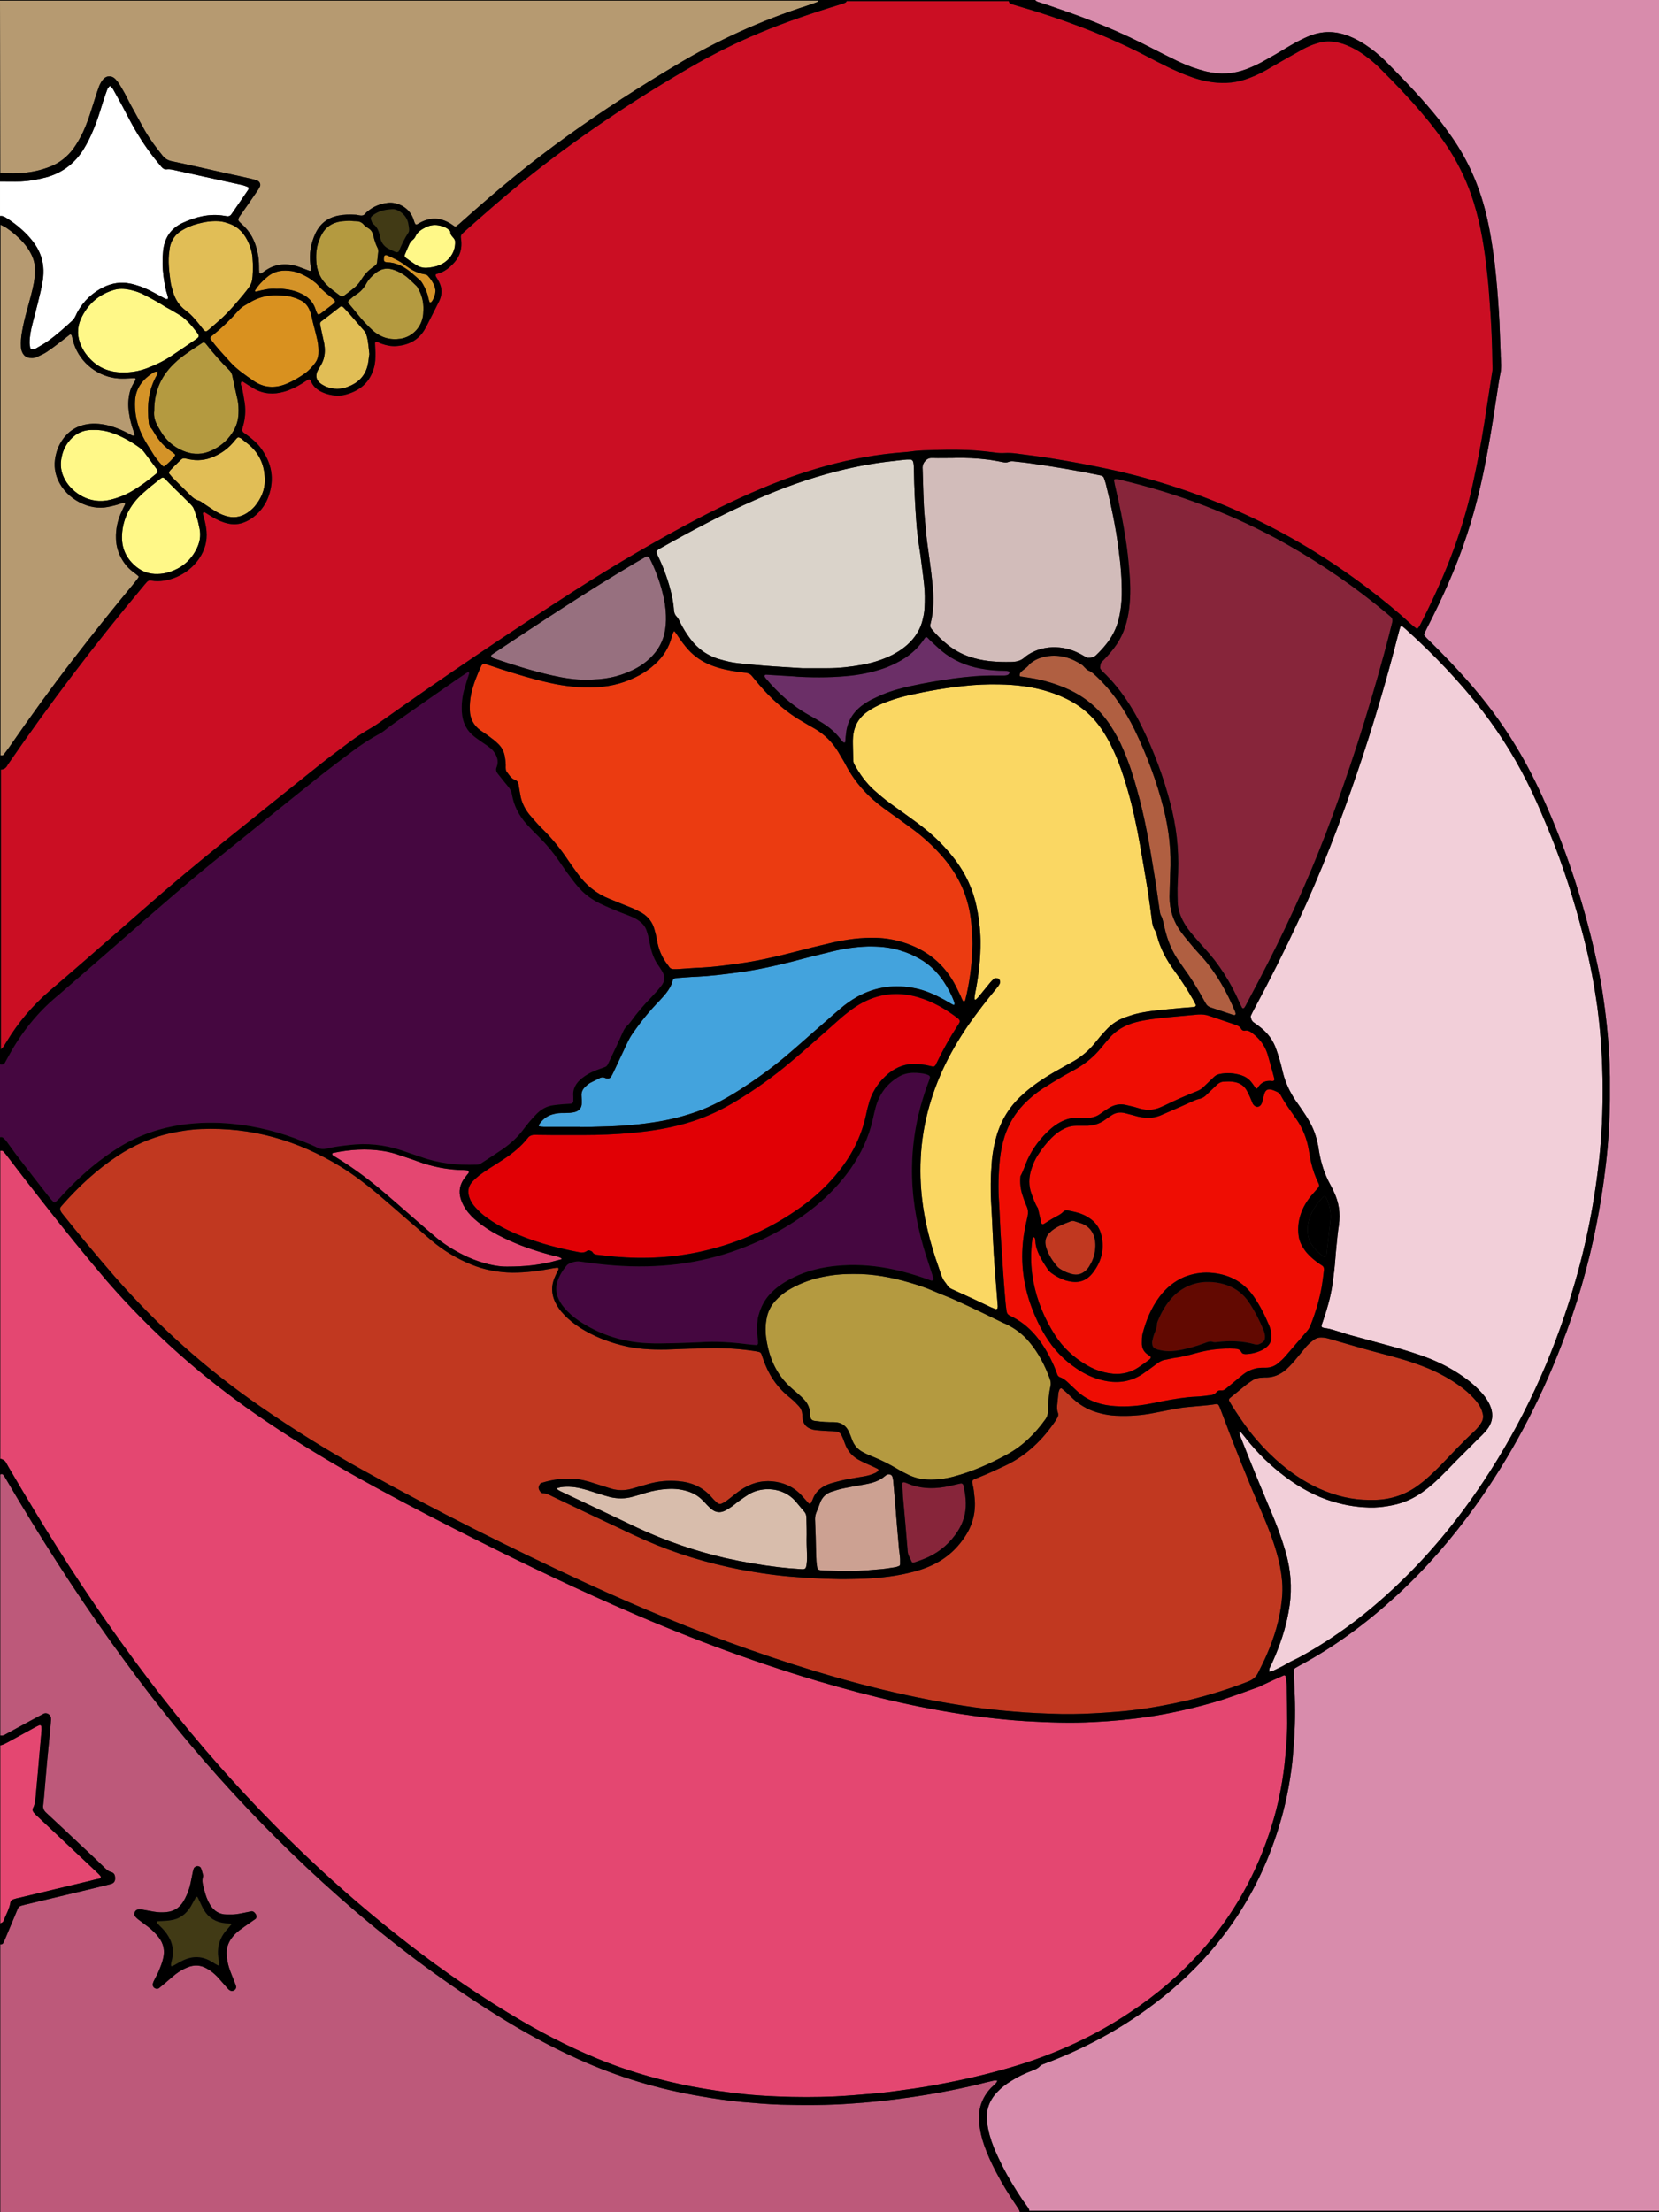 <?xml version="1.0" encoding="utf-8"?>
<!-- Generator: Adobe Illustrator 25.4.0, SVG Export Plug-In . SVG Version: 6.00 Build 0)  -->
<svg version="1.1" baseProfile="tiny" id="图层_1"
	 xmlns="http://www.w3.org/2000/svg" xmlns:xlink="http://www.w3.org/1999/xlink" x="0px" y="0px" viewBox="0 0 768 1023.9"
	 overflow="visible" xml:space="preserve">
<rect x="0" y="0" width="768" height="1023.9" fill="#333333" stroke="none"/>
<g id="图层_1_00000003088737759288550770000003214409057047647631_">
	<path d="M379.2,0L379.2,0L379.2,0L379.2,0z"/>
	<path fill="#B49A40" d="M185.4,156.8c5.7-0.9,10-5.6,10.5-11.4c0-0.7,0.1-1.3,0.1-2c0.1-3.4-0.6-6.6-2.3-9.6
		c-0.3-0.6-0.6-1.2-1.1-1.6c-1.9-1.8-3.7-3.8-6-5.2c-1.5-1-3.2-1.8-5-2.3c-2.8-0.8-5.2-0.2-7.5,1.5c-1.8,1.4-3.4,3-4.5,5
		c-1.1,2.1-2.7,3.9-4.8,5.2c-1,0.6-1.9,1.4-2.8,2.2c-0.3,0.2-0.6,0.5-0.8,0.9c-0.1,0.2-0.1,0.6,0,0.7c1.4,1.7,2.9,3.4,4.3,5.2
		c2.2,2.8,4.7,5.4,7.3,7.8C176.5,156.3,180.6,157.5,185.4,156.8z"/>
	<path fill="#E1BE56" d="M147.9,177.1c1,0.9,2.2,1.5,3.4,2c3.3,1.2,6.5,1.2,9.8-0.1c4.5-1.7,7.7-4.7,9-9.5c0.5-1.9,0.6-3.9,0.9-5.6
		c-0.4-3.1-0.5-5.9-1.3-8.6c-0.3-0.9-0.6-1.7-1.3-2.4c-2-2.3-4-4.6-6-6.9c-1.1-1.3-2.3-2.6-3.5-3.8c-0.4-0.4-1-0.5-1.4-0.2
		c-2.9,2.3-5.9,4.6-8.8,6.8c-0.5,0.4-0.6,0.9-0.5,1.4s0.2,1,0.3,1.5c0.5,2.5,1.1,4.9,1.6,7.4c0.4,2.4,0.4,4.8-0.3,7.1
		c-0.4,1.3-1,2.5-1.7,3.6c-0.5,0.8-1,1.6-1.3,2.4C146.1,174.2,146.5,175.8,147.9,177.1z"/>
	<g id="live336m1">
		<path fill="#CB0E23" d="M1.9,484.1c0.4-0.7,0.8-1.4,1.2-2c5.3-8.8,12-16.7,19.8-23.4c5.1-4.3,10.1-8.7,15.1-13
			c9.7-8.5,19.5-17,29.2-25.5c12-10.6,24.3-20.8,36.7-30.8c14.8-11.9,29.7-23.9,44.6-35.8c4.5-3.6,9.1-6.9,13.7-10.4
			c3.1-2.3,6.4-4.4,9.7-6.3c1.4-0.8,2.7-1.7,4-2.6c29.5-21,59.6-41.3,90.1-60.9c18.9-12.1,38.1-23.4,58-33.8
			c12.5-6.5,25.3-12.5,38.6-17.5c10.7-4,21.7-7.3,33-9.6c6.1-1.2,12.3-2.2,18.6-2.8c2.8-0.3,5.6-0.4,8.3-0.8
			c3.4-0.5,6.9-0.4,10.3-0.6c3.3-0.1,6.7-0.1,10-0.1c6,0,12,0.5,17.9,1.3c1.4,0.2,2.9,0.3,4.4,0.2c1.7-0.1,3.5,0,5.2,0.2
			c5.9,0.8,11.9,1.5,17.8,2.5c8,1.3,16,2.8,24,4.5c44.5,9.4,84.9,27.9,121.1,55.4c6.9,5.2,13.6,10.7,20,16.6c0.8,0.7,1.6,1.4,2.5,2
			c0.1,0.1,0.6,0,0.7-0.1c0.3-0.4,0.6-0.8,0.9-1.3c10.6-20.6,19.3-41.8,24.3-64.5c2.1-9.6,4-19.3,5.5-29c1.2-7.8,2.4-15.5,3.6-23.3
			c0.2-1,0.3-2.1,0.2-3.1c-0.1-10-0.5-20-1.3-30c-0.3-4.2-0.6-8.5-1.1-12.7c-1.2-11.3-2.9-22.4-6.3-33.3c-2.6-8.4-6.3-16.4-11-23.9
			c-4.1-6.4-8.7-12.4-13.7-18.2c-5.8-6.8-12-13.2-18.3-19.5c-2.3-2.4-4.9-4.5-7.6-6.5c-2.5-1.8-5.1-3.3-8-4.5
			c-2.4-1-4.8-1.6-7.3-1.8c-2.4-0.2-4.8,0.2-7.1,1c-2,0.6-4,1.5-5.9,2.5c-2.2,1.2-4.4,2.5-6.6,3.7c-3.6,2-7.1,4.1-10.8,6.2
			c-3,1.7-6.2,3.1-9.5,4.2c-5.7,1.9-11.5,2-17.4,0.9c-4.3-0.8-8.5-2.3-12.5-4c-2.8-1.2-5.6-2.5-8.3-3.9c-2-1-4.1-2-6.1-3.1
			c-16.8-8.9-34.4-15.7-52.5-21.4c-3.6-1.1-7.1-2.1-10.7-3.2c-0.5-0.1-1-0.3-1.4-0.6c-0.3-0.2-0.4-0.6-0.5-1l0,0h-75l0,0
			c-0.2,0.3-0.4,0.7-0.8,0.8c-0.8,0.4-1.7,0.6-2.6,0.9c-12.5,3.8-24.9,8-36.9,13c-11.1,4.6-21.8,10-32.2,16
			c-27,15.7-52.9,33-77.2,52.6c-9.4,7.6-18.5,15.6-27.6,23.7c-0.1,0.1-0.2,0.2-0.3,0.3c-0.8,0.6-1.2,1.4-1,2.4
			c0.1,0.8,0.2,1.6,0.2,2.4c0.1,3.3-1,6.3-3.2,8.8s-4.8,4.6-8.2,5.4c-0.6,0.1-0.7,0.6-0.4,1.2c0.5,0.8,1,1.6,1.4,2.4
			c1.5,2.9,1.6,5.8,0.2,8.8c-0.5,1.1-1.1,2.1-1.6,3.2c-1.2,2.4-2.4,4.7-3.6,7.1c-0.4,0.8-0.8,1.7-1.3,2.5c-2.9,5.3-7.5,7.7-13.3,8.2
			c-2.4,0.2-4.8-0.3-7-1.1c-0.7-0.3-1.5-0.6-2.2-0.9c-0.3-0.1-0.8,0.3-0.8,0.6c0.1,1.5,0.1,2.9,0.2,4.4c0,2.4,0,4.8-0.7,7.1
			c-1.9,6.7-6.4,10.5-12.9,12.3c-2.8,0.8-5.6,0.6-8.3-0.1c-3.6-1-6.7-2.7-8.1-6.4c-0.2-0.5-0.8-0.7-1.3-0.3c-1,0.6-2,1.3-3,1.9
			c-2.5,1.5-5.1,2.8-8,3.6c-4.8,1.4-9.5,1.1-13.9-1.4c-1.7-1-3.4-2.1-5.1-3.2c-0.2-0.1-0.7-0.2-0.7-0.1c-0.2,0.3-0.3,0.7-0.3,1
			c0,0.5,0.2,1,0.4,1.5c0.6,2.5,1,4.9,1.4,7.5c0.5,3.8,0.2,7.4-0.9,11c-0.1,0.2-0.1,0.5-0.2,0.8c-0.2,0.7-0.1,1.3,0.5,1.8
			c0.8,0.6,1.7,1.2,2.6,1.9c1.9,1.5,3.7,3,5.2,5c5.3,7,6.8,14.6,3.7,23c-1.2,3.2-3.1,5.9-5.6,8.2c-1.9,1.7-4,3-6.5,3.8
			c-2.2,0.7-4.5,0.7-6.7,0.2c-2.6-0.6-5-1.7-7.3-3.1c-1.1-0.7-2.3-1.4-3.4-2.1c-0.1-0.1-0.3-0.1-0.4,0c-0.2,0.2-0.4,0.4-0.4,0.6
			c0.3,1.3,0.7,2.6,1,3.9c0.3,1.4,0.6,2.9,0.7,4.3c0.4,4.6-0.8,8.7-3.3,12.5c-5.5,8.2-15.3,11.5-22,10.4c-0.1,0-0.3,0-0.4-0.1
			c-0.7-0.1-1.3,0.1-1.8,0.6c-0.8,0.9-1.6,1.8-2.3,2.7c-22,26.3-42.7,53.6-62.1,81.8c-0.1,0.2-0.3,0.4-0.4,0.7
			c-0.7,1.1-1.6,1.7-2.9,1.7l0,0v-0.1l0,0V486l0,0v-0.2l0,0C0.7,485.2,1.5,484.9,1.9,484.1z"/>
		<path fill="#E44771" d="M0.1,675.6v-0.4c1.2,0.3,2.2,0.8,2.8,2s1.3,2.3,2,3.5c14.1,24.1,28.8,47.7,44.8,70.5
			c16.3,23.3,33.6,45.7,52.5,67c26.4,29.8,55.2,57.1,86.7,81.5c16.9,13.1,34.4,25.1,52.9,35.9c12.7,7.4,25.8,13.9,39.5,19.2
			c12.5,4.8,25.3,8.3,38.4,10.9c8.4,1.6,16.8,2.8,25.3,3.7c4.9,0.5,9.8,0.8,14.8,1c8.9,0.4,17.9,0.4,26.8,0
			c5.8-0.3,11.7-0.8,17.5-1.3c4.8-0.4,9.5-1,14.3-1.7c7-0.9,14-2.1,20.9-3.5c10.7-2.1,21.3-4.7,31.8-7.9
			c18.7-5.8,36.3-13.9,52.6-24.9c11.7-7.8,22.3-16.8,31.8-27.3c15.6-17.2,26.5-36.9,33.3-59c2.8-9,4.7-18.3,5.8-27.7
			c0.7-6.5,1.3-13,1.3-19.5c0-5.6-0.1-11.2-0.2-16.8c0-1.6-0.3-3.2-0.5-4.8c0-0.3-0.6-0.7-0.9-0.5c-3.1,1.4-6.3,2.8-9.4,4.3
			c-0.6,0.3-1.2,0.6-1.8,0.9c-7.4,2.6-14.7,5.5-22.3,7.6c-9.6,2.7-19.4,4.9-29.3,6.4c-8.3,1.2-16.7,2-25.1,2.4
			c-10.5,0.6-21.1,0.2-31.6-0.4c-6.6-0.4-13.3-1.1-19.9-1.9c-26-3.3-51.4-9.3-76.4-16.7c-32.2-9.6-63.6-21.5-94.3-35.1
			c-24.9-11-49.3-22.9-73.5-35.2c-16.5-8.4-32.9-17-49-26.1c-14.7-8.4-29.1-17.3-43-26.9c-25.6-17.7-48.6-38.2-69-61.6
			C39.4,581.1,29.6,569,20,556.7c-5.5-7-11-14.1-16.4-21.2c-0.6-0.8-1.3-1.7-2-2.5c-0.4-0.4-0.9-0.4-1.5-0.3v-0.1l0,0l0,0L0.1,675.6
			L0.1,675.6C0,675.6,0,675.6,0.1,675.6z"/>
	</g>
	<path fill="#B49A40" d="M170.6,105.7c-0.8-0.5-1.6-1-2.2-1.7c-0.9-1.1-2.1-1.6-3.5-1.6c-0.9,0-1.9-0.1-3.2-0.2
		c-1.1,0.1-2.6,0.1-4,0.3c-3.9,0.6-7,2.6-8.8,6.1c-0.4,0.7-0.7,1.4-1,2.2c-1.3,3.1-1.7,6.4-1.5,9.8c0.2,4.8,2,8.8,5.6,12
		c1.8,1.6,3.7,3,5.6,4.4c0.4,0.3,1,0.3,1.5,0c1.3-0.9,2.5-1.9,3.8-2.9c1.6-1.2,3-2.5,4.1-4.3c1.4-2.3,3.1-4.3,5.3-5.9
		c2.6-1.8,2.1-1.4,2.5-4.6c0.1-0.9,0.2-1.8,0.3-2.8c0-0.5,0-1.1-0.2-1.5c-1-1.9-1.6-3.9-2.1-6C172.5,107.6,171.8,106.4,170.6,105.7z
		"/>
	<path fill="#D49328" d="M139.2,126.7c-1.8-0.8-3.8-1.3-5.8-1.4c-3.6-0.3-6.9,0.5-9.7,2.9c-2.2,1.8-4.1,3.8-5.6,6.2
		c-0.1,0.1-0.1,0.3-0.1,0.4c0.2,0.1,0.4,0.3,0.6,0.2c3.1-0.8,6.2-1.6,9.4-1.3c0.9,0,1.9-0.1,2.8,0c3.1,0.3,6,0.9,8.8,2.3
		c2.9,1.4,5,3.4,6.2,6.4c0.2,0.6,0.4,1.2,0.7,1.9c0.6,1.7,1.1,1.4,2,0.8c2-1.5,4-3.1,6-4.6c0.2-0.1,0.4-0.4,0.5-0.6
		c0.1-0.2,0.1-0.6,0-0.7c-0.4-0.5-0.9-1-1.4-1.4c-2.3-1.8-4.6-3.6-6.5-5.9c-0.5-0.6-1.1-1.1-1.8-1.6
		C143.5,128.8,141.4,127.7,139.2,126.7z"/>
	<path fill="#D49328" d="M198.8,139.7c0,0.1,0.2,0.3,0.2,0.3c0.2,0,0.6,0,0.7-0.2c0.9-1,1.3-2.3,1.7-3.6c0.1-0.5,0.1-1,0.2-1.7
		c-0.1-0.6-0.2-1.2-0.4-1.9c-0.7-1.9-1.8-3.5-3.2-5c-0.5-0.5-1.1-0.6-1.8-0.7c-2.8-0.5-5.3-1.7-7.6-3.4c-0.3-0.2-0.7-0.4-1-0.7
		c-2.6-2-5.4-3.3-8.4-4.6c-0.2-0.1-0.5-0.2-0.7-0.1c-0.2,0-0.5,0.2-0.6,0.4c-0.1,0.4-0.2,0.8-0.2,1.1c-0.1,1.3,0.2,1.7,1.5,1.8
		c3.9,0.1,7.2,1.7,10.2,4c1.8,1.4,3.4,2.9,5.1,4.4c0.5,0.4,0.8,1,1.2,1.6c1.2,2.1,2.2,4.3,2.6,6.6
		C198.5,138.6,198.6,139.2,198.8,139.7z"/>
	<path fill="#413A15" d="M172.9,103.8c1.6,1.2,2.3,2.9,2.8,4.7c0.2,0.6,0.3,1.3,0.4,1.9c0.5,2,1.7,3.6,3.5,4.6
		c1.2,0.6,2.4,1.2,3.6,1.7c0.1,0,0.3,0.1,0.4,0.1c0.4-0.1,0.9-0.2,1-0.4c1.3-3.1,2.7-6.1,4.5-8.8c0.3-0.4,0.3-1,0.3-1.5
		c-0.1-0.9-0.2-1.8-0.4-2.7c-0.8-4.2-5-6.7-7.2-6.6c-4.4,0.2-7.2,1.2-9.6,3.2c-0.6,0.5-0.7,1.1-0.4,1.8S172.2,103.3,172.9,103.8z"/>
	<path fill="#450740" d="M0,492.7v33.8v-0.1c0.5-0.1,1.1-0.1,1.5,0.3c0.6,0.6,1.2,1.1,1.6,1.7c1.4,1.9,2.8,3.9,4.2,5.8
		c5,6.5,10.1,13.1,15.2,19.6c0.7,0.9,1.5,1.8,2.4,2.7c0.1,0.1,0.6,0.1,0.7,0c0.7-0.6,1.3-1.3,2-1.9c4.7-5.3,9.8-10.2,15.2-14.7
		c4-3.3,8.2-6.3,12.7-9.1c8.9-5.4,18.5-8.7,28.8-10.2c7.8-1.1,15.7-1.2,23.5-0.4c11.2,1.1,22,3.9,32.4,8.1c2.3,0.9,4.7,1.9,6.9,3
		c1.2,0.6,2.6,0.7,3.9,0.4c3.5-0.9,7.1-1.3,10.6-1.7c8.2-1,16.2-0.2,24.1,2.4c3,1,6,2.1,9.1,3.1c8.3,3,16.8,3.9,25.6,3.6
		c1,0,1.8-0.2,2.6-0.8c3.2-2.1,6.5-4.2,9.7-6.4c3.6-2.5,6.9-5.5,9.5-9c1-1.3,1.9-2.5,3-3.8s2.3-2.6,3.5-3.8c2.1-2,4.5-3.3,7.4-3.7
		c1.6-0.2,3.2-0.4,4.8-0.5c1.1-0.1,2.1-0.1,3.2-0.2c0.7,0,1.3-0.6,1.3-1.3c0-0.7,0-1.3,0-2c-0.4-3.7,1.3-6.4,4.1-8.6
		c1.7-1.3,3.5-2.4,5.5-3.2c1.6-0.7,3.2-1.2,4.8-1.8c0.7-0.2,1.2-0.6,1.5-1.2c0.4-0.8,0.8-1.7,1.2-2.5c2-4.2,4-8.4,5.9-12.7
		c0.5-1.1,1.1-2.1,2-2.9c0.7-0.6,1.2-1.4,1.8-2.1c2.8-3.9,5.9-7.5,9.3-11c0.9-1,1.8-1.9,2.7-2.9c0.6-0.7,1.2-1.5,1.8-2.2
		c2-2.4,1.9-4.8,0.3-7.3c-0.4-0.7-0.9-1.3-1.3-2c-2.1-2.8-3.3-6.1-4-9.5c-0.3-1.4-0.6-2.9-0.9-4.3c-0.2-0.9-0.5-1.8-0.8-2.7
		c-0.6-1.8-1.8-3.2-3.4-4.4c-1.4-1-3-1.8-4.6-2.4c-2.6-1-5.2-2-7.8-3.1c-2-0.8-3.9-1.7-5.8-2.6c-3.9-1.9-7.3-4.4-10.1-7.7
		c-1.7-2-3.3-4.1-4.9-6.3c-1.4-1.9-2.7-3.9-4.1-5.9c-2.6-3.8-5.6-7.4-8.9-10.7c-1-1-2.1-2.1-3.1-3.1c-1-1.1-2-2.1-3-3.2
		c-3.4-3.9-5.7-8.3-6.6-13.5c-0.2-1.3-0.8-2.5-1.6-3.5c-1.7-2-3.3-4.1-5-6.2c-0.7-0.9-1-1.9-0.5-3c1.1-2.8,0.2-5.2-1.5-7.4
		c-0.6-0.8-1.5-1.5-2.3-2.1c-1-0.8-2.2-1.5-3.3-2.3s-2.2-1.5-3.2-2.3c-3.7-2.9-5.5-6.7-5.8-11.4c-0.2-3.9,0.2-7.7,1.4-11.4
		c0.6-2.2,1.3-4.3,2-6.5c0-0.1,0-0.3-0.1-0.4c-0.2-0.1-0.5-0.2-0.6-0.1c-0.6,0.3-1.1,0.7-1.7,1.1c-2.1,1.4-4.2,2.8-6.3,4.3
		c-8.6,6-17.3,12-25.9,18.1c-1.6,1.1-3.2,2.4-4.8,3.6c-0.6,0.5-1.3,0.9-2,1.3c-4.6,2.5-8.9,5.3-13.1,8.5c-4.8,3.6-9.6,7.2-14.3,10.9
		c-16,12.8-32,25.7-48,38.6C87,408.4,74.1,419.7,61.1,431c-10.7,9.4-21.5,18.7-32.3,28.1c-0.9,0.8-1.8,1.6-2.7,2.3
		c-8.9,7.5-16,16.4-21.6,26.5c-0.8,1.5-1.7,3-2.5,4.5C1.4,492.8,0.8,492.9,0,492.7L0,492.7C0.1,492.7,0.1,492.7,0,492.7z"/>
	<path fill="#D9911F" d="M132.5,177.7c3.2-1.3,6.2-3.1,9-5.1c1.7-1.3,3.1-2.9,4.4-4.6c0.9-1.2,1.4-2.6,1.5-4.1c0.1-2,0-4-0.4-6
		c-0.8-4-2.1-8-2.9-12c-0.1-0.6-0.4-1.3-0.6-1.9c-0.8-2.2-2.2-3.9-4.3-5c-1.1-0.5-2.2-1-3.3-1.3c-2.6-0.9-5.2-0.9-7.9-1
		c-4.4-0.1-8.4,1-12.2,3.2c-0.9,0.5-1.8,1.1-2.7,1.6s-1.7,1.2-2.5,2c-3.8,4.3-7.9,8.3-12.4,11.9c-0.1,0.1-0.2,0.2-0.3,0.2
		c-0.6,0.5-0.7,1.1-0.2,1.7c2.6,3.5,5.6,6.7,8.6,10c3.2,3.6,7.2,6.3,11.1,9C122.1,179.5,127.1,179.9,132.5,177.7z"/>
	<path fill="#FFF888" d="M208,119.5c1.9-2.2,2.8-4.8,2.7-7.7c-0.1-1.8-2.4-2.5-2.2-4.5c0-0.3-0.4-0.6-0.7-0.9
		c-0.2-0.2-0.4-0.3-0.6-0.5c-1-0.7-2.1-1.1-3.3-1.4c-2.3-0.6-4.5-0.4-6.6,0.6c-2,1-4,2.1-5,4.4c-0.3,0.6-0.7,1.1-1.2,1.5
		c-0.6,0.5-1.1,1.1-1.5,1.8c-0.8,1.7-1.5,3.4-2.2,5.1c-0.2,0.5-0.1,1.1,0.4,1.4c1.6,1.2,3.2,2.3,4.9,3.4c1.4,0.9,2.9,1.3,4.5,1.3
		C202,123.7,205.3,122.5,208,119.5z"/>
	<path fill="#FFFFFF" d="M2.3,100.5c3.8,2.3,7.2,5,10.3,8.2c1.7,1.8,3.3,3.8,4.6,6c1.5,2.7,2.5,5.6,2.8,8.7c0.2,2.1,0.1,4.3-0.2,6.4
		c-0.6,3.7-1.5,7.3-2.4,10.9c-0.8,3.1-1.6,6.2-2.4,9.3c-0.7,2.8-1.3,5.7-1.3,8.7c0,0.8,0.2,1.6,0.3,2.4c0,0.3,0.6,0.7,0.9,0.6
		c0.6-0.1,1.4-0.1,1.9-0.5c1.7-1,3.5-2,5.1-3.1c4.1-2.9,7.9-6.3,11.6-9.7c0.5-0.4,0.8-1,1.2-1.6c0.4-0.7,0.7-1.5,1-2.1
		c2.9-5.3,7.1-9.3,12.5-11.9c3.7-1.7,7.6-2.4,11.7-1.6c1.8,0.3,3.6,0.9,5.4,1.5c2.7,1,5.3,2.4,7.9,3.8c1.2,0.6,2.3,1.3,3.5,1.9
		c0.3,0.1,0.7,0,1,0c0-0.5,0.1-1-0.1-1.5c-1-2.9-1.5-5.9-1.9-9c-0.5-3.8-0.6-7.7-0.2-11.6c0.6-6,3.4-10.5,9-13.1
		c6.1-2.8,12.5-4.5,19.4-3.3c0.4,0.1,0.8,0.1,1.2,0.2c0.9,0.1,1.5-0.2,2-0.9c2.6-3.7,5.1-7.4,7.7-11.2c0.2-0.2,0.3-0.5,0.3-0.7
		s-0.1-0.6-0.2-0.7c-0.9-0.3-1.7-0.7-2.6-0.9c-10.3-2.3-20.5-4.5-30.8-6.8c-1.4-0.3-2.8-0.7-4.3-0.5c-1,0.1-1.8-0.4-2.4-1.1
		c-0.5-0.6-1-1.2-1.5-1.8C68.7,70,64.7,64,61.2,57.7c-2-3.6-3.8-7.3-5.8-10.9c-1-1.9-2.1-3.7-3.1-5.6c-0.3-0.4-0.6-0.8-1-1.2
		c-0.1-0.1-0.6-0.1-0.7,0c-0.3,0.4-0.7,0.8-0.9,1.3c-0.8,2.1-1.5,4.2-2.2,6.4c-1.2,3.9-2.4,7.9-4,11.7c-1.4,3.5-3,6.8-5,10
		c-3.9,6.1-9.2,10.2-16.1,12.4c-4.3,1.2-8.5,2-12.8,2.2c-3.2,0.1-6.4,0-9.6,0l0,0l0,0v16C0.9,99.9,1.6,100.1,2.3,100.5z"/>
	<path fill="#FFF888" d="M72.3,219.3c0.8-0.7,0.8-1.3,0.3-2.1c-1.9-2.6-3.8-5.1-5.7-7.7c-0.5-0.7-1.2-1.4-1.9-2
		c-3.5-2.6-7.3-4.8-11.4-6.5c-3.1-1.2-6.3-2.1-10.4-2c0.1,0-0.4,0-0.9,0c-4.6,0.1-8.1,2.2-10.8,5.8c-1.4,1.9-2.4,4.1-2.9,6.5
		c-0.9,3.8-0.4,7.4,1.5,10.8c3.4,6.1,11.5,11.5,20.7,9.3c3.5-0.8,6.9-2.1,10-3.9C64.8,225.2,68.6,222.4,72.3,219.3z"/>
	<path fill="#FFF888" d="M67,136.6c-2.2-1.2-4.6-2-7.1-2.5c-2.4-0.5-4.7-0.6-7.1,0.1c-7.2,2.1-12.3,6.7-15.4,13.5
		c-1.8,4.1-1.7,8.3,0.2,12.4c0.4,0.8,0.8,1.7,1.3,2.5c4.3,6.5,10.3,9.9,18.4,9.8c3.5,0,7.1-0.6,10.6-1.9c4-1.5,7.8-3.3,11.4-5.7
		c3.8-2.5,7.5-5.1,11.2-7.6c1.9-1.3,1.9-1.6,0.6-3.4c-1.6-2.1-3.3-4.2-5.3-6c-0.8-0.7-1.6-1.4-2.5-1.9c-2.2-1.3-4.3-2.6-6.6-3.8
		C73.6,140.1,70.3,138.3,67,136.6z"/>
	<path d="M77.9,138.5l-0.2-0.1C77.6,138.7,77.7,138.7,77.9,138.5z"/>
	<path fill="#B69A71" d="M0.1,80c5.5,0.5,10.9,0.3,16.3-0.8c2.3-0.5,4.6-1.2,6.9-2.1c4.3-1.7,7.8-4.5,10.6-8.2
		c1.8-2.5,3.3-5.2,4.6-7.9c1.6-3.5,2.9-7.2,4-10.8c0.8-2.4,1.5-4.8,2.3-7.2c0.4-1.1,0.8-2.3,1.2-3.4c0.4-0.8,0.8-1.7,1.4-2.4
		c1.6-2.3,4.2-2.5,6.1-0.5c0.7,0.8,1.4,1.6,1.9,2.5c0.8,1.3,1.6,2.7,2.4,4.1c1.3,2.5,2.5,5,3.9,7.4c1.8,3.3,3.6,6.5,5.4,9.8
		c2.4,4.1,5.3,8,8.3,11.7c1,1.2,2.1,1.9,3.6,2.3c8.6,1.8,17.2,3.8,25.7,5.7c3.8,0.8,7.5,1.6,11.3,2.5c1,0.2,2.1,0.5,3.1,0.9
		c1.1,0.4,1.8,1.8,1.1,3c-0.4,0.8-0.9,1.6-1.5,2.4c-2.4,3.5-4.8,7-7.3,10.5c-0.4,0.5-0.8,1.1-1,1.7c-0.1,0.3-0.1,0.8,0.1,1.1
		c0.4,0.5,0.9,0.9,1.4,1.4c4,3.5,6.2,7.9,7.3,13c0.5,2.2,0.7,4.5,0.7,6.7c0,0.9,0,1.9,0.1,2.8c0,0.3,0.6,0.6,0.9,0.4
		c0.5-0.4,1.1-0.7,1.6-1.1c4.4-3.2,9.3-3.8,14.5-2.4c1.5,0.4,3,1.1,4.5,1.6c0.6,0.2,1.2,0.5,1.9,0.7c0.2,0.1,0.5-0.1,0.5-0.5
		c0-0.8-0.1-1.6-0.2-2.4c-0.7-5,0.2-9.8,2.3-14.4c2.1-4.5,5.6-7.3,10.6-8.3c2.6-0.5,5.3-0.6,7.9-0.4c0.7,0,1.3,0.2,2,0.3
		c1,0.2,1.8,0.1,2.5-0.7c0.3-0.4,0.7-0.8,1.1-1.1c2.7-2.3,5.9-3.6,9.4-4c4.1-0.5,9.5,1.8,11.6,6.8c0.3,0.7,0.5,1.5,0.8,2.3
		c0.4,1,0.7,1.2,1.7,0.6c0.3-0.2,0.7-0.4,1-0.6c4.9-2.6,9.7-2.3,14.4,0.8c0.4,0.3,0.9,0.6,1.3,0.9c0.4,0.3,0.8,0.2,1.1-0.1
		c0.9-0.7,1.9-1.5,2.7-2.3c8-7.1,16-14.1,24.3-20.8c15.8-12.9,32.4-24.7,49.5-35.8c8.2-5.3,16.4-10.4,24.8-15.4
		c19.3-11.6,39.6-20.8,61-27.7c1.5-0.5,3-1,4.5-1.6c0.3-0.1,0.5-0.5,0.8-0.7H0L0.1,80C0,80.1,0,80.1,0.1,80L0.1,80z"/>
	<path d="M57.8,232.5l-0.1,0.2C57.9,232.9,58,232.8,57.8,232.5z"/>
	<path fill="#B69A71" d="M12.6,143.2c1.1-4.1,2.3-8.2,3.1-12.4c0.3-2,0.5-4,0.5-6c0-2.7-0.7-5.2-2-7.6c-0.9-1.8-2.1-3.4-3.4-4.9
		c-2.4-2.7-5.1-5-8.1-7c-0.8-0.5-1.6-0.8-2.5-1.3v245.6c0.5,0.1,1.1,0.2,1.5-0.3c0.8-1,1.6-2.1,2.4-3.2
		c9.5-13.7,19.2-27.2,29.4-40.4c9.3-12.1,18.9-24.1,28.7-35.9c0.7-0.8,1.3-1.7,1.9-2.5c0.1-0.2,0.1-0.6-0.1-0.7
		c-0.6-0.5-1.2-1-1.9-1.5c-2.2-1.6-4-3.5-5.4-5.8c-1.8-2.9-2.9-6.3-3-9.8c-0.2-4.6,0.8-9,2.8-13.1c0.4-1,0.9-1.9,1.4-2.9
		c0.1-0.2,0-0.4-0.1-0.7c-0.7-0.2-1.3,0-1.9,0.3c-2,0.7-4.1,1.2-6.2,1.6c-8,1.6-18.7-3.2-22.9-12.6c-1.8-4.1-1.9-8.3-0.7-12.5
		c0.4-1.5,1-3,1.8-4.4c3.3-5.8,8.3-8.8,15-9.1c3.8-0.1,7.4,0.7,10.9,2c2.5,0.9,4.9,2.1,7.2,3.4c0.3,0.2,0.7,0.2,1.1,0.2
		c0.1,0,0.2-0.2,0.2-0.3c-0.1-0.6-0.3-1.3-0.5-1.9c-1-2.8-1.7-5.6-2.1-8.5c-0.5-3.2-0.4-6.4,0.4-9.5c0.5-2.1,1.6-3.9,2.7-5.7
		c0-0.1,0-0.3,0-0.4c-0.1-0.2-0.3-0.4-0.5-0.4c-0.5,0-1.1,0.1-1.6,0.1c-1.9,0.1-3.7,0.2-5.6,0.1c-9.5-0.6-17.9-7-20.9-16.1
		c-0.4-1.3-0.7-2.6-1-3.8c-0.1-0.4-0.7-0.6-0.9-0.4c-0.9,0.7-1.9,1.5-2.8,2.2c-2.5,1.9-5,3.9-7.7,5.7c-1.4,1-3,1.6-4.6,2.4
		c-1,0.5-2,0.6-3.1,0.5c-1.6,0-2.8-0.8-3.6-2.2c-0.5-0.9-0.8-2-0.8-3c-0.1-2.1,0-4.2,0.4-6.4C10.7,150.4,11.6,146.8,12.6,143.2z"/>
	<path fill="#D49328" d="M76.2,215.8c1.8-1.4,3.4-3,4.8-4.8c0.1-0.1,0.1-0.6,0-0.7c-0.4-0.4-0.8-0.7-1.2-1c-3.5-2.3-6.3-5.3-8.4-9
		c-0.5-0.9-1.1-1.8-1.8-2.6c-0.4-0.5-0.6-1.2-0.7-1.8c-0.9-7.8-0.3-15.4,3.8-22.4c0.1-0.2,0.2-0.5,0.3-0.7c0-0.2,0-0.5-0.1-0.7
		c-0.7-0.2-1.3,0-1.8,0.3c-5,3.1-8.4,7.3-8.6,13.5c-0.3,7.6,2.1,14.4,6.2,20.7c0.5,0.8,1,1.6,1.5,2.4c1.4,2.4,3.1,4.6,5.1,6.7
		C75.4,215.9,75.9,216,76.2,215.8z"/>
	<path fill="#FFF888" d="M78.4,264.8c5.3-1.7,9.4-4.9,12.1-9.8c1.9-3.3,2.7-6.9,1.8-10.7c-0.4-1.8-0.7-3.6-1.4-5.4
		c-1.6-4.7-1-3.8-4.5-7.3c-0.5-0.5-1-0.9-1.4-1.4c-2.2-2.1-4.4-4.3-6.5-6.4c-3.6-3.6-2.4-3.6-6.5-0.4c-1.6,1.2-3.1,2.5-4.6,3.8
		c-1.2,1-2.4,2.1-3.5,3.3c-4.4,4.7-7,10.3-7.4,16.8c-0.4,6.3,1.9,11.4,6.9,15.3c2.7,2.1,5.8,3.2,9.5,3.1
		C74.6,265.7,76.5,265.4,78.4,264.8z"/>
	<path fill="#E1BE56" d="M112.7,136.3c4.2-5.2,4.2-5.2,4.4-12.8c0-0.7-0.1-2.3-0.2-3.9c-0.1-2.4-0.8-4.7-1.7-6.9
		c-1.8-4.2-4.5-7.5-8.9-9.1c-1.6-0.6-3.3-1.1-5-1.2c-3.4-0.2-6.6,0.3-9.9,1.2c-2.6,0.7-5,1.7-7.3,3.1c-3,1.8-4.8,4.5-5.5,7.9
		c-0.1,0.5-0.1,1-0.2,1.6c-0.7,4.7-0.1,9.3,0.5,13.9c0.2,1.7,0.7,3.4,1.2,5c1,3.4,2.8,6.3,5.7,8.5c2.5,1.8,4.5,4.1,6.4,6.5
		c0.5,0.6,1,1.3,1.5,1.9c1.4,1.8,1.6,1.8,3.4,0.2c2-1.7,4-3.5,6-5.3C106.5,143.7,109.6,140,112.7,136.3z"/>
	<path fill="#E1BE56" d="M99,236.2c1.7,1.1,3.5,2,5.4,2.6c3.5,1.1,6.8,0.7,9.9-1.3c1.3-0.9,2.6-1.9,3.6-3.1c3-3.6,4.7-7.7,4.7-11.9
		c0-6.4-2-11.5-6.2-15.6c-1.4-1.4-3.1-2.5-4.6-3.8c-0.2-0.2-0.4-0.3-0.7-0.4c-0.6-0.4-1.2-0.3-1.7,0.4c-0.6,0.7-1.2,1.4-1.8,2.1
		c-2.4,2.7-5.4,4.8-8.7,6.2c-3.6,1.6-7.5,2-11.3,1.2c-3.3-0.7-2.8-0.8-5.2,1.5c-1.1,1.1-2.3,2.2-3.4,3.4c-0.3,0.3-0.5,0.6-0.7,1
		c-0.1,0.2-0.1,0.5,0,0.7c0.5,0.6,1,1.2,1.5,1.8c2.8,2.8,5.7,5.6,8.5,8.4c1,1,2.1,1.9,3.6,2.3c0.9,0.2,1.6,0.9,2.4,1.4
		C95.9,234.1,97.4,235.2,99,236.2z"/>
	<path fill="#B49A40" d="M97.6,208.7c4.1-1.8,7.5-4.6,9.9-8.3c1.8-2.7,2.8-5.7,2.9-9c0.1-2.3,0-4.5-0.5-6.7c-0.8-3.5-1.6-7-2.3-10.5
		c-0.2-1.1-0.6-2-1.4-2.8c-3.8-3.7-7.3-7.7-10.6-11.9c-0.2-0.2-0.3-0.4-0.5-0.6c-0.3-0.4-1-0.5-1.4-0.2c-3.8,2.5-7.6,4.9-11.1,7.8
		c-0.3,0.2-0.6,0.5-0.9,0.8c-6.8,6-10.3,13.4-10.3,22.8c-0.4,2.7,0.5,5.4,2.1,8c0.6,1,1.2,2.1,1.9,3.1c2.7,3.8,6.3,6.5,10.7,8
		C89.9,210.5,93.8,210.4,97.6,208.7z"/>
	<path d="M73.1,172l0.1-0.2c-0.2-0.1-0.3,0-0.3,0.2C72.9,172,73,172,73.1,172z"/>
	<g id="live336m2">
		<path fill="#620901" d="M544.6,625.2c4.5-0.7,8.8-1.9,13.1-3.5c1.2-0.5,2.5-1,3.9-0.5c0.6,0.2,1.3,0.1,2,0
			c5.9-0.7,11.7-0.5,17.4,1.1c0.8,0.2,1.6,0.1,2.3-0.3c0.5-0.2,0.9-0.5,1.3-0.8c0.7-0.5,1-1.2,1-2.1c0.1-1.5-0.4-2.9-1-4.2
			c-1.6-3.8-3.5-7.5-5.7-11c-0.5-0.8-1.1-1.5-1.6-2.3c-2.7-3.5-6.2-5.8-10.4-7.1c-2.4-0.7-4.8-1.1-7.3-1.1c-6.9-0.2-13.6,2.9-18,8.4
			c-2.4,2.9-4.2,6.2-5.6,9.6c-0.2,0.5-0.4,1-0.4,1.5c0,1.7-0.7,3.1-1.3,4.6c-0.4,1.1-0.7,2.3-0.9,3.4c-0.1,0.4,0,0.8,0,1.2
			c0.1,1,0.5,1.8,1.5,2.2c0.6,0.3,1.2,0.5,1.9,0.6C539.3,625.5,541.9,625.6,544.6,625.2z"/>
		<path fill="#EF0D03" d="M475.6,536.9c2.5-5.5,6.2-10.3,10.7-14.3c1-0.9,2.1-1.7,3.2-2.4c2.9-1.8,6-2.9,9.4-2.8c1.6,0,3.2,0,4.8,0
			c1.9,0,3.7-0.5,5.3-1.6c0.8-0.5,1.5-1.1,2.3-1.6c0.9-0.6,1.8-1.2,2.7-1.7c2.2-1.2,4.5-1.6,6.9-1.1c1.3,0.3,2.6,0.6,3.9,0.9
			c1,0.3,2,0.6,3.1,0.9c3.2,0.8,6.3,0.7,9.4-0.7c0.6-0.3,1.2-0.5,1.8-0.8c4.9-2.4,9.9-4.6,15-6.6c1.2-0.5,2.4-1.2,3.3-2.2
			c1.5-1.5,3.1-2.9,4.6-4.4c0.7-0.7,1.5-1.1,2.4-1.3c3.5-0.8,6.9-0.5,10.2,0.5c1.8,0.6,3.4,1.6,4.6,3.1c0.4,0.5,0.8,1,1.2,1.6
			c0.3,0.4,0.6,0.9,0.9,1.3c0.2,0.3,0.7,0.3,0.9-0.1c1.5-2.6,3.8-3.6,6.7-3.2c0.8,0.1,1.2-0.4,1-1.2c-1-3.7-2-7.5-3.1-11.2
			c-1.3-4.2-3.9-7.5-7.5-10.1c-0.9-0.6-1.8-1.1-3-0.8c-0.7,0.1-1.4-0.2-1.7-0.8c-0.6-1.2-1.7-1.6-2.8-2c-4-1.4-8.1-2.7-12.1-4.1
			c-1.7-0.6-3.3-0.7-5.1-0.6c-5,0.5-10.1,0.9-15.1,1.4c-4.6,0.5-9.3,1-13.8,2.2c-4.9,1.3-9.1,3.7-12.4,7.6c-1.2,1.4-2.4,2.8-3.6,4.3
			c-3.1,3.8-6.9,7-11.2,9.5c-2.1,1.2-4.2,2.3-6.3,3.5c-3.2,1.9-6.4,3.8-9.5,5.8c-3.2,2.1-6.2,4.6-8.9,7.4c-4,4.2-6.9,9.1-8.7,14.6
			c-1.1,3.4-1.8,7-2.2,10.5c-0.7,6.8-0.9,13.6-0.4,20.4c0.1,1.2,0.1,2.4,0.2,3.6l0,0c0.2,3.5,0.3,6.9,0.5,10.4
			c0.4,6.1,0.8,12.2,1.2,18.3c0.3,4.6,0.7,9.3,1.1,13.9c0.1,1.3,0.3,2.6,0.5,4c0.1,0.9,0.6,1.5,1.3,1.9c0.6,0.3,1.2,0.6,1.8,0.9
			c4.7,2.5,8.5,5.9,11.7,10.1c2.8,3.7,5.1,7.8,7,12.1c0.6,1.3,1.1,2.7,1.6,4.1c0.2,0.7,0.7,1.2,1.3,1.4c1.8,0.6,3.2,1.9,4.5,3.2
			c1.1,1,2.1,2,3.2,3c4.4,4.2,9.8,6.3,15.8,7c5.5,0.6,10.9,0.3,16.3-0.6c2.7-0.5,5.5-1,8.2-1.6c5-0.9,9.9-1.8,15-2
			c2.3-0.1,4.5-0.4,6.7-0.7c1.1-0.1,2-0.5,2.8-1.4c0.5-0.7,1.3-0.9,2.1-0.8c0.8,0.1,1.6-0.2,2.2-0.8c1.3-1.1,2.7-2.2,4-3.3
			s2.6-2.2,4-3.3c2.6-2,5.6-3.1,8.9-3.1c0.5,0,1.1,0,1.6,0c2.2,0,4.2-0.8,5.8-2.2c1.2-1,2.4-2.1,3.4-3.3c3.3-3.8,6.6-7.7,9.9-11.5
			c0.7-0.8,1.2-1.7,1.6-2.7c2.3-5.8,4.1-11.8,5.2-18c0.4-2.5,0.7-5,1-7.5c0.1-0.8-0.1-1.6-0.9-2.1c-0.9-0.6-1.8-1.2-2.6-1.8
			c-2.1-1.6-4.1-3.4-5.6-5.6c-1.3-1.9-2.3-3.9-2.6-6.2c-0.4-2.6-0.3-5.3,0.3-7.9c0.9-4,2.8-7.5,5.3-10.6c1.1-1.3,2.3-2.6,3.4-3.9
			c0.5-0.5,0.6-1.2,0.3-1.8c-1.6-3.2-2.8-6.6-3.6-10.1c-0.4-1.8-0.7-3.7-1-5.5c-0.9-5.3-2.8-10.2-6-14.7c-2.4-3.5-5-6.9-7-10.7
			c-0.4-0.7-1-1.3-1.7-1.6c-0.7-0.3-1.5-0.7-2.2-0.9c-2-0.6-3.1-0.1-3.7,1.8c-0.3,1.1-0.6,2.3-0.9,3.5c-0.1,0.5-0.3,1-0.6,1.5
			c-0.9,1.3-2.3,1.4-3.4,0.2c-0.3-0.3-0.5-0.6-0.6-1c-0.4-0.8-0.7-1.7-1.1-2.6c-0.5-1.1-1-2.2-1.6-3.2c-1.2-2.1-3-3.3-5.4-3.8
			c-1.7-0.4-3.4-0.3-5.2-0.2c-1.1,0-2,0.5-2.9,1.2c-1.5,1.5-3.1,2.9-4.6,4.4c-1.1,1.2-2.3,2.1-4,2.4c-1,0.2-2,0.7-3,1.1
			c-3.5,1.6-7,3.2-10.6,4.7c-1.5,0.6-2.9,1.3-4.4,1.9c-3.1,1.2-6.2,1.2-9.4,0.6c-1.2-0.2-2.3-0.6-3.5-0.9c-1.2-0.3-2.3-0.6-3.5-0.9
			c-2.2-0.5-4.2-0.2-6.1,1.1c-0.9,0.6-1.8,1.2-2.6,1.8c-2.9,2.2-6.1,3.1-9.7,3c-1.3,0-2.7,0-4,0c-2.5,0-4.7,0.8-6.8,2
			c-1.7,1-3.3,2.3-4.7,3.7c-2.4,2.4-4.4,5-6.2,7.8c-1.3,2-2.3,4.2-3,6.5c-1.3,3.9-1.4,7.8,0.1,11.7c0.8,2.2,1.6,4.5,2.9,6.5
			c0.5,2.3,1.1,4.7,1.6,7c0.1,0.3,0.7,0.5,1,0.3c1.8-1.1,3.6-2.3,5.5-3.3c1.3-0.7,2.6-1.3,3.6-2.4c0.6-0.6,1.4-0.8,2.2-0.6
			c2.3,0.5,4.7,0.9,6.9,1.9c1,0.4,1.9,0.9,2.8,1.5c2.7,1.7,4.6,4.1,5.5,7.1c1.9,6.6,0.6,12.7-3.5,18.1c-3.3,4.4-7.2,5.3-12.4,3.9
			c-0.1,0-0.2-0.1-0.4-0.1c-2.4-0.8-4.7-2-6.7-3.5c-0.5-0.4-1-0.9-1.4-1.4c-1.1-1.7-2.2-3.3-3.2-5.1c-1.4-2.6-2.6-5.3-2.7-8.3
			c0-0.4-0.1-0.8-0.2-1.2c0-0.1-0.1-0.2-0.2-0.3s-0.2-0.2-0.3-0.2c-0.3-0.1-0.5,0-0.6,0.3c-1,6.8-0.9,13.5,0.4,20.3
			c1.7,8.8,5.1,17.1,10,24.7c3.7,5.8,8.7,10.4,14.7,13.9c2.5,1.5,5.2,2.6,8.1,3.3c5.5,1.4,10.8,1,15.7-2.2c1.8-1.2,3.5-2.4,5.2-3.7
			c0.2-0.2,0.4-0.3,0.5-0.6c0.1-0.2,0.2-0.6,0-0.7c-0.4-0.4-0.8-0.7-1.3-1c-1.9-1.3-2.8-3.2-2.7-5.5c0-1.3,0-2.7,0.3-4
			c1.6-6.2,4-12.1,7.9-17.3c3-4,6.8-7.1,11.4-9.1c3.8-1.5,7.7-2.2,11.7-2c8.4,0.5,15.4,3.8,20.4,10.9c3,4.3,5.3,8.9,7.3,13.7
			c0.3,0.7,0.5,1.5,0.7,2.3c0.2,0.9,0.3,1.8,0.3,2.8c0,1.8-0.7,3.4-2.1,4.6c-0.6,0.5-1.2,1-2,1.4c-2.4,1.2-5,1.9-7.7,2
			c-0.8,0-1.7-0.1-2.1-0.9c-0.7-1.3-1.7-1.5-3-1.6c-6.2-0.3-12.2,0.4-18.2,2.1c-3.3,0.9-6.7,1.8-10.1,2.2c-1.3,0.2-2.6,0.6-3.9,0.8
			c-1.5,0.2-2.7,0.9-3.9,1.8c-2.2,1.7-4.5,3.3-6.8,4.9c-5.7,3.7-11.9,4.4-18.4,2.8c-4.3-1-8.3-2.9-12-5.4c-6-4-10.8-9.1-14.5-15.2
			c-2.6-4.2-4.7-8.7-6.4-13.3c-4.1-11.1-5.3-22.5-3.4-34.2c0.4-2.6,1-5.2,1.6-7.8c0.3-1.5,0.3-2.9-0.3-4.3c-0.8-1.8-1.5-3.7-2.1-5.6
			c-0.9-2.8-1.2-5.7-0.9-8.7C473.7,542.1,474.5,539.4,475.6,536.9z"/>
		<path fill="#C13820" d="M489.3,586.1c0.4,0.5,0.9,0.9,1.5,1.3c1.9,1.2,4,2.1,6.2,2.5c1.8,0.3,3.4-0.1,4.9-1.2c1.1-0.8,2-1.8,2.6-3
			c1.7-2.7,2.5-5.7,2.6-8.9c0-0.6,0-1.4-0.1-2.2c-0.5-3.8-2.4-6.7-6.1-8.2c-1.1-0.4-2.3-0.7-3.4-1.1c-0.8-0.3-1.6-0.2-2.3,0.2
			c-1.5,0.6-3,1.1-4.4,1.8c-1.8,0.8-3.5,1.9-4.9,3.3c-1.5,1.5-2.2,3.3-1.9,5.4c0.1,0.8,0.3,1.5,0.6,2.3
			C485.6,581.2,487.3,583.7,489.3,586.1z"/>
		<path fill="#EB3B11" d="M223,307.9c-0.1,0.1-0.2,0.2-0.2,0.3c-1.9,4.1-3.6,8.3-4.6,12.7c-0.6,2.6-0.8,5.3-0.7,7.9
			c0.1,3.8,1.7,6.9,4.8,9.2c1.4,1,2.9,1.9,4.3,3c1.4,1,2.8,2.1,4,3.3c1.7,1.6,2.7,3.6,3.1,5.9c0.3,1.7,0.5,3.4,0.4,5.2
			c0,0.5,0.1,1.2,0.3,1.6c1.2,1.5,2.1,3.4,4.2,4.1c0.8,0.3,1.2,0.9,1.4,1.8c0.2,1.2,0.4,2.4,0.6,3.5c0.2,0.9,0.3,1.8,0.5,2.7
			c0.7,3,2.2,5.8,4.1,8.1c1.8,2.1,3.6,4.2,5.6,6.2c4.6,4.5,8.6,9.4,12.2,14.8c1.4,2.1,2.9,4.1,4.4,6.2c3.8,5.3,8.7,9.3,14.8,11.7
			c2,0.8,3.9,1.6,5.9,2.4c1.7,0.7,3.5,1.4,5.2,2.1c1.3,0.6,2.6,1.3,3.9,2c2.8,1.7,4.8,4.2,5.7,7.4c0.5,1.6,0.9,3.3,1.2,5
			c0.7,4.3,2.3,8.2,5,11.6c0.2,0.3,0.5,0.6,0.7,1c0.5,0.7,1.2,1,2,1c1.1,0,2.1,0,3.2-0.1c3.2-0.2,6.4-0.5,9.6-0.6
			c5.9-0.3,11.7-1.1,17.5-1.9c8-1.1,16-2.9,23.9-4.9c6.4-1.7,12.9-3.3,19.4-4.8c6.6-1.5,13.4-2.4,20.2-2.2c4.1,0.1,8.2,0.8,12.2,2
			c11.1,3.4,19.5,10.1,24.8,20.6c0.7,1.4,1.4,2.9,2.1,4.3c0.3,0.7,0.6,1.5,1,2.2c0.1,0.2,0.4,0.3,0.6,0.3s0.5-0.3,0.5-0.4
			c2.2-8.6,3.2-17.3,3.4-26.1c0-3.3-0.3-6.6-0.6-10c-1.1-11.4-5.5-21.3-12.9-30c-3.6-4.2-7.7-8.1-12.1-11.6
			c-2.7-2.1-5.6-4.1-8.4-6.2c-2.4-1.7-4.8-3.4-7.1-5.1c-7.3-5.3-13.3-11.9-17.5-19.9c-1-2-2.3-3.9-3.4-5.9
			c-2.8-4.7-6.5-8.4-11.2-11.1c-1.8-1-3.7-2.1-5.5-3.2c-5.1-2.9-9.7-6.5-14-10.6c-2.9-2.8-5.5-5.7-8.1-8.9c-2.3-2.9-2.3-2.9-5.9-3.3
			c-0.5-0.1-1.1-0.1-1.6-0.2c-4.4-0.6-8.7-1.5-12.8-3.1c-4-1.6-7.6-4-10.5-7.2c-1.7-1.9-3.2-3.9-4.6-6c-0.5-0.8-1-1.5-1.6-2.3
			c-0.2-0.3-0.5-0.2-0.6,0.1c-0.3,0.6-0.5,1.2-0.7,1.8c-1.3,5.4-4.1,9.8-8.2,13.4c-2.1,1.9-4.4,3.5-6.8,4.8
			c-6.2,3.4-12.8,5.2-19.8,5.6c-7.4,0.4-14.6-0.4-21.8-2c-7.7-1.7-15.2-4-22.7-6.4c-2.5-0.8-5-1.7-7.6-2.5
			C223.9,307.2,223.3,307.5,223,307.9z"/>
		<path d="M605.4,570.7c0.1,1.7,0.6,3.4,1.5,4.9c1.5,2.4,3.4,4.4,5.8,6c0.6,0.4,1.4,0,1.4-0.8c0.4-3.3,0.7-6.6,1.1-9.9
			c0.3-2.4,0.6-4.7,0.8-7.1c0.1-3.1-0.6-6.1-1.8-8.9c-0.1-0.2-0.3-0.4-0.4-0.7c-0.2-0.5-0.9-0.5-1.3-0.1c-2.5,2.5-4.5,5.3-5.8,8.5
			C605.6,565.1,605.1,567.9,605.4,570.7z"/>
		<path fill="#B49A40" d="M484,656.9c0.7-1,1.1-2.1,1.1-3.3c0.2-4,0.3-8,1.2-11.9c0.3-1.2,0.1-2.4-0.3-3.5c-2.3-6.2-5.2-11.9-9.5-17
			c-3-3.6-6.7-6.4-11-8.4c-0.7-0.3-1.5-0.6-2.2-1c-3.4-1.6-6.7-3.3-10.1-4.9c-3.5-1.7-7-3.3-10.5-4.9c-3.4-1.6-6.9-2.8-10.3-4.3
			c-3.6-1.6-7.5-2.9-11.3-4c-8.5-2.5-17.1-4.1-25.8-4c-6.1,0-10.2,0.4-16,1.7c-5.1,1.2-9.9,3.1-14.4,5.8c-2.3,1.4-4.3,3.1-6.1,5.1
			c-1.7,1.9-2.9,4.1-3.6,6.6c-0.5,2.1-0.8,4.2-0.8,6.3c0,2.4,0.3,4.8,0.8,7.1c1.6,8.1,5.2,15.1,11.5,20.5c1,0.9,2,1.7,3,2.6
			c0.9,0.8,1.8,1.6,2.6,2.5c1.6,1.7,2.5,3.7,2.7,6.1c0,0.5,0.1,1.1,0.1,1.6c0.1,1.2,0.7,1.9,2,2.1c1.6,0.2,3.2,0.4,4.8,0.5
			c1.5,0.1,2.9,0.1,4.4,0.1c3.3,0.1,5.5,1.7,6.8,4.7c0.5,1.1,0.9,2.2,1.3,3.3c1,2.8,2.8,4.8,5.5,6.1c1.5,0.8,3.1,1.5,4.7,2.1
			c3.6,1.5,7,3.2,10.4,5.2c1.8,1.1,3.7,2.1,5.6,3c2.9,1.4,6,2.1,9.3,2.2c3.9,0.1,7.7-0.4,11.5-1.4c8.7-2.3,16.8-5.9,24.7-10.2
			C473.5,669.3,479.2,663.6,484,656.9z"/>
		<path fill="#C13820" d="M590.6,675.6c6.1,5.5,12.7,10.1,20.2,13.5c7.4,3.3,15.1,5.2,23.2,5.2c0.8,0,1.6,0,2.4,0
			c7.8-0.2,14.9-2.6,21.1-7.5c1.5-1.1,2.9-2.3,4.3-3.6c1.7-1.5,3.3-3.1,4.9-4.7c5.2-5.4,10.2-10.8,15.7-15.9c1.3-1.2,2.4-2.5,3.3-4
			c0.8-1.3,1.1-2.7,0.7-4.2c-0.2-0.9-0.5-1.8-0.9-2.6c-0.8-1.7-2-3.2-3.2-4.5c-2-2.2-4.2-4.1-6.6-5.8c-4.4-3.2-9.2-5.8-14.3-8
			c-4.4-1.8-8.9-3.4-13.6-4.7c-5.6-1.6-11.3-3-16.9-4.6c-4.9-1.4-9.7-2.8-14.6-4.2c-1.5-0.5-3.1-0.9-4.7-0.9c-1.2,0-2.3,0.3-3.4,1.1
			c-1.6,1.2-3.1,2.5-4.3,4.1c-1.6,1.9-3.2,3.9-4.8,5.8c-1.4,1.6-2.9,3.2-4.5,4.5c-2.4,1.8-5.1,2.9-8.1,3c-0.8,0-1.6,0-2.4,0.1
			c-1.6,0-3.2,0.5-4.5,1.4c-0.9,0.6-1.8,1.2-2.6,1.8c-2.6,2.1-5.1,4.2-7.7,6.3c-0.4,0.3-0.5,0.9-0.2,1.4c0.3,0.6,0.7,1.1,1,1.7
			c2.7,4.3,5.5,8.5,8.6,12.5C582.3,667.4,586.3,671.7,590.6,675.6z"/>
		<path fill="#B05F41" d="M541.7,404.5c0.6-10.2-0.5-20.2-3-30.1c-3.2-12.7-7.8-24.9-13.5-36.7c-2.2-4.5-4.8-8.9-7.7-13.1
			s-6.2-8-9.9-11.5c-1.2-1.1-2.3-2.2-3.9-2.8c-0.5-0.2-0.8-0.6-1.2-1c-0.5-0.4-0.9-1-1.4-1.4c-5-3.4-10.5-5.1-16.6-4.1
			c-2.9,0.5-5.6,1.6-7.9,3.6c-0.9,1.4-2.3,2.2-3.5,3.2c-0.3,0.3-0.6,0.6-0.8,0.9c-0.2,0.3-0.3,0.7-0.3,1.1c0,0.5,0.5,0.6,0.9,0.6
			c2.1,0.3,4.2,0.6,6.3,1c5.2,1,10.3,2.6,15.2,4.8c8.1,3.7,14.6,9.2,19.5,16.6c2.4,3.7,4.5,7.5,6.2,11.6c2.6,6,4.6,12.2,6.3,18.5
			c3.6,12.7,5.8,25.7,7.9,38.7c1,5.8,1.7,11.6,2.6,17.4c0.1,0.6,0.2,1.4,0.5,1.9c1,1.8,1.2,3.8,1.7,5.7c1.3,5.8,3.5,11.2,7,16
			c0.6,0.9,1.2,1.7,1.8,2.6c3.3,4.5,6.3,9.3,9,14.2c0.4,0.7,0.8,1.4,1.2,2.1c0.5,1,1.2,1.6,2.3,2c3.4,1.1,6.8,2.3,10.2,3.4
			c0.2,0.1,0.5,0.1,0.8,0.2s0.7-0.4,0.6-0.8c-0.1-0.2-0.1-0.5-0.2-0.8c-3.8-9.1-8.6-17.7-15.2-25.2c-1.8-2-3.6-3.9-5.3-6
			c-1.5-1.8-3.1-3.7-4.5-5.6c-3.6-4.9-5.4-10.3-5.4-16.4C541.5,411.7,541.6,408.1,541.7,404.5z"/>
		<path fill="#E10005" d="M244.3,526.8c-3.1,3.9-6.9,7-11,9.7c-2.2,1.5-4.5,2.9-6.7,4.3c-1.7,1.1-3.3,2.2-4.9,3.4
			c-1.1,0.9-2.2,1.9-3.2,3c-1.8,2.1-2.1,4.5-1.2,7.1c0.6,1.8,1.6,3.3,2.9,4.7c1.6,1.8,3.4,3.4,5.4,4.8c2.9,2.1,6,3.9,9.3,5.5
			c10.6,5.1,21.9,8.2,33.5,10.4c1.2,0.2,2.3,0.1,3.4-0.7c0.7-0.5,1.5-0.1,2.2,0.3c0.1,0.1,0.2,0.2,0.3,0.3c0.4,0.8,1.1,1.1,2,1.2
			c2.8,0.3,5.6,0.6,8.3,0.9c13.9,1.2,27.7,0.5,41.3-2.7c16.4-3.8,31.5-10.6,45.2-20.5c5.8-4.2,11.2-9.1,15.8-14.6
			c7-8.3,11.9-17.6,14.1-28.3c0.4-2.1,1-4.1,1.6-6.2c1.7-5,4.7-9.2,8.8-12.6c3.8-3,8.1-4.6,13-4.3c1.4,0.1,2.9,0.3,4.3,0.5
			c1,0.2,2.1,0.5,3.1,0.7c0.5,0.1,1-0.2,1.3-0.7c0.2-0.5,0.5-0.9,0.7-1.4c2.8-5.8,5.9-11.3,9.4-16.7c0.4-0.5,0.7-1.1,1-1.7
			c0.2-0.4,0.1-0.8-0.1-1.1c-0.1-0.2-0.3-0.4-0.5-0.6c-5.6-4.3-11.7-7.9-18.6-9.9c-9.5-2.8-18.7-1.7-27.3,3.4
			c-2.2,1.3-4.2,2.8-6.2,4.4c-2.4,1.9-4.6,4-6.9,6c-6.2,5.4-12.3,11-18.7,16.3c-7.8,6.6-16.2,12.6-25,17.9
			c-6.4,3.9-13.1,7.1-20.2,9.4c-9.2,3-18.6,4.5-28.2,5.4c-7.6,0.7-15.1,1-22.7,1c-2.1,0-4.3,0-6.4,0c-5.5,0-10.9,0-16.4-0.1
			C245.9,525.5,245,525.8,244.3,526.8z"/>
		<path fill="#43A3DD" d="M266.5,514.6c-0.9,0.3-1.8,0.4-2.7,0.5c-1.3,0.1-2.7,0.1-4,0.1c-1.5,0-2.9,0.3-4.3,0.7
			c-2.6,0.8-4.6,2.5-6.1,4.9c-0.1,0.1,0.1,0.6,0.3,0.6c0.6,0.1,1.3,0.2,2,0.2c5.6,0,11.2,0,16.8,0c0,0,0,0,0,0.1
			c3.3,0,6.7-0.1,10-0.2c8.9-0.2,17.8-0.9,26.6-2.4c5.9-1,11.7-2.5,17.4-4.5c7.1-2.5,13.6-6.1,19.9-10.1c7.3-4.7,14.3-9.7,21-15.3
			c6.3-5.3,12.4-10.9,18.7-16.3c2.3-2,4.6-4.1,6.9-6c2.4-2.1,5-3.9,7.8-5.5c8.5-4.7,17.6-5.9,27.1-3.9c4.7,1,9.1,3,13.3,5.3
			c1.3,0.7,2.5,1.5,3.8,2.2c0.2,0.1,0.5,0.1,0.7,0.1s0.3-0.6,0.1-1.1c-1.2-3.4-2.9-6.6-4.9-9.6c-2.9-4.4-6.6-8-11.2-10.6
			c-2.8-1.6-5.7-2.9-8.8-3.8c-5-1.6-10.2-2-15.4-1.9c-5.5,0.2-10.9,1-16.2,2.3c-6.3,1.5-12.7,3.1-19,4.8c-8.3,2.1-16.6,3.9-25.1,5
			c-6.2,0.8-12.4,1.6-18.7,1.9c-3.1,0.1-6.1,0.4-9.2,0.6c-1,0.1-1.8,0.4-2,1.5c-0.5,2.1-1.7,3.9-3,5.6c-0.9,1.1-1.9,2.2-2.9,3.3
			c-4.5,4.6-8.5,9.5-12.2,14.8c-1.1,1.5-2,3.1-2.8,4.8c-2.1,4.5-4.2,8.9-6.3,13.4c-0.4,0.8-0.8,1.7-1.3,2.4c-0.4,0.6-1,0.8-1.8,0.7
			c-0.3,0-0.5-0.1-0.8-0.2c-0.8-0.4-1.5-0.4-2.3-0.1c-1.5,0.8-3.1,1.5-4.6,2.3c-0.9,0.5-1.7,1.2-2.5,2c-1.1,1-1.7,2.4-1.6,3.9
			c0,0.7,0.1,1.3,0.1,2c0,0.5,0,1.1,0,1.6C269.3,512.6,268.3,514,266.5,514.6z"/>
		<path fill="#FAD763" d="M461.3,457.5c-4.5,5.4-8.8,11-12.9,16.8c-4.6,6.7-8.7,13.7-12.1,21.1c-6.6,14.6-10.3,29.9-10.2,46.7
			c0,7.4,0.8,15.3,2.4,23.2c1.6,7.8,3.9,15.5,6.6,23c0.4,1.2,0.8,2.5,1.4,3.7c0.5,1,1.4,1.9,2,2.9c0.5,0.8,1.2,1.4,2.1,1.8
			c3.5,1.6,7,3.2,10.5,4.8c2.5,1.2,5,2.4,7.6,3.6c0.7,0.3,1.5,0.6,2.2,0.9c0.3,0.1,0.9-0.2,0.9-0.5s0.1-0.5,0.1-0.8
			c-0.6-7.8-1.3-15.7-1.8-23.5c-0.5-8.4-0.8-16.8-1.3-25.2c-0.3-5.5-0.2-10.9,0.2-16.4c0.2-4,0.8-7.9,1.8-11.8
			c1.9-7.8,5.7-14.6,11.6-20.2c2.4-2.3,5-4.4,7.7-6.3c3.4-2.4,6.9-4.5,10.5-6.5c2.2-1.2,4.4-2.5,6.6-3.7c3.6-2.1,6.8-4.8,9.4-8
			c0.9-1.1,1.9-2.3,2.8-3.4c1.1-1.2,2.1-2.4,3.2-3.5c2.2-2.3,5-4.1,8-5.2c1.6-0.6,3.3-1.1,4.9-1.6c5.2-1.3,10.5-1.8,15.8-2.3
			c3.8-0.4,7.7-0.7,11.5-1c0.5,0,1-0.7,0.7-1.1c-0.4-0.8-0.8-1.7-1.3-2.5c-2.6-4.5-5.4-8.9-8.5-13.1c-3.8-5.1-6.7-10.6-8.2-16.7
			c-0.2-0.8-0.5-1.5-0.9-2.2c-0.9-1.3-1.1-2.7-1.3-4.1c-0.6-4.6-1.2-9.2-1.9-13.8c-1.2-7.2-2.4-14.4-3.7-21.7
			c-1.5-8.5-3.3-17-5.7-25.3c-1.7-6-3.7-12-6.3-17.7c-2-4.4-4.3-8.6-7.2-12.4c-3.3-4.4-7.5-8-12.3-10.7c-3.5-2-7.2-3.5-11-4.7
			c-7.4-2.3-15.1-3.2-22.8-3.3c-5.3-0.1-10.6,0.1-16,0.7c-8.6,0.9-17.2,2.4-25.6,4.3c-4.1,0.9-8.2,2.2-12.2,3.8
			c-2.6,1.1-5.1,2.4-7.3,4c-3.9,2.8-6,6.7-6.4,11.5c-0.2,2.2,0,4.5,0,6.8c0,1.3,0.1,2.6,0.1,4c0,0.7,0.2,1.3,0.5,1.9
			c2.5,4.5,5.4,8.6,9.2,12c1.7,1.5,3.4,3,5.2,4.4c2.7,2.1,5.6,4.1,8.4,6.1c3.1,2.3,6.3,4.5,9.3,6.9c5.6,4.4,10.5,9.4,14.8,15.1
			c4.6,6.2,7.8,13,9.5,20.5c1.2,5.5,1.9,11,2,16.6c0.1,8.4-0.9,16.7-2.6,25c-0.1,0.6-0.2,1.3-0.2,2c0,0.1,0.1,0.2,0.2,0.3
			c0.1,0,0.3,0,0.4,0c0.5-0.4,1-0.9,1.4-1.4c1.8-2.2,3.5-4.3,5.3-6.5c0.5-0.6,1.1-1.2,1.7-1.7c0.5-0.5,1.7-0.4,2.2,0
			c0.6,0.4,0.9,1.6,0.5,2.2C462.5,456,461.9,456.8,461.3,457.5z"/>
	</g>
	<path fill="#C13820" d="M28.7,561.6c7.9,9.9,16,19.6,24.3,29.2c19.9,22.8,42.6,43.1,67.6,60.3c15.5,10.7,31.4,20.6,47.9,29.7
		c33.7,18.7,68.1,35.9,103.1,52.1c24.6,11.3,49.6,21.7,75.1,30.6c27.3,9.6,55,17.8,83.5,23.3c6.9,1.3,13.9,2.5,20.9,3.5
		c5.8,0.8,11.6,1.4,17.5,1.9c7.7,0.7,15.4,1,23.2,1.2c6.4,0.1,12.8-0.2,19.2-0.6c4.2-0.3,8.5-0.6,12.7-1.1c8.7-1,17.4-2.6,26-4.6
		c9.6-2.3,19-5.2,28.2-8.8c2-0.8,3.4-1.9,4.4-3.8c1.3-2.7,2.8-5.5,4-8.3c3.6-8.2,6.2-16.7,7.1-25.7c0.3-2.9,0.4-5.9,0.1-8.8
		c-0.4-4.5-1.3-9-2.6-13.3c-1.7-5.9-3.9-11.6-6.3-17.2c-6.9-16-13.4-32.2-19.5-48.6c-1.2-3.2-1.1-2.8-3.9-2.4
		c-3,0.4-6.1,0.6-9.1,0.9c-1.8,0.2-3.7,0.3-5.5,0.6c-4.1,0.7-8.1,1.5-12.2,2.3c-5.9,1.2-11.9,1.6-17.9,1.3c-2.4-0.1-4.8-0.5-7.1-1.1
		c-4.6-1.1-8.7-3.2-12.3-6.4c-1.3-1.2-2.5-2.4-3.8-3.6c-0.6-0.5-1.2-1-1.8-1.5c-0.2-0.2-0.9,0.1-1,0.4c-0.2,0.5-0.4,1-0.5,1.5
		c-0.2,1.6-0.3,3.2-0.5,4.8s-0.3,3.2,0.3,4.7c0.2,0.6,0.1,1.3-0.2,1.9c-0.3,0.5-0.5,0.9-0.8,1.4c-6,9-13.6,16.4-23.6,21.1
		c-3.8,1.8-7.7,3.6-11.7,5.2c-3.9,1.6-3.8,1-2.9,5c0.2,1,0.3,2.1,0.4,3.2c1.1,7.5-0.6,14.3-5,20.4c-4.3,6.2-10.1,10.6-17.1,13.3
		c-3.7,1.5-7.6,2.4-11.5,3.2c-7.5,1.5-15.1,2-22.7,2.1c-8.3,0.2-16.5-0.2-24.8-0.8c-9.2-0.6-18.3-1.9-27.3-3.6
		c-15.2-3-30-7.4-44.2-13.7c-3.8-1.7-7.5-3.4-11.2-5.2c-10.5-4.9-21-9.9-31.4-14.9c-1.4-0.7-2.8-1.5-4.5-1.5c-0.3,0-0.8-0.3-1-0.5
		c-0.6-0.7-1.1-1.6-0.9-2.5c0.1-0.5,0.4-1,0.7-1.4c0.2-0.3,0.7-0.4,1-0.5c4.6-1.4,9.3-2.1,14.2-1.8c3.5,0.2,6.8,1.1,10.1,2.2
		c2.5,0.8,5.1,1.6,7.6,2.4c3.1,0.9,6.3,0.9,9.5,0c2.4-0.7,4.9-1.4,7.3-2.1c4.7-1.4,9.4-1.8,14.2-1.4c6.1,0.5,11.3,2.7,15.4,7.4
		c0.6,0.7,1.2,1.4,1.9,2c0.3,0.3,0.6,0.5,0.9,0.8c0.6,0.4,1.3,0.5,1.9,0.2c0.7-0.3,1.4-0.7,2.1-1.2c1.4-1,2.7-2.1,4.1-3.2
		c1.8-1.4,3.6-2.7,5.7-3.7c5-2.5,10.2-2.9,15.5-1.5c3.7,1,6.9,2.9,9.5,5.7c1.1,1.2,2.1,2.4,3.2,3.6c0.4,0.5,1,0.5,1.3-0.1
		c0.4-0.8,0.8-1.7,1.1-2.5c1.1-2.4,2.9-4.1,5.2-5.3c0.9-0.5,1.9-0.9,2.9-1.2c2-0.6,4.1-1.1,6.2-1.6c3-0.6,6-1.1,9-1.6
		c1.8-0.3,3.6-0.8,5.3-1.6c0.5-0.2,0.9-0.6,1.3-0.9c0.3-0.2,0.2-0.9-0.2-1c-0.8-0.4-1.7-0.8-2.5-1.2c-1.8-0.8-3.7-1.6-5.4-2.5
		c-3.5-1.7-6-4.3-7.3-8.1c-0.2-0.6-0.5-1.2-0.7-1.9c-0.3-0.6-0.5-1.2-0.8-1.8c-0.5-1-1.3-1.7-2.5-1.8s-2.4-0.2-3.6-0.2
		c-1.9-0.1-3.7-0.2-5.6-0.4c-0.8-0.1-1.6-0.2-2.3-0.5c-2.2-0.7-3.6-2.2-4-4.5c-0.1-0.8-0.2-1.6-0.2-2.4c-0.1-1.4-0.6-2.6-1.5-3.6
		c-0.7-0.8-1.5-1.5-2.2-2.3c-0.9-0.8-1.8-1.6-2.7-2.3c-5.6-4.6-9.4-10.5-11.7-17.3c-0.3-0.7-0.5-1.5-0.8-2.3c-0.2-0.5-0.6-0.9-1.1-1
		c-0.9-0.2-1.8-0.4-2.7-0.5c-7.5-1.1-15.1-1.5-22.7-1.2c-2.3,0.1-4.5,0.2-6.8,0.2l0,0c-3.6,0.1-7.2,0.3-10.8,0.4
		c-6.9,0.1-13.8-0.2-20.6-2c-6.8-1.7-13.2-4.3-19.1-8c-2.8-1.8-5.4-3.8-7.7-6.3c-1.6-1.6-2.9-3.5-3.9-5.5c-1.2-2.4-1.7-5.1-1.4-7.7
		c0.2-1.6,0.7-3.1,1.4-4.6c0.4-1,1-1.9,1.4-2.9c0.1-0.2,0.1-0.6,0-0.7c-0.1-0.2-0.5-0.2-0.7-0.2c-0.7,0.1-1.3,0.2-2,0.3
		c-6.1,1.2-12.3,2-18.6,2c-6.5-0.1-13-1.3-19.1-3.8c-6.6-2.7-12.6-6.3-18.1-10.9c-3.7-3.1-7.2-6.3-10.9-9.4
		c-4.7-4.1-9.4-8.2-14.2-12.3c-5.5-4.6-11.2-9-17.4-12.8c-19.8-12.1-41.1-18.2-64.3-17.3c-5.1,0.2-10.1,1-15,2.1
		c-8.5,2-16.4,5.5-23.7,10.3c-9.7,6.4-18.2,14.3-25.9,23.1c-0.2,0.2-0.3,0.4-0.5,0.6c-0.3,0.4-0.4,1.1-0.1,1.5
		C27.9,560.5,28.3,561,28.7,561.6z"/>
	<path fill="#97707F" d="M299,257.7c-1.7,1-3.5,2-5.2,3c-22.1,13.1-43.5,27.3-64.9,41.5c-0.4,0.3-0.9,0.6-1.3,0.9
		c-0.4,0.3-0.3,1,0.3,1.3c0.1,0,0.2,0.1,0.3,0.2c9.1,3.1,18.2,6,27.6,8.1c5.3,1.2,10.7,2,15,1.9c9,0.1,15.2-1.2,21.8-4.3
		c3.4-1.6,6.5-3.7,9.1-6.4c2.8-2.9,4.8-6.3,5.8-10.3c0.7-2.9,0.9-5.8,0.8-8.7c-0.1-3.6-0.7-7.1-1.6-10.6c-1.4-5.5-3.4-10.9-6-16
		C300.3,257.7,299.6,257.4,299,257.7z"/>
	<path fill="#D8BDAC" d="M373.3,702.5c0-1.1-0.3-2.1-1.1-2.9c-1.4-1.6-2.7-3.3-4.1-4.9c-5.7-6.3-15.2-6.7-21.3-3.1
		c-1.5,0.9-2.9,1.9-4.3,2.9c-1.3,0.9-2.5,2-3.8,2.9c-1,0.7-2,1.3-3.1,1.9c-2.3,1.1-4.4,0.8-6.3-0.8c-0.7-0.6-1.4-1.3-2-1.9
		c-0.6-0.7-1.3-1.4-1.9-2c-1.9-2-4.1-3.3-6.7-4.2c-3.1-1-6.2-1.4-9.5-1.2c-3.5,0.2-6.9,0.8-10.2,1.8c-2,0.7-4.1,1.2-6.1,1.8
		c-3.5,1-7.1,1-10.7,0.1c-1.8-0.5-3.6-1-5.4-1.6c-2.3-0.7-4.5-1.5-6.9-2.1c-3.4-0.9-6.8-1.3-10.3-0.8c-0.5,0.1-1,0.3-1.5,0.4
		c-0.1,0-0.2,0.1-0.2,0.2s0,0.3,0.1,0.4c0.5,0.4,1.1,0.7,1.7,1c11.7,5.5,23.4,11.1,35,16.6c13.2,6.2,26.9,10.9,41.1,14.2
		c8.1,1.8,16.2,3.2,24.4,4.2c3.4,0.4,6.9,0.7,10.3,0.9c2.3,0.2,2.6-0.1,2.9-2.2c0.1-0.9,0.2-1.8,0.2-2.8c0-2.8-0.2-5.6-0.2-8.4l0,0
		C373.5,709.4,373.4,705.9,373.3,702.5z"/>
	<path fill="#DAD3CA" d="M424.1,240.4c-0.5-7.3-0.9-14.6-1-22c0-0.9,0-1.9-0.1-2.8c0-0.5-0.1-1.1-0.2-1.6c-0.1-0.7-0.7-1.3-1.3-1.3
		c-0.5,0-1.1,0-1.6,0c-2.1,0.2-4.2,0.4-6.4,0.7c-8.6,0.9-17.1,2.5-25.5,4.6c-13.2,3.3-26,7.9-38.4,13.4
		c-15.1,6.6-29.7,14.4-44.1,22.5c-0.5,0.3-0.9,0.6-1.3,0.9c-0.2,0.2-0.3,0.5-0.3,0.7c0.1,0.5,0.3,1,0.5,1.5c1.5,3.1,2.9,6.3,4,9.6
		c1.8,5.2,3.2,10.4,3.6,15.9c0.1,1.3,0.5,2.2,1.4,3.1c0.6,0.6,1,1.5,1.4,2.4c1.3,2.6,2.8,5.1,4.6,7.5c3.6,4.9,8.3,8.2,14.2,9.8
		c2.7,0.8,5.4,1.4,8.2,1.7c3.8,0.4,7.7,0.8,11.5,1.1c6.1,0.5,12.2,0.8,18.2,1.2c3.9,0,7.6,0,11.4,0c5.5,0,10.9-0.6,16.3-1.6
		c4.9-0.9,9.6-2.4,14-4.6c3.2-1.7,6.1-3.7,8.6-6.4c2.3-2.5,4-5.3,5-8.6c0.6-2.2,1.1-4.4,1.2-6.7c0.2-3.6,0.2-7.2-0.2-10.8
		c-0.5-4.8-1.2-9.5-1.8-14.3C425.2,251.3,424.4,245.8,424.1,240.4z"/>
	<path fill="#D2BCBA" d="M511,221.1c-0.1-0.3-0.5-0.6-0.8-0.8s-0.8-0.2-1.1-0.3c-10.5-2.2-21.2-4-31.9-5.5c-2.5-0.4-5-0.6-7.5-0.9
		c-0.9-0.1-1.9-0.2-2.8,0.2s-1.8,0.3-2.7,0.1c-2.1-0.4-4.2-0.8-6.3-1.1c-5.5-0.7-11.1-1-16.7-0.8c-3.2,0-6.4,0.1-9.6,0
		c-1.8-0.1-2.9,0.7-3.9,2.2c-0.6,1-0.7,2-0.6,3c0.3,7.6,0.3,15.2,1,22.7c0.4,3.7,0.6,7.4,1.1,11.1c0.8,6.2,1.8,12.4,2.4,18.6
		c0.7,6.5,0.8,13-0.9,19.4c-0.2,0.8,0,1.5,0.6,2.2c2.3,2.8,4.9,5.3,7.7,7.5c3.6,2.8,7.6,4.8,12.1,6c5.4,1.5,11,1.8,16.6,1.7
		c2.6,0,5-0.4,6.9-2.4c3.7-2.8,7.9-4.2,12.6-4.4c4.4-0.1,8.4,0.8,12.3,2.8c1.1,0.5,2.1,1.2,3.1,1.7c0.3,0.2,0.7,0.4,1.1,0.4
		c1.3,0,2.6-0.2,3.7-1.2c1.9-1.8,3.7-3.8,5.3-5.9c2.9-3.8,4.7-8,5.6-12.7c0.6-3,0.9-6.1,1-9.1c0.1-7.2-0.5-14.4-1.5-21.5
		c-1.3-10.2-3.4-20.2-5.9-30.2C511.7,223.1,511.3,222.1,511,221.1z"/>
	<path fill="#F2CFD9" d="M587.6,773.8c0.6-0.2,1.3-0.3,1.9-0.5c2.1-1,4.3-2,6.4-3.3c2-1.2,4.3-2.1,6.4-3.3
		c15.6-8.6,29.8-19.2,42.8-31.4c15.8-14.7,29.4-31.2,41.4-49.2c18.3-27.5,32-57.2,41.5-88.8c6.4-21.1,10.6-42.7,12.7-64.6
		c0.7-7.6,1.1-15.1,1.2-22.8c0.2-14.5-0.5-29-2.4-43.5c-1.5-10.7-3.5-21.3-6.2-31.8c-4.3-17-9.6-33.8-16.3-50.1
		c-2.5-6-5-12-7.8-17.9c-6.3-13.3-13.9-25.8-22.9-37.5c-10.7-13.8-22.8-26.4-35.8-38.1c-0.4-0.3-0.8-0.7-1.2-1
		c-0.3-0.3-0.9-0.2-1,0.1c-0.3,0.9-0.6,1.8-0.8,2.7c-5.6,22-12,43.7-19.3,65.1c-7.9,23.2-16.7,46.1-27.1,68.3
		c-6.4,13.8-13.2,27.3-20.4,40.7c-0.6,1.1-1.1,2.1-1.6,3.2c-0.2,0.3-0.1,0.8,0,1.1c0.2,0.8,0.5,1.5,1.2,2c1.2,0.8,2.4,1.7,3.5,2.6
		c3.2,2.6,5.5,5.7,6.9,9.6c0.6,1.6,1.1,3.3,1.6,4.9c0.6,2,1.1,4.1,1.6,6.2c1.1,4.5,3.1,8.8,5.7,12.7c1.1,1.5,2.1,3,3.2,4.6
		c1,1.5,2.1,3.1,3,4.7c1.8,3,3.1,6.2,3.9,9.6c0.4,1.5,0.7,3.1,0.9,4.7c0.9,5.4,2.5,10.6,5.2,15.5c0.6,1,1.1,2.1,1.6,3.2
		c2.4,4.9,3.2,10.1,2.4,15.6c-0.5,3.2-0.8,6.3-1.1,9.5c-0.4,3.7-0.6,7.4-1,11.1c-0.3,2.8-0.7,5.5-1.1,8.3
		c-0.9,5.3-2.4,10.4-4.1,15.4c-0.9,2.7-1.6,3.1,1.8,3.5c1.4,0.2,2.8,0.7,4.2,1.1c2.2,0.6,4.3,1.4,6.5,2c5.9,1.6,11.8,3.2,17.7,4.8
		c6.6,1.8,13.1,3.7,19.4,6.2c6.2,2.5,12,5.7,17.4,9.8c2.2,1.7,4.3,3.6,6.2,5.7c1.3,1.4,2.4,2.9,3.3,4.5c2.6,4.7,2.5,9.1-1.1,13.3
		c-1.2,1.4-2.5,2.7-3.9,4c-3.4,3.4-6.8,6.8-10.2,10.2c-2.4,2.5-4.8,5-7.3,7.4c-2.4,2.4-5.1,4.7-7.9,6.7c-4.2,3-8.8,5.1-13.8,6.1
		c-2.9,0.6-5.8,1-8.7,1.1c-6.6,0.1-13-0.9-19.3-2.8c-7.8-2.4-14.9-6.3-21.5-11.2c-7-5.2-13.2-11.2-18.6-18.1
		c-0.7-0.9-1.5-1.9-2.3-2.8c-0.1-0.1-0.4-0.1-0.6-0.2c-0.2,0.8,0.1,1.5,0.4,2.2c2.4,6.1,4.8,12.1,7.3,18.2
		c2.8,6.9,5.8,13.8,8.6,20.7c2.3,5.7,4.3,11.5,5.8,17.4c2,8.2,2.2,16.7,0.6,25c-1.4,7.8-3.9,15.2-7.1,22.4c-0.5,1.2-1.1,2.4-1.7,3.6
		c-0.1,0.2-0.1,0.5-0.1,0.8C587.4,773.6,587.5,773.8,587.6,773.8z"/>
	<path fill="#413A15" d="M107,890.5c-0.9-0.1-1.8-0.2-2.8-0.3c-4.2-0.4-7.6-2.4-9.8-6.1c-0.9-1.5-1.5-3.1-2.3-4.6
		c-0.2-0.5-0.4-1-0.7-1.4c-0.1-0.1-0.6-0.1-0.6-0.1c-0.9,1.5-1.6,3-2.5,4.5c-2.2,3.6-5.3,5.9-9.6,6.4c-1.2,0.2-2.4,0.2-3.6,0.3
		c-0.7,0-1.3,0.1-2,0.1c-0.1,0-0.3,0.1-0.3,0.2c0,0.2-0.1,0.6,0,0.7c0.8,0.9,1.6,1.7,2.5,2.6c1.5,1.6,2.7,3.3,3.6,5.3
		c1.2,2.8,1.4,5.6,0.8,8.6c-0.2,1.1-0.7,2.2-0.5,3.4c0.4,0,0.7,0,1-0.2c1.4-0.7,2.7-1.6,4.2-2.3c4.8-2.4,9.5-2.2,14,0.7
		c0.8,0.5,1.6,1,2.4,1.4c0.3,0.2,0.6,0,0.6-0.3c0-0.8,0-1.6-0.2-2.4c-0.3-1.7-0.4-3.4-0.2-5.2c0.4-3.1,1.7-5.9,3.7-8.2
		c0.8-0.9,1.6-1.8,2.3-2.7C107.3,891.1,107.1,890.5,107,890.5z"/>
	<path fill="#BD597A" d="M461.1,1005.4c-2.1-4-4-8.1-5.5-12.4c-1.2-3.4-2-6.9-2.3-10.5c-0.6-6.2,1.2-11.5,5.5-16.1
		c1-1,2.3-1.8,2.9-3.2c-0.7-0.4-1.5-0.2-2.2,0c-2.3,0.5-4.7,1.1-7,1.7c-10.5,2.5-21.1,4.5-31.8,6c-8.8,1.3-17.7,2.2-26.6,2.8
		c-10.9,0.8-21.8,0.8-32.8,0.5c-5.9-0.2-11.7-0.7-17.5-1.2c-6.4-0.6-12.7-1.5-19-2.6c-19.8-3.3-38.9-9-57.2-17.3
		c-12.9-5.8-25.3-12.6-37.3-20.1c-23.2-14.5-45.2-30.7-66-48.5c-40.1-34.4-75.6-73.2-106.7-115.9C40.2,745,24.2,720.4,9.1,695.3
		c-2.3-3.8-4.5-7.6-6.7-11.3c-0.3-0.5-0.6-0.9-0.9-1.3c-0.4-0.5-0.9-0.4-1.4-0.2v-0.2l0,0v121.1l0,0v-0.1c0.7,0.1,1.3,0.1,1.9-0.2
		c1.7-0.9,3.5-1.9,5.3-2.9c3.6-2,7.2-3.9,10.9-5.9c0.7-0.4,1.4-0.7,2.1-1.1c1.4-0.6,3.1,0.5,3.3,2c0,0.4,0.1,0.8,0,1.2
		c-0.2,2.9-0.5,5.8-0.8,8.7c-0.3,3.4-0.7,6.9-1,10.3c-0.4,4.2-0.7,8.5-1.1,12.7c-0.2,2.5-0.4,5-0.7,7.5c-0.2,1.4,0.3,2.5,1.4,3.5
		c5.4,5,10.7,10,16,15c3.8,3.5,7.6,7.1,11.3,10.7c0.8,0.7,1.5,1.4,2.6,1.7c1.7,0.4,2,1.6,2,3s-0.6,2.2-2,2.6
		c-2.8,0.7-5.7,1.4-8.5,2.1c-10.3,2.5-20.7,4.9-31,7.4c-0.6,0.2-1.3,0.3-1.9,0.5c-0.8,0.2-1.4,0.7-1.7,1.5
		c-1.8,4.3-3.6,8.6-5.4,12.9c-0.4,1-0.8,1.9-1.3,2.9C1.2,900,0.7,900,0.1,900v-0.2l0,0v124.1h472c-0.2-1.1-1-1.9-1.5-2.8
		C467.1,1016,463.9,1010.8,461.1,1005.4z M118.2,888.3c-0.7,0.5-1.5,1-2.3,1.6c-1.7,1.2-3.5,2.4-5.2,3.7c-1.4,1.1-2.6,2.3-3.6,3.7
		c-1.4,2-2.2,4.2-2.2,6.7c0,2.4,0.5,4.8,1.2,7c0.7,2.1,1.6,4.2,2.4,6.3c0.3,0.7,0.6,1.5,0.8,2.2c0.1,0.7-0.2,1.3-0.8,1.7
		c-0.6,0.4-1.3,0.5-1.9,0.2s-1.1-0.8-1.5-1.3c-1.5-1.7-3-3.4-4.5-5.1c-1.4-1.4-2.9-2.7-4.7-3.7c-3-1.8-6-1.9-9.2-0.6
		c-2,0.8-3.8,1.9-5.5,3.2c-2,1.6-3.8,3.3-5.8,4.9c-0.6,0.5-1.2,1-1.8,1.5c-0.9,0.6-2.3,0.1-2.7-0.8c-0.1-0.3-0.3-0.8-0.2-1.1
		c0.2-0.8,0.5-1.5,0.9-2.2c0.7-1.4,1.5-2.8,2.1-4.3c0.7-1.7,1.4-3.5,1.8-5.3c0.9-3.5,0.3-6.8-2-9.8c-1.4-1.8-3-3.4-4.8-4.8
		c-1.6-1.2-3.2-2.4-4.8-3.6c-0.5-0.4-1-0.9-1.4-1.4c-0.8-1,0-2.9,1.3-3.1c0.7-0.1,1.3,0,2,0c1.8,0.3,3.7,0.7,5.5,1s3.7,0.4,5.6,0.2
		c3.4-0.3,6-1.8,7.9-4.8c1.3-2.1,2.3-4.5,3-6.9c0.6-2.2,0.9-4.4,1.4-6.6c0.1-0.6,0.3-1.3,0.5-1.9c0.2-0.6,1.2-1.2,1.9-1.1
		c0.7,0.1,1.3,0.4,1.5,1.1c0.4,1,0.6,2,0.9,3c0.1,0.2,0.1,0.5,0,0.8c-0.7,2,0,4,0.5,5.9c0.6,2.5,1.4,4.8,2.7,7
		c1.8,3,4.4,4.6,7.9,4.6c0.5,0,1,0,1.4,0c2.8,0.1,5.4-0.6,8-1.1c0.6-0.1,1.3-0.3,1.9-0.4c0.7-0.1,1.5,0.5,1.9,1.2
		C119,886.8,118.8,887.9,118.2,888.3z"/>
	<path fill="#D88CAC" d="M479.2,0c0.5,0.7,1.3,0.9,2,1.1c2.8,0.9,5.6,1.8,8.3,2.8c15.2,5.1,29.9,11.2,44.1,18.6
		c3.9,2,7.8,4,11.8,5.9c4.2,2,8.6,3.6,13.1,4.7c6.3,1.5,12.4,1.2,18.5-1.1c3.1-1.2,6.1-2.6,9-4.3c2.9-1.6,5.8-3.3,8.6-5
		c1.8-1.1,3.7-2.2,5.5-3.2c1.8-0.9,3.5-1.8,5.4-2.6c6.5-2.8,12.9-2.7,19.4,0c2.5,1,4.8,2.3,7,3.7c3.3,2.2,6.5,4.7,9.3,7.5
		c7.7,7.7,15.3,15.6,22.3,24c3.1,3.7,5.9,7.5,8.7,11.5c7.4,10.6,12.5,22.3,15.6,34.8c1.9,7.6,3.1,15.4,4.1,23.2
		c0.9,7.7,1.5,15.4,2,23.1c0.4,6.4,0.5,12.8,0.8,19.2c0,0.3,0,0.5,0,0.8c0.1,1.9,0.3,3.7,0.2,5.6c-0.1,1.9-0.6,3.7-0.9,5.5
		c-1.3,8.3-2.5,16.6-3.9,24.9c-2.7,16-6,31.9-11.2,47.4c-4.8,14.6-11.1,28.6-18.1,42.2c-0.5,1.1-1.1,2.1-1.5,3.2
		c-0.1,0.2,0,0.5,0.1,0.7c0.7,0.8,1.4,1.6,2.2,2.3c6,5.9,11.8,11.9,17.4,18.2c8.5,9.6,16.2,19.8,22.8,30.8
		c5.2,8.5,9.7,17.5,13.7,26.6c10.6,23.8,18.4,48.6,23.9,74c2,9.2,3.4,18.6,4.4,28c0.9,8.1,1.4,16.3,1.5,24.4l0,0v10.4l0,0
		c0,3.4-0.2,6.9-0.3,10.3c-0.3,7.7-1,15.4-2,23.1c-1,8.3-2.4,16.6-4,24.8c-3.8,19.1-9.2,37.8-16.3,55.9
		c-10.1,26.2-23.2,50.9-39.5,73.8c-10.8,15.1-22.9,29.1-36.6,41.7c-13.7,12.6-28.5,23.6-44.9,32.4c-0.7,0.4-1.4,0.8-2.1,1.2
		c-0.5,0.3-0.7,0.8-0.7,1.3c0.1,1.7,0.1,3.5,0.2,5.2c0.5,8.8,0.6,17.6,0,26.4c-0.3,3.7-0.5,7.4-0.9,11.1c-1.2,10.1-3.2,20-6.2,29.7
		c-10,32.5-28.6,59-55.3,79.9c-15.2,11.9-31.9,21.2-49.9,28.3c-1.2,0.5-2.5,0.9-3.7,1.4c-0.6,0.2-1.3,0.5-1.7,1
		c-0.9,1-2.1,1.5-3.4,2c-3.5,1.3-6.9,2.9-10,4.9c-2.3,1.4-4.4,3-6.2,4.9c-4,4.1-5.6,8.9-4.8,14.6c0.5,3.8,1.6,7.6,3,11.1
		c1.2,2.9,2.6,5.9,4,8.7c2.8,5.5,6,10.7,9.4,15.8c0.7,1,1.4,1.9,2.1,2.9c0.4,0.6,1,1.3,1,2.1H768V0H479.2z"/>
	<path fill="#E44771" d="M16.5,831.7c0.3-3.3,0.6-6.6,0.9-9.9c0.4-4.2,0.7-8.5,1.1-12.7c0.2-2.6,0.5-5.3,0.7-7.9c0.1-0.7,0-1.3,0-2
		c0-0.3-0.6-0.8-0.8-0.7c-0.7,0.3-1.4,0.6-2.1,1c-4.2,2.3-8.4,4.6-12.6,6.9c-1.2,0.6-2.3,1.3-3.6,1.5v-0.1v82.7l0,0v-0.2
		c0.6-0.2,1.3-0.5,1.5-1.1c1.1-2.8,2.7-5.5,3.2-8.5c0.1-0.9,0.8-1.4,1.6-1.6c0.8-0.2,1.5-0.5,2.3-0.6c11-2.6,22-5.3,33-7.9
		c1.5-0.4,3.1-0.8,4.6-1.1c0.3-0.1,0.5-0.7,0.3-1c-0.5-0.6-1-1.2-1.6-1.7c-9.1-8.6-18.2-17.1-27.3-25.7c-0.7-0.6-1.4-1.3-2-2
		c-0.5-0.6-0.9-1.5-0.4-2.2C16.2,835.2,16.3,833.4,16.5,831.7z"/>
	<path d="M461.7,963.1c0.1-0.1,0.1-0.1,0.2-0.2C461.6,962.8,461.6,962.9,461.7,963.1z"/>
	<path fill="#87253A" d="M613.7,386c10.5-27.4,19.4-55.3,27.1-83.6c1.3-4.7,2.5-9.5,3.7-14.3c0.3-1.2,0-2.1-0.9-2.8
		c-0.7-0.6-1.4-1.2-2.1-1.8c-14.3-11.9-29.5-22.3-45.7-31.5c-24.5-13.8-50.6-23.7-78-30.1c-0.5-0.1-1-0.2-1.6-0.1
		c-0.2,0-0.6,0.3-0.5,0.5c0.2,1.3,0.5,2.6,0.8,3.9c1.8,7.5,3.3,15.1,4.5,22.7c0.9,5.5,1.5,11.1,1.9,16.7c0.5,6.1,0.5,12.2-0.5,18.3
		c-1,5.9-3,11.3-6.7,16.1c-1.2,1.6-2.5,3.1-3.9,4.6c-0.5,0.6-1.1,1.1-1.7,1.7c-0.7,0.7-0.7,1.7-0.8,2.6c-0.1,0.7,0.5,1.2,0.9,1.7
		c5,4.7,9.2,10,12.8,15.7c2.1,3.3,3.9,6.6,5.6,10.1c5.6,11.4,10,23.2,13.2,35.5c2.7,10.4,4,20.9,3.6,31.7c0,0.1,0,0.3,0,0.4
		c-0.1,2.7-0.2,5-0.3,7.2c0,2.1,0,4.3,0.1,6.4c0.1,3.4,1.2,6.5,2.9,9.5c1.2,2.1,2.6,4,4.2,5.8c1.6,1.9,3.3,3.8,5,5.7
		c6.9,7.4,12.2,15.8,16.3,25c0.4,1,0.9,1.9,1.4,2.9c0.2,0.3,0.7,0.3,1,0c0.4-0.5,0.7-1.1,1-1.7c1.9-3.5,3.7-7.1,5.6-10.6
		C594.3,431.9,604.8,409.3,613.7,386z"/>
	<path fill="#E44771" d="M216.6,541.8c-0.7-0.1-1.3-0.2-2-0.2c-7.4-0.1-14.5-1.5-21.5-4.1c-2.6-1-5.3-1.8-7.9-2.7
		c-2.5-0.9-5.1-1.6-7.7-2c-7.9-1.3-15.7-0.7-23.4,0.9c-0.1,0-0.3,0.2-0.3,0.2c0,0.2,0,0.6,0.1,0.7c0.3,0.3,0.6,0.5,1,0.7
		c7.3,4.4,14.2,9.4,20.8,14.9c5.5,4.6,10.9,9.4,16.3,14.1c3.5,3,7,6.1,10.6,9.1c4.3,3.4,9,6.2,14,8.5c6.7,3,13.6,4.5,18.1,4.4
		c8.7,0,14.5-0.8,20.2-2.1c1.7-0.4,3.3-0.9,5-1.3c0.1,0,0.1-0.2,0.1-0.2c0-0.1-0.1-0.2-0.2-0.3c-1.5-0.9-3.3-1-4.9-1.5
		c-7.5-2-14.8-4.5-21.7-7.9c-3.6-1.7-7.1-3.7-10.3-6.1c-2.3-1.7-4.4-3.5-6.2-5.7c-1.6-2-2.8-4.2-3.5-6.6c-0.9-3.2-0.3-6.1,1.5-8.8
		c0.4-0.5,0.8-1,1.2-1.6c0.3-0.4,0.7-0.8,1-1.2c0.1-0.2,0.2-0.5,0.1-0.7C217.1,542.1,216.8,541.9,216.6,541.8z"/>
	<path fill="#450740" d="M356,599.5c1.5-1.7,3.2-3.2,5-4.5c2.7-1.9,5.7-3.5,8.7-4.8c6.6-2.8,13.5-4.1,20.6-4.5c8-0.5,16,0.3,23.8,2
		c4.6,1,9,2.3,13.4,3.8c1.1,0.4,2.3,0.8,3.4,1.2c0.4,0.2,1,0,1.1-0.2s0.1-0.5,0.1-0.7c-0.2-0.8-0.5-1.5-0.7-2.3
		c-1.3-4.1-2.7-8.1-3.9-12.2c-3.5-12.1-5.5-24.4-5.3-37c0.1-9.3,1.4-18.6,3.8-27.6c1.2-4.4,2.6-8.7,4.2-12.9
		c0.6-1.5,0.3-1.9-1.1-2.4c-2.1-0.7-4.2-0.8-6.3-0.8c-2.5,0-5.1,0.7-7.2,2.1c-1.3,0.8-2.6,1.8-3.8,2.9c-3.1,2.9-5.1,6.5-6.3,10.5
		c-0.5,1.9-1,3.9-1.4,5.8c-1.8,8.3-5.4,15.9-10.2,22.9c-4.6,6.6-10.1,12.4-16.3,17.5c-5.2,4.2-10.7,7.9-16.5,11.2
		c-16.8,9.4-34.7,14.9-53.9,16.3c-10.3,0.8-20.5,0.4-30.7-0.8c-2.5-0.3-5-0.6-7.5-1c-1.8-0.3-3.4,0-5.1,0.7
		c-0.6,0.3-1.2,0.6-1.6,1.1c-1.9,2.3-3.4,4.7-4.3,7.6c-0.7,2.2-0.6,4.4,0.1,6.7c0.7,1.9,1.7,3.6,3,5.1c2,2.4,4.3,4.4,6.8,6.1
		c8.9,6,18.8,9.4,29.5,10.3c3.7,0.3,7.5,0.3,11.2,0.2c3.6,0,7.2-0.2,10.8-0.3c1.6-0.1,3.2-0.1,4.8-0.2c7.2-0.5,14.4,0,21.5,0.9
		c1.4,0.2,2.9,0.3,4.4,0.4c0.4,0,0.8-0.4,0.8-0.7c0-0.9,0-1.9-0.2-2.8c-0.4-2.9-0.3-5.8,0.1-8.8C351.7,606.2,353.3,602.6,356,599.5z
		"/>
	<path fill="#CCA192" d="M414.3,694.5c-0.3-3-0.5-6.1-0.8-9.1c-0.1-0.7-0.2-1.3-0.4-1.9c-0.3-1-1.8-1.4-2.7-0.8
		c-0.3,0.2-0.6,0.5-0.9,0.7c-1.9,1.6-4.1,2.5-6.4,3.1c-1.3,0.3-2.6,0.6-3.9,0.8c-2.9,0.5-5.8,1-8.6,1.6c-1.9,0.4-3.9,1-5.7,1.6
		c-2.7,0.9-4.5,2.8-5.4,5.5c-0.5,1.4-1,2.8-1.6,4.1c-0.4,1-0.6,2-0.6,3.1c0.1,2.7,0.2,5.3,0.3,8c0.1,3.5,0.1,6.9,0.3,10.4
		c0,1.3,0.2,2.6,0.4,3.9c0.1,0.8,0.5,1.2,1.3,1.3c0.7,0.1,1.3,0.2,2,0.2c4.1,0.1,8.2,0.2,12.4,0.2c4.8,0,9.6-0.5,14.3-0.9
		c2.1-0.2,4.2-0.6,6.3-0.9c0.5-0.1,1-0.3,1.5-0.5c0.4-0.1,0.6-0.5,0.6-0.9c0-0.8,0-1.6,0-2.4c-0.1-1.5-0.3-2.9-0.5-4.4
		C415.5,709.6,414.9,702,414.3,694.5z"/>
	<path d="M573.1,662.8c0,0.3,0.2,0.4,0.4,0.3c0-0.2,0-0.5-0.1-0.6C573.2,662.4,573,662.5,573.1,662.8z"/>
	<path fill="#87253A" d="M444.6,686.7L444.6,686.7c-2.5,0.5-4.9,1.2-7.4,1.6c-5.9,1-11.7,0.7-17.2-1.7c-0.5-0.2-1-0.4-1.5-0.5
		c-0.3-0.1-0.9,0.3-0.8,0.6c0.1,2,0.2,4,0.3,6c0.4,4.5,0.8,9,1.2,13.5c0.3,4,0.7,8,1,11.9c0.1,0.9,0.3,1.8,0.8,2.6
		c0.2,0.3,0.4,0.7,0.5,1c0.7,1.8,0.8,1.9,2.4,1.3c2-0.7,4-1.4,5.9-2.3c5.7-2.7,10.2-6.7,13.6-12c2.5-3.9,3.8-8.2,3.7-12.9
		c0-2.7-0.5-5.5-1.1-8.2C445.9,686.9,445.2,686.5,444.6,686.7z"/>
	<path fill="#6B2F67" d="M400,325.9c1-0.7,2-1.3,3.1-1.9c1.8-0.9,3.6-1.7,5.4-2.5c4.3-1.8,8.8-3,13.4-4c6.4-1.4,12.8-2.5,19.3-3.4
		c6.6-0.9,13.2-1.5,19.9-1.4c1.3,0,2.7,0,4,0c0.4,0,0.8-0.1,1.2-0.2c0.6-0.2,0.9-0.6,1-1.1c0-0.2-0.1-0.6-0.2-0.6
		c-0.6-0.2-1.3-0.3-1.9-0.3c-3.7,0-7.4-0.3-11.1-1c-6.8-1.2-13-3.9-18.3-8.3c-1.5-1.3-3-2.7-4.4-4c-0.7-0.6-1.3-1.3-2-2
		c-0.4-0.4-0.9-0.4-1.3,0.2c-0.3,0.4-0.6,0.9-0.9,1.3c-2.3,3.2-5.1,5.8-8.3,7.9c-2.6,1.7-5.3,3-8.2,4.2c-5.2,2-10.7,3.2-16.3,3.9
		c-8,0.9-15.9,1-24.2,0.6c-0.6,0-1.5-0.1-2.5-0.2c-4.4-0.3-8.8-0.5-13.1-0.8c-0.2,0-0.5,0.1-0.6,0.3c-0.1,0.2-0.1,0.5,0,0.7
		s0.3,0.4,0.4,0.6c5.7,6.8,12.2,12.7,19.9,17c2.2,1.2,4.4,2.5,6.5,3.8c3.2,2,6,4.4,8.3,7.4c0.4,0.5,0.8,1,1.3,1.5
		c0.1,0.1,0.5,0.1,0.7,0.1c0.1,0,0.2-0.2,0.2-0.3c0.1-1.1,0.1-2.1,0.3-3.2C392,334.3,394.8,329.4,400,325.9z"/>
</g>
<g>
	<path d="M116.4,884.7c-0.6,0.1-1.3,0.3-1.9,0.4c-2.6,0.5-5.2,1.2-8,1.1c-0.4,0-0.9,0-1.4,0c-3.5,0-6.1-1.6-7.9-4.6
		c-1.3-2.2-2.1-4.5-2.7-7c-0.5-1.9-1.2-3.9-0.5-5.9c0.1-0.3,0.1-0.6,0-0.8c-0.3-1-0.5-2-0.9-3c-0.2-0.7-0.8-1-1.5-1.1
		c-0.7-0.1-1.7,0.5-1.9,1.1c-0.2,0.6-0.4,1.3-0.5,1.9c-0.5,2.2-0.8,4.4-1.4,6.6c-0.7,2.4-1.7,4.8-3,6.9c-1.9,3-4.5,4.5-7.9,4.8
		c-1.9,0.2-3.8,0.1-5.6-0.2c-1.8-0.3-3.7-0.7-5.5-1c-0.7,0-1.3-0.1-2,0c-1.3,0.2-2.1,2.1-1.3,3.1c0.4,0.5,0.9,1,1.4,1.4
		c1.6,1.2,3.2,2.4,4.8,3.6c1.8,1.4,3.4,3,4.8,4.8c2.3,3,2.9,6.3,2,9.8c-0.4,1.8-1.1,3.6-1.8,5.3c-0.6,1.5-1.4,2.9-2.1,4.3
		c-0.4,0.7-0.7,1.4-0.9,2.2c-0.1,0.3,0.1,0.8,0.2,1.1c0.4,0.9,1.8,1.4,2.7,0.8c0.6-0.5,1.2-1,1.8-1.5c2-1.6,3.8-3.3,5.8-4.9
		c1.7-1.3,3.5-2.4,5.5-3.2c3.2-1.3,6.2-1.2,9.2,0.6c1.8,1,3.3,2.3,4.7,3.7c1.5,1.7,3,3.4,4.5,5.1c0.4,0.5,0.9,1,1.5,1.3
		c0.6,0.3,1.3,0.2,1.9-0.2c0.6-0.4,0.9-1,0.8-1.7c-0.2-0.7-0.5-1.5-0.8-2.2c-0.8-2.1-1.7-4.2-2.4-6.3c-0.7-2.2-1.2-4.6-1.2-7
		c0-2.5,0.8-4.7,2.2-6.7c1-1.4,2.2-2.6,3.6-3.7c1.7-1.3,3.5-2.5,5.2-3.7c0.8-0.6,1.6-1.1,2.3-1.6c0.6-0.4,0.8-1.5,0.1-2.4
		C117.9,885.2,117.1,884.6,116.4,884.7z M107,890.9c-0.7,0.9-1.5,1.8-2.3,2.7c-2,2.3-3.3,5.1-3.7,8.2c-0.2,1.8-0.1,3.5,0.2,5.2
		c0.2,0.8,0.2,1.6,0.2,2.4c0,0.3-0.3,0.5-0.6,0.3c-0.8-0.4-1.6-0.9-2.4-1.4c-4.5-2.9-9.2-3.1-14-0.7c-1.5,0.7-2.8,1.6-4.2,2.3
		c-0.3,0.2-0.6,0.2-1,0.2c-0.2-1.2,0.3-2.3,0.5-3.4c0.6-3,0.4-5.8-0.8-8.6c-0.9-2-2.1-3.7-3.6-5.3c-0.9-0.9-1.7-1.7-2.5-2.6
		c-0.1-0.1,0-0.5,0-0.7c0-0.1,0.2-0.2,0.3-0.2c0.7,0,1.3-0.1,2-0.1c1.2-0.1,2.4-0.1,3.6-0.3c4.3-0.5,7.4-2.8,9.6-6.4
		c0.9-1.5,1.6-3,2.5-4.5c0,0,0.5,0,0.6,0.1c0.3,0.4,0.5,0.9,0.7,1.4c0.8,1.5,1.4,3.1,2.3,4.6c2.2,3.7,5.6,5.7,9.8,6.1
		c1,0.1,1.9,0.2,2.8,0.3C107.1,890.5,107.3,891.1,107,890.9z"/>
	<path d="M475.5,1021.3c-0.7-1-1.4-1.9-2.1-2.9c-3.4-5.1-6.6-10.3-9.4-15.8c-1.4-2.8-2.8-5.8-4-8.7c-1.4-3.5-2.5-7.3-3-11.1
		c-0.8-5.7,0.8-10.5,4.8-14.6c1.8-1.9,3.9-3.5,6.2-4.9c3.1-2,6.5-3.6,10-4.9c1.3-0.5,2.5-1,3.4-2c0.4-0.5,1.1-0.8,1.7-1
		c1.2-0.5,2.5-0.9,3.7-1.4c18-7.1,34.7-16.4,49.9-28.3c26.7-20.9,45.3-47.4,55.3-79.9c3-9.7,5-19.6,6.2-29.7
		c0.4-3.7,0.6-7.4,0.9-11.1c0.6-8.8,0.5-17.6,0-26.4c-0.1-1.7-0.1-3.5-0.2-5.2c0-0.5,0.2-1,0.7-1.3c0.7-0.4,1.4-0.8,2.1-1.2
		c16.4-8.8,31.2-19.8,44.9-32.4c13.7-12.6,25.8-26.6,36.6-41.7c16.3-22.9,29.4-47.6,39.5-73.8c7.1-18.1,12.5-36.8,16.3-55.9
		c1.6-8.2,3-16.5,4-24.8c1-7.7,1.7-15.4,2-23.1c0.1-3.4,0.3-6.9,0.3-10.3v-10.4c-0.1-8.1-0.6-16.3-1.5-24.4c-1-9.4-2.4-18.8-4.4-28
		c-5.5-25.4-13.3-50.2-23.9-74c-4-9.1-8.5-18.1-13.7-26.6c-6.6-11-14.3-21.2-22.8-30.8c-5.6-6.3-11.4-12.3-17.4-18.2
		c-0.8-0.7-1.5-1.5-2.2-2.3c-0.1-0.2-0.2-0.5-0.1-0.7c0.4-1.1,1-2.1,1.5-3.2c7-13.6,13.3-27.6,18.1-42.2
		c5.2-15.5,8.5-31.4,11.2-47.4c1.4-8.3,2.6-16.6,3.9-24.9c0.3-1.8,0.8-3.6,0.9-5.5s-0.1-3.7-0.2-5.6c0-0.3,0-0.5,0-0.8
		c-0.3-6.4-0.4-12.8-0.8-19.2c-0.5-7.7-1.1-15.4-2-23.1c-1-7.8-2.2-15.6-4.1-23.2c-3.1-12.5-8.2-24.2-15.6-34.8
		c-2.8-4-5.6-7.8-8.7-11.5c-7-8.4-14.6-16.3-22.3-24c-2.8-2.8-6-5.3-9.3-7.5c-2.2-1.4-4.5-2.7-7-3.7c-6.5-2.7-12.9-2.8-19.4,0
		c-1.9,0.8-3.6,1.7-5.4,2.6c-1.8,1-3.7,2.1-5.5,3.2c-2.8,1.7-5.7,3.4-8.6,5c-2.9,1.7-5.9,3.1-9,4.3c-6.1,2.3-12.2,2.6-18.5,1.1
		c-4.5-1.1-8.9-2.7-13.1-4.7c-4-1.9-7.9-3.9-11.8-5.9C519.4,15.1,504.7,9,489.5,3.9c-2.7-1-5.5-1.9-8.3-2.8c-0.7-0.2-1.5-0.4-2-1.1
		H0v0.3h379c-0.3,0.2-0.5,0.6-0.8,0.7c-1.5,0.6-3,1.1-4.5,1.6c-21.4,6.9-41.7,16.1-61,27.7c-8.4,5-16.6,10.1-24.8,15.4
		c-17.1,11.1-33.7,22.9-49.5,35.8c-8.3,6.7-16.3,13.7-24.3,20.8c-0.8,0.8-1.8,1.6-2.7,2.3c-0.3,0.3-0.7,0.4-1.1,0.1
		c-0.4-0.3-0.9-0.6-1.3-0.9c-4.7-3.1-9.5-3.4-14.4-0.8c-0.3,0.2-0.7,0.4-1,0.6c-1,0.6-1.3,0.4-1.7-0.6c-0.3-0.8-0.5-1.6-0.8-2.3
		c-2.1-5-7.5-7.3-11.6-6.8c-3.5,0.4-6.7,1.7-9.4,4c-0.4,0.3-0.8,0.7-1.1,1.1c-0.7,0.8-1.5,0.9-2.5,0.7c-0.7-0.1-1.3-0.3-2-0.3
		c-2.6-0.2-5.3-0.1-7.9,0.4c-5,1-8.5,3.8-10.6,8.3c-2.1,4.6-3,9.4-2.3,14.4c0.1,0.8,0.2,1.6,0.2,2.4c0,0.4-0.3,0.6-0.5,0.5
		c-0.7-0.2-1.3-0.5-1.9-0.7c-1.5-0.5-3-1.2-4.5-1.6c-5.2-1.4-10.1-0.8-14.5,2.4c-0.5,0.4-1.1,0.7-1.6,1.1c-0.3,0.2-0.9-0.1-0.9-0.4
		c-0.1-0.9-0.1-1.9-0.1-2.8c0-2.2-0.2-4.5-0.7-6.7c-1.1-5.1-3.3-9.5-7.3-13c-0.5-0.5-1-0.9-1.4-1.4c-0.2-0.3-0.2-0.8-0.1-1.1
		c0.2-0.6,0.6-1.2,1-1.7c2.5-3.5,4.9-7,7.3-10.5c0.6-0.8,1.1-1.6,1.5-2.4c0.7-1.2,0-2.6-1.1-3c-1-0.4-2.1-0.7-3.1-0.9
		c-3.8-0.9-7.5-1.7-11.3-2.5c-8.5-1.9-17.1-3.9-25.7-5.7c-1.5-0.4-2.6-1.1-3.6-2.3c-3-3.7-5.9-7.6-8.3-11.7
		c-1.8-3.3-3.6-6.5-5.4-9.8c-1.4-2.4-2.6-4.9-3.9-7.4c-0.8-1.4-1.6-2.8-2.4-4.1c-0.5-0.9-1.2-1.7-1.9-2.5c-1.9-2-4.5-1.8-6.1,0.5
		c-0.6,0.7-1,1.6-1.4,2.4c-0.4,1.1-0.8,2.3-1.2,3.4c-0.8,2.4-1.5,4.8-2.3,7.2c-1.1,3.6-2.4,7.3-4,10.8c-1.3,2.7-2.8,5.4-4.6,7.9
		c-2.8,3.7-6.3,6.5-10.6,8.2c-2.3,0.9-4.6,1.6-6.9,2.1C11,80.3,5.6,80.5,0.1,80L0,0.3V84c3.2,0,6.4,0.1,9.6,0
		c4.3-0.2,8.5-1,12.8-2.2c6.9-2.2,12.2-6.3,16.1-12.4c2-3.2,3.6-6.5,5-10c1.6-3.8,2.8-7.8,4-11.7c0.7-2.2,1.4-4.3,2.2-6.4
		c0.2-0.5,0.6-0.9,0.9-1.3c0.1-0.1,0.6-0.1,0.7,0c0.4,0.4,0.7,0.8,1,1.2c1,1.9,2.1,3.7,3.1,5.6c2,3.6,3.8,7.3,5.8,10.9
		C64.7,64,68.7,70,73.3,75.5c0.5,0.6,1,1.2,1.5,1.8c0.6,0.7,1.4,1.2,2.4,1.1c1.5-0.2,2.9,0.2,4.3,0.5c10.3,2.3,20.5,4.5,30.8,6.8
		c0.9,0.2,1.7,0.6,2.6,0.9c0.1,0.1,0.2,0.5,0.2,0.7c0,0.2-0.1,0.5-0.3,0.7c-2.6,3.8-5.1,7.5-7.7,11.2c-0.5,0.7-1.1,1-2,0.9
		c-0.4-0.1-0.8-0.1-1.2-0.2c-6.9-1.2-13.3,0.5-19.4,3.3c-5.6,2.6-8.4,7.1-9,13.1c-0.4,3.9-0.3,7.8,0.2,11.6c0.4,3.1,0.9,6.1,1.9,9
		c0.2,0.5,0.1,1,0.1,1.5l0.2,0.1c-0.2,0.2-0.3,0.2-0.2-0.1c-0.3,0-0.7,0.1-1,0c-1.2-0.6-2.3-1.3-3.5-1.9c-2.6-1.4-5.2-2.8-7.9-3.8
		c-1.8-0.6-3.6-1.2-5.4-1.5c-4.1-0.8-8-0.1-11.7,1.6c-5.4,2.6-9.6,6.6-12.5,11.9c-0.3,0.6-0.6,1.4-1,2.1c-0.4,0.6-0.7,1.2-1.2,1.6
		c-3.7,3.4-7.5,6.8-11.6,9.7c-1.6,1.1-3.4,2.1-5.1,3.1c-0.5,0.4-1.3,0.4-1.9,0.5c-0.3,0.1-0.9-0.3-0.9-0.6c-0.1-0.8-0.3-1.6-0.3-2.4
		c0-3,0.6-5.9,1.3-8.7c0.8-3.1,1.6-6.2,2.4-9.3c0.9-3.6,1.8-7.2,2.4-10.9c0.3-2.1,0.4-4.3,0.2-6.4c-0.3-3.1-1.3-6-2.8-8.7
		c-1.3-2.2-2.9-4.2-4.6-6c-3.1-3.2-6.5-5.9-10.3-8.2c-0.7-0.4-1.4-0.6-2.3-0.5v392.7c0.8,0.2,1.4,0.1,2-0.3c0.8-1.5,1.7-3,2.5-4.5
		c5.6-10.1,12.7-19,21.6-26.5c0.9-0.7,1.8-1.5,2.7-2.3c10.8-9.4,21.6-18.7,32.3-28.1c13-11.3,25.9-22.6,39.3-33.4
		c16-12.9,32-25.8,48-38.6c4.7-3.7,9.5-7.3,14.3-10.9c4.2-3.2,8.5-6,13.1-8.5c0.7-0.4,1.4-0.8,2-1.3c1.6-1.2,3.2-2.5,4.8-3.6
		c8.6-6.1,17.3-12.1,25.9-18.1c2.1-1.5,4.2-2.9,6.3-4.3c0.6-0.4,1.1-0.8,1.7-1.1c0.1-0.1,0.4,0,0.6,0.1c0.1,0.1,0.1,0.3,0.1,0.4
		c-0.7,2.2-1.4,4.3-2,6.5c-1.2,3.7-1.6,7.5-1.4,11.4c0.3,4.7,2.1,8.5,5.8,11.4c1,0.8,2.1,1.5,3.2,2.3c1.1,0.8,2.3,1.5,3.3,2.3
		c0.8,0.6,1.7,1.3,2.3,2.1c1.7,2.2,2.6,4.6,1.5,7.4c-0.5,1.1-0.2,2.1,0.5,3c1.7,2.1,3.3,4.2,5,6.2c0.8,1,1.4,2.2,1.6,3.5
		c0.9,5.2,3.2,9.6,6.6,13.5c1,1.1,2,2.1,3,3.2c1,1,2.1,2.1,3.1,3.1c3.3,3.3,6.3,6.9,8.9,10.7c1.4,2,2.7,4,4.1,5.9
		c1.6,2.2,3.2,4.3,4.9,6.3c2.8,3.3,6.2,5.8,10.1,7.7c1.9,0.9,3.8,1.8,5.8,2.6c2.6,1.1,5.2,2.1,7.8,3.1c1.6,0.6,3.2,1.4,4.6,2.4
		c1.6,1.2,2.8,2.6,3.4,4.4c0.3,0.9,0.6,1.8,0.8,2.7c0.3,1.4,0.6,2.9,0.9,4.3c0.7,3.4,1.9,6.7,4,9.5c0.4,0.7,0.9,1.3,1.3,2
		c1.6,2.5,1.7,4.9-0.3,7.3c-0.6,0.7-1.2,1.5-1.8,2.2c-0.9,1-1.8,1.9-2.7,2.9c-3.4,3.5-6.5,7.1-9.3,11c-0.6,0.7-1.1,1.5-1.8,2.1
		c-0.9,0.8-1.5,1.8-2,2.9c-1.9,4.3-3.9,8.5-5.9,12.7c-0.4,0.8-0.8,1.7-1.2,2.5c-0.3,0.6-0.8,1-1.5,1.2c-1.6,0.6-3.2,1.1-4.8,1.8
		c-2,0.8-3.8,1.9-5.5,3.2c-2.8,2.2-4.5,4.9-4.1,8.6c0,0.7,0,1.3,0,2c0,0.7-0.6,1.3-1.3,1.3c-1.1,0.1-2.1,0.1-3.2,0.2
		c-1.6,0.1-3.2,0.3-4.8,0.5c-2.9,0.4-5.3,1.7-7.4,3.7c-1.2,1.2-2.4,2.5-3.5,3.8c-1.1,1.3-2,2.5-3,3.8c-2.6,3.5-5.9,6.5-9.5,9
		c-3.2,2.2-6.5,4.3-9.7,6.4c-0.8,0.6-1.6,0.8-2.6,0.8c-8.8,0.3-17.3-0.6-25.6-3.6c-3.1-1-6.1-2.1-9.1-3.1
		c-7.9-2.6-15.9-3.4-24.1-2.4c-3.5,0.4-7.1,0.8-10.6,1.7c-1.3,0.3-2.7,0.2-3.9-0.4c-2.2-1.1-4.6-2.1-6.9-3
		c-10.4-4.2-21.2-7-32.4-8.1c-7.8-0.8-15.7-0.7-23.5,0.4c-10.3,1.5-19.9,4.8-28.8,10.2c-4.5,2.8-8.7,5.8-12.7,9.1
		c-5.4,4.5-10.5,9.4-15.2,14.7c-0.7,0.6-1.3,1.3-2,1.9c-0.1,0.1-0.6,0.1-0.7,0c-0.9-0.9-1.7-1.8-2.4-2.7
		c-5.1-6.5-10.2-13.1-15.2-19.6c-1.4-1.9-2.8-3.9-4.2-5.8c-0.4-0.6-1-1.1-1.6-1.7c-0.4-0.4-1-0.4-1.5-0.3v0.1v497.4h768v-0.5H476.5
		C476.5,1022.6,475.9,1021.9,475.5,1021.3z M461.7,963.1c-0.1-0.2-0.1-0.3,0.2-0.2C461.8,963,461.8,963,461.7,963.1z M686.3,329.1
		c9,11.7,16.6,24.2,22.9,37.5c2.8,5.9,5.3,11.9,7.8,17.9c6.7,16.3,12,33.1,16.3,50.1c2.7,10.5,4.7,21.1,6.2,31.8
		c1.9,14.5,2.6,29,2.4,43.5c-0.1,7.7-0.5,15.2-1.2,22.8c-2.1,21.9-6.3,43.5-12.7,64.6c-9.5,31.6-23.2,61.3-41.5,88.8
		c-12,18-25.6,34.5-41.4,49.2c-13,12.2-27.2,22.8-42.8,31.4c-2.1,1.2-4.4,2.1-6.4,3.3c-2.1,1.3-4.3,2.3-6.4,3.3
		c-0.6,0.2-1.3,0.3-1.9,0.5c-0.1,0-0.2-0.2,0-0.8c0-0.3,0-0.6,0.1-0.8c0.6-1.2,1.2-2.4,1.7-3.6c3.2-7.2,5.7-14.6,7.1-22.4
		c1.6-8.3,1.4-16.8-0.6-25c-1.5-5.9-3.5-11.7-5.8-17.4c-2.8-6.9-5.8-13.8-8.6-20.7c-2.5-6.1-4.9-12.1-7.3-18.2
		c-0.3-0.7-0.6-1.4-0.4-2.2c0.2,0.1,0.5,0.1,0.6,0.2c0.8,0.9,1.6,1.9,2.3,2.8c5.4,6.9,11.6,12.9,18.6,18.1
		c6.6,4.9,13.7,8.8,21.5,11.2c6.3,1.9,12.7,2.9,19.3,2.8c2.9-0.1,5.8-0.5,8.7-1.1c5-1,9.6-3.1,13.8-6.1c2.8-2,5.5-4.3,7.9-6.7
		c2.5-2.4,4.9-4.9,7.3-7.4c3.4-3.4,6.8-6.8,10.2-10.2c1.4-1.3,2.7-2.6,3.9-4c3.6-4.2,3.7-8.6,1.1-13.3c-0.9-1.6-2-3.1-3.3-4.5
		c-1.9-2.1-4-4-6.2-5.7c-5.4-4.1-11.2-7.3-17.4-9.8c-6.3-2.5-12.8-4.4-19.4-6.2c-5.9-1.6-11.8-3.2-17.7-4.8c-2.2-0.6-4.3-1.4-6.5-2
		c-1.4-0.4-2.8-0.9-4.2-1.1c-3.4-0.4-2.7-0.8-1.8-3.5c1.7-5,3.2-10.1,4.1-15.4c0.4-2.8,0.8-5.5,1.1-8.3c0.4-3.7,0.6-7.4,1-11.1
		c0.3-3.2,0.6-6.3,1.1-9.5c0.8-5.5,0-10.7-2.4-15.6c-0.5-1.1-1-2.2-1.6-3.2c-2.7-4.9-4.3-10.1-5.2-15.5c-0.2-1.6-0.5-3.2-0.9-4.7
		c-0.8-3.4-2.1-6.6-3.9-9.6c-0.9-1.6-2-3.2-3-4.7c-1.1-1.6-2.1-3.1-3.2-4.6c-2.6-3.9-4.6-8.2-5.7-12.7c-0.5-2.1-1-4.2-1.6-6.2
		c-0.5-1.6-1-3.3-1.6-4.9c-1.4-3.9-3.7-7-6.9-9.6c-1.1-0.9-2.3-1.8-3.5-2.6c-0.7-0.5-1-1.2-1.2-2c-0.1-0.3-0.2-0.8,0-1.1
		c0.5-1.1,1-2.1,1.6-3.2c7.2-13.4,14-26.9,20.4-40.7c10.4-22.2,19.2-45.1,27.1-68.3c7.3-21.4,13.7-43.1,19.3-65.1
		c0.2-0.9,0.5-1.8,0.8-2.7c0.1-0.3,0.7-0.4,1-0.1c0.4,0.3,0.8,0.7,1.2,1C663.5,302.7,675.6,315.3,686.3,329.1z M570.1,650.3
		c-0.3-0.6-0.7-1.1-1-1.7c-0.3-0.5-0.2-1.1,0.2-1.4c2.6-2.1,5.1-4.2,7.7-6.3c0.8-0.6,1.7-1.2,2.6-1.8c1.3-0.9,2.9-1.4,4.5-1.4
		c0.8-0.1,1.6-0.1,2.4-0.1c3-0.1,5.7-1.2,8.1-3c1.6-1.3,3.1-2.9,4.5-4.5c1.6-1.9,3.2-3.9,4.8-5.8c1.2-1.6,2.7-2.9,4.3-4.1
		c1.1-0.8,2.2-1.1,3.4-1.1c1.6,0,3.2,0.4,4.7,0.9c4.9,1.4,9.7,2.8,14.6,4.2c5.6,1.6,11.3,3,16.9,4.6c4.7,1.3,9.2,2.9,13.6,4.7
		c5.1,2.2,9.9,4.8,14.3,8c2.4,1.7,4.6,3.6,6.6,5.8c1.2,1.3,2.4,2.8,3.2,4.5c0.4,0.8,0.7,1.7,0.9,2.6c0.4,1.5,0.1,2.9-0.7,4.2
		c-0.9,1.5-2,2.8-3.3,4c-5.5,5.1-10.5,10.5-15.7,15.9c-1.6,1.6-3.2,3.2-4.9,4.7c-1.4,1.3-2.8,2.5-4.3,3.6
		c-6.2,4.9-13.3,7.3-21.1,7.5c-0.8,0-1.6,0-2.4,0c-8.1,0-15.8-1.9-23.2-5.2c-7.5-3.4-14.1-8-20.2-13.5c-4.3-3.9-8.3-8.2-11.9-12.8
		C575.6,658.8,572.8,654.6,570.1,650.3z M573.5,663.1c-0.2,0.1-0.4,0-0.4-0.3c-0.1-0.3,0.1-0.4,0.3-0.3
		C573.5,662.6,573.5,662.9,573.5,663.1z M441.4,683.5c-3.8,1-7.6,1.5-11.5,1.4c-3.3-0.1-6.4-0.8-9.3-2.2c-1.9-0.9-3.8-1.9-5.6-3
		c-3.4-2-6.8-3.7-10.4-5.2c-1.6-0.6-3.2-1.3-4.7-2.1c-2.7-1.3-4.5-3.3-5.5-6.1c-0.4-1.1-0.8-2.2-1.3-3.3c-1.3-3-3.5-4.6-6.8-4.7
		c-1.5,0-2.9,0-4.4-0.1c-1.6-0.1-3.2-0.3-4.8-0.5c-1.3-0.2-1.9-0.9-2-2.1c0-0.5-0.1-1.1-0.1-1.6c-0.2-2.4-1.1-4.4-2.7-6.1
		c-0.8-0.9-1.7-1.7-2.6-2.5c-1-0.9-2-1.7-3-2.6c-6.3-5.4-9.9-12.4-11.5-20.5c-0.5-2.3-0.8-4.7-0.8-7.1c0-2.1,0.3-4.2,0.8-6.3
		c0.7-2.5,1.9-4.7,3.6-6.6c1.8-2,3.8-3.7,6.1-5.1c4.5-2.7,9.3-4.6,14.4-5.8c5.8-1.3,9.9-1.7,16-1.7c8.7-0.1,17.3,1.5,25.8,4
		c3.8,1.1,7.7,2.4,11.3,4c3.4,1.5,6.9,2.7,10.3,4.3c3.5,1.6,7,3.2,10.5,4.9c3.4,1.6,6.7,3.3,10.1,4.9c0.7,0.4,1.5,0.7,2.2,1
		c4.3,2,8,4.8,11,8.4c4.3,5.1,7.2,10.8,9.5,17c0.4,1.1,0.6,2.3,0.3,3.5c-0.9,3.9-1,7.9-1.2,11.9c0,1.2-0.4,2.3-1.1,3.3
		c-4.8,6.7-10.5,12.4-17.9,16.4C458.2,677.6,450.1,681.2,441.4,683.5z M447.1,695.8c0.1,4.7-1.2,9-3.7,12.9
		c-3.4,5.3-7.9,9.3-13.6,12c-1.9,0.9-3.9,1.6-5.9,2.3c-1.6,0.6-1.7,0.5-2.4-1.3c-0.1-0.3-0.3-0.7-0.5-1c-0.5-0.8-0.7-1.7-0.8-2.6
		c-0.3-3.9-0.7-7.9-1-11.9c-0.4-4.5-0.8-9-1.2-13.5c-0.1-2-0.2-4-0.3-6c-0.1-0.3,0.5-0.7,0.8-0.6c0.5,0.1,1,0.3,1.5,0.5
		c5.5,2.4,11.3,2.7,17.2,1.7c2.5-0.4,4.9-1.1,7.4-1.6c0.6-0.2,1.3,0.2,1.4,0.9C446.6,690.3,447.1,693.1,447.1,695.8z M416.7,721.6
		c0,0.8,0,1.6,0,2.4c0,0.4-0.2,0.8-0.6,0.9c-0.5,0.2-1,0.4-1.5,0.5c-2.1,0.3-4.2,0.7-6.3,0.9c-4.7,0.4-9.5,0.9-14.3,0.9
		c-4.2,0-8.3-0.1-12.4-0.2c-0.7,0-1.3-0.1-2-0.2c-0.8-0.1-1.2-0.5-1.3-1.3c-0.2-1.3-0.4-2.6-0.4-3.9c-0.2-3.5-0.2-6.9-0.3-10.4
		c-0.1-2.7-0.2-5.3-0.3-8c0-1.1,0.2-2.1,0.6-3.1c0.6-1.3,1.1-2.7,1.6-4.1c0.9-2.7,2.7-4.6,5.4-5.5c1.8-0.6,3.8-1.2,5.7-1.6
		c2.8-0.6,5.7-1.1,8.6-1.6c1.3-0.2,2.6-0.5,3.9-0.8c2.3-0.6,4.5-1.5,6.4-3.1c0.3-0.2,0.6-0.5,0.9-0.7c0.9-0.6,2.4-0.2,2.7,0.8
		c0.2,0.6,0.3,1.2,0.4,1.9c0.3,3,0.5,6.1,0.8,9.1c0.6,7.5,1.2,15.1,1.9,22.7C416.4,718.7,416.6,720.1,416.7,721.6z M350.7,619.1
		c0.2,0.9,0.2,1.9,0.2,2.8c0,0.3-0.4,0.7-0.8,0.7c-1.5-0.1-3-0.2-4.4-0.4c-7.1-0.9-14.3-1.4-21.5-0.9c-1.6,0.1-3.2,0.1-4.8,0.2
		c-3.6,0.1-7.2,0.3-10.8,0.3c-3.7,0.1-7.5,0.1-11.2-0.2c-10.7-0.9-20.6-4.3-29.5-10.3c-2.5-1.7-4.8-3.7-6.8-6.1
		c-1.3-1.5-2.3-3.2-3-5.1c-0.7-2.3-0.8-4.5-0.1-6.7c0.9-2.9,2.4-5.3,4.3-7.6c0.4-0.5,1-0.8,1.6-1.1c1.7-0.7,3.3-1,5.1-0.7
		c2.5,0.4,5,0.7,7.5,1c10.2,1.2,20.4,1.6,30.7,0.8c19.2-1.4,37.1-6.9,53.9-16.3c5.8-3.3,11.3-7,16.5-11.2
		c6.2-5.1,11.7-10.9,16.3-17.5c4.8-7,8.4-14.6,10.2-22.9c0.4-1.9,0.9-3.9,1.4-5.8c1.2-4,3.2-7.6,6.3-10.5c1.2-1.1,2.5-2.1,3.8-2.9
		c2.1-1.4,4.7-2.1,7.2-2.1c2.1,0,4.2,0.1,6.3,0.8c1.4,0.5,1.7,0.9,1.1,2.4c-1.6,4.2-3,8.5-4.2,12.9c-2.4,9-3.7,18.3-3.8,27.6
		c-0.2,12.6,1.8,24.9,5.3,37c1.2,4.1,2.6,8.1,3.9,12.2c0.2,0.8,0.5,1.5,0.7,2.3c0,0.2,0,0.5-0.1,0.7c-0.1,0.2-0.7,0.4-1.1,0.2
		c-1.1-0.4-2.3-0.8-3.4-1.2c-4.4-1.5-8.8-2.8-13.4-3.8c-7.8-1.7-15.8-2.5-23.8-2c-7.1,0.4-14,1.7-20.6,4.5c-3,1.3-6,2.9-8.7,4.8
		c-1.8,1.3-3.5,2.8-5,4.5c-2.7,3.1-4.3,6.7-5.2,10.8C350.4,613.3,350.3,616.2,350.7,619.1z M462.3,453.1c-0.5-0.4-1.7-0.5-2.2,0
		c-0.6,0.5-1.2,1.1-1.7,1.7c-1.8,2.2-3.5,4.3-5.3,6.5c-0.4,0.5-0.9,1-1.4,1.4c-0.1,0-0.3,0-0.4,0c-0.1-0.1-0.2-0.2-0.2-0.3
		c0-0.7,0.1-1.4,0.2-2c1.7-8.3,2.7-16.6,2.6-25c-0.1-5.6-0.8-11.1-2-16.6c-1.7-7.5-4.9-14.3-9.5-20.5c-4.3-5.7-9.2-10.7-14.8-15.1
		c-3-2.4-6.2-4.6-9.3-6.9c-2.8-2-5.7-4-8.4-6.1c-1.8-1.4-3.5-2.9-5.2-4.4c-3.8-3.4-6.7-7.5-9.2-12c-0.3-0.6-0.5-1.2-0.5-1.9
		c0-1.4-0.1-2.7-0.1-4c0-2.3-0.2-4.6,0-6.8c0.4-4.8,2.5-8.7,6.4-11.5c2.2-1.6,4.7-2.9,7.3-4c4-1.6,8.1-2.9,12.2-3.8
		c8.4-1.9,17-3.4,25.6-4.3c5.4-0.6,10.7-0.8,16-0.7c7.7,0.1,15.4,1,22.8,3.3c3.8,1.2,7.5,2.7,11,4.7c4.8,2.7,9,6.3,12.3,10.7
		c2.9,3.8,5.2,8,7.2,12.4c2.6,5.7,4.6,11.7,6.3,17.7c2.4,8.3,4.2,16.8,5.7,25.3c1.3,7.3,2.5,14.5,3.7,21.7c0.7,4.6,1.3,9.2,1.9,13.8
		c0.2,1.4,0.4,2.8,1.3,4.1c0.4,0.7,0.7,1.4,0.9,2.2c1.5,6.1,4.4,11.6,8.2,16.7c3.1,4.2,5.9,8.6,8.5,13.1c0.5,0.8,0.9,1.7,1.3,2.5
		c0.3,0.4-0.2,1.1-0.7,1.1c-3.8,0.3-7.7,0.6-11.5,1c-5.3,0.5-10.6,1-15.8,2.3c-1.6,0.5-3.3,1-4.9,1.6c-3,1.1-5.8,2.9-8,5.2
		c-1.1,1.1-2.1,2.3-3.2,3.5c-0.9,1.1-1.9,2.3-2.8,3.4c-2.6,3.2-5.8,5.9-9.4,8c-2.2,1.2-4.4,2.5-6.6,3.7c-3.6,2-7.1,4.1-10.5,6.5
		c-2.7,1.9-5.3,4-7.7,6.3c-5.9,5.6-9.7,12.4-11.6,20.2c-1,3.9-1.6,7.8-1.8,11.8c-0.4,5.5-0.5,10.9-0.2,16.4
		c0.5,8.4,0.8,16.8,1.3,25.2c0.5,7.8,1.2,15.7,1.8,23.5c0,0.3-0.1,0.5-0.1,0.8s-0.6,0.6-0.9,0.5c-0.7-0.3-1.5-0.6-2.2-0.9
		c-2.6-1.2-5.1-2.4-7.6-3.6c-3.5-1.6-7-3.2-10.5-4.8c-0.9-0.4-1.6-1-2.1-1.8c-0.6-1-1.5-1.9-2-2.9c-0.6-1.2-1-2.5-1.4-3.7
		c-2.7-7.5-5-15.2-6.6-23c-1.6-7.9-2.4-15.8-2.4-23.2c-0.1-16.8,3.6-32.1,10.2-46.7c3.4-7.4,7.5-14.4,12.1-21.1
		c4.1-5.8,8.4-11.4,12.9-16.8c0.6-0.7,1.2-1.5,1.5-2.2C463.2,454.7,462.9,453.5,462.3,453.1z M304.4,257c-0.2-0.5-0.4-1-0.5-1.5
		c0-0.2,0.1-0.5,0.3-0.7c0.4-0.3,0.8-0.6,1.3-0.9c14.4-8.1,29-15.9,44.1-22.5c12.4-5.5,25.2-10.1,38.4-13.4
		c8.4-2.1,16.9-3.7,25.5-4.6c2.2-0.3,4.3-0.5,6.4-0.7c0.5,0,1.1,0,1.6,0c0.6,0,1.2,0.6,1.3,1.3c0.1,0.5,0.2,1.1,0.2,1.6
		c0.1,0.9,0.1,1.9,0.1,2.8c0.1,7.4,0.5,14.7,1,22c0.3,5.4,1.1,10.9,1.9,15.9c0.6,4.8,1.3,9.5,1.8,14.3c0.4,3.6,0.4,7.2,0.2,10.8
		c-0.1,2.3-0.6,4.5-1.2,6.7c-1,3.3-2.7,6.1-5,8.6c-2.5,2.7-5.4,4.7-8.6,6.4c-4.4,2.2-9.1,3.7-14,4.6c-5.4,1-10.8,1.6-16.3,1.6
		c-3.8,0-7.5,0-11.4,0c-6-0.4-12.1-0.7-18.2-1.2c-3.8-0.3-7.7-0.7-11.5-1.1c-2.8-0.3-5.5-0.9-8.2-1.7c-5.9-1.6-10.6-4.9-14.2-9.8
		c-1.8-2.4-3.3-4.9-4.6-7.5c-0.4-0.9-0.8-1.8-1.4-2.4c-0.9-0.9-1.3-1.8-1.4-3.1c-0.4-5.5-1.8-10.7-3.6-15.9
		C307.3,263.3,305.9,260.1,304.4,257z M307.5,293.6c-1,4-3,7.4-5.8,10.3c-2.6,2.7-5.7,4.8-9.1,6.4c-6.6,3.1-12.8,4.4-21.8,4.3
		c-4.3,0.1-9.7-0.7-15-1.9c-9.4-2.1-18.5-5-27.6-8.1c-0.1-0.1-0.2-0.2-0.3-0.2c-0.6-0.3-0.7-1-0.3-1.3c0.4-0.3,0.9-0.6,1.3-0.9
		c21.4-14.2,42.8-28.4,64.9-41.5c1.7-1,3.5-2,5.2-3c0.6-0.3,1.3,0,1.7,0.6c2.6,5.1,4.6,10.5,6,16c0.9,3.5,1.5,7,1.6,10.6
		C308.4,287.8,308.2,290.7,307.5,293.6z M546.8,431.5c1.4,1.9,3,3.8,4.5,5.6c1.7,2.1,3.5,4,5.3,6c6.6,7.5,11.4,16.1,15.2,25.2
		c0.1,0.3,0.1,0.6,0.2,0.8c0.1,0.4-0.3,0.9-0.6,0.8c-0.3-0.1-0.6-0.1-0.8-0.2c-3.4-1.1-6.8-2.3-10.2-3.4c-1.1-0.4-1.8-1-2.3-2
		c-0.4-0.7-0.8-1.4-1.2-2.1c-2.7-4.9-5.7-9.7-9-14.2c-0.6-0.9-1.2-1.7-1.8-2.6c-3.5-4.8-5.7-10.2-7-16c-0.5-1.9-0.7-3.9-1.7-5.7
		c-0.3-0.5-0.4-1.3-0.5-1.9c-0.9-5.8-1.6-11.6-2.6-17.4c-2.1-13-4.3-26-7.9-38.7c-1.7-6.3-3.7-12.5-6.3-18.5
		c-1.7-4.1-3.8-7.9-6.2-11.6c-4.9-7.4-11.4-12.9-19.5-16.6c-4.9-2.2-10-3.8-15.2-4.8c-2.1-0.4-4.2-0.7-6.3-1c-0.4,0-0.9-0.1-0.9-0.6
		c0-0.4,0.1-0.8,0.3-1.1c0.2-0.3,0.5-0.6,0.8-0.9c1.2-1,2.6-1.8,3.5-3.2c2.3-2,5-3.1,7.9-3.6c6.1-1,11.6,0.7,16.6,4.1
		c0.5,0.4,0.9,1,1.4,1.4c0.4,0.4,0.7,0.8,1.2,1c1.6,0.6,2.7,1.7,3.9,2.8c3.7,3.5,7,7.3,9.9,11.5s5.5,8.6,7.7,13.1
		c5.7,11.8,10.3,24,13.5,36.7c2.5,9.9,3.6,19.9,3,30.1c-0.1,3.6-0.2,7.2-0.3,10.6C541.4,421.2,543.2,426.6,546.8,431.5z
		 M557.3,438.6c-1.7-1.9-3.4-3.8-5-5.7c-1.6-1.8-3-3.7-4.2-5.8c-1.7-3-2.8-6.1-2.9-9.5c-0.1-2.1-0.1-4.3-0.1-6.4
		c0.1-2.2,0.2-4.5,0.3-7.2c0-0.1,0-0.3,0-0.4c0.4-10.8-0.9-21.3-3.6-31.7c-3.2-12.3-7.6-24.1-13.2-35.5c-1.7-3.5-3.5-6.8-5.6-10.1
		c-3.6-5.7-7.8-11-12.8-15.7c-0.4-0.5-1-1-0.9-1.7c0.1-0.9,0.1-1.9,0.8-2.6c0.6-0.6,1.2-1.1,1.7-1.7c1.4-1.5,2.7-3,3.9-4.6
		c3.7-4.8,5.7-10.2,6.7-16.1c1-6.1,1-12.2,0.5-18.3c-0.4-5.6-1-11.2-1.9-16.7c-1.2-7.6-2.7-15.2-4.5-22.7c-0.3-1.3-0.6-2.6-0.8-3.9
		c-0.1-0.2,0.3-0.5,0.5-0.5c0.6-0.1,1.1,0,1.6,0.1c27.4,6.4,53.5,16.3,78,30.1c16.2,9.2,31.4,19.6,45.7,31.5
		c0.7,0.6,1.4,1.2,2.1,1.8c0.9,0.7,1.2,1.6,0.9,2.8c-1.2,4.8-2.4,9.6-3.7,14.3c-7.7,28.3-16.6,56.2-27.1,83.6
		c-8.9,23.3-19.4,45.9-31.1,68.2c-1.9,3.5-3.7,7.1-5.6,10.6c-0.3,0.6-0.6,1.2-1,1.7c-0.3,0.3-0.8,0.3-1,0c-0.5-1-1-1.9-1.4-2.9
		C569.5,454.4,564.2,446,557.3,438.6z M517.8,254.1c1,7.1,1.6,14.3,1.5,21.5c-0.1,3-0.4,6.1-1,9.1c-0.9,4.7-2.7,8.9-5.6,12.7
		c-1.6,2.1-3.4,4.1-5.3,5.9c-1.1,1-2.4,1.2-3.7,1.2c-0.4,0-0.8-0.2-1.1-0.4c-1-0.5-2-1.2-3.1-1.7c-3.9-2-7.9-2.9-12.3-2.8
		c-4.7,0.2-8.9,1.6-12.6,4.4c-1.9,2-4.3,2.4-6.9,2.4c-5.6,0.1-11.2-0.2-16.6-1.7c-4.5-1.2-8.5-3.2-12.1-6c-2.8-2.2-5.4-4.7-7.7-7.5
		c-0.6-0.7-0.8-1.4-0.6-2.2c1.7-6.4,1.6-12.9,0.9-19.4c-0.6-6.2-1.6-12.4-2.4-18.6c-0.5-3.7-0.7-7.4-1.1-11.1
		c-0.7-7.5-0.7-15.1-1-22.7c-0.1-1,0-2,0.6-3c1-1.5,2.1-2.3,3.9-2.2c3.2,0.1,6.4,0,9.6,0c5.6-0.2,11.2,0.1,16.7,0.8
		c2.1,0.3,4.2,0.7,6.3,1.1c0.9,0.2,1.8,0.3,2.7-0.1c0.9-0.4,1.9-0.3,2.8-0.2c2.5,0.3,5,0.5,7.5,0.9c10.7,1.5,21.4,3.3,31.9,5.5
		c0.3,0.1,0.8,0.1,1.1,0.3s0.7,0.5,0.8,0.8c0.3,1,0.7,2,0.9,2.8C514.4,233.9,516.5,243.9,517.8,254.1z M354,312.6
		c0.1-0.2,0.4-0.3,0.6-0.3c4.3,0.3,8.7,0.5,13.1,0.8c1,0.1,1.9,0.2,2.5,0.2c8.3,0.4,16.2,0.3,24.2-0.6c5.6-0.7,11.1-1.9,16.3-3.9
		c2.9-1.2,5.6-2.5,8.2-4.2c3.2-2.1,6-4.7,8.3-7.9c0.3-0.4,0.6-0.9,0.9-1.3c0.4-0.6,0.9-0.6,1.3-0.2c0.7,0.7,1.3,1.4,2,2
		c1.4,1.3,2.9,2.7,4.4,4c5.3,4.4,11.5,7.1,18.3,8.3c3.7,0.7,7.4,1,11.1,1c0.6,0,1.3,0.1,1.9,0.3c0.1,0,0.2,0.4,0.2,0.6
		c-0.1,0.5-0.4,0.9-1,1.1c-0.4,0.1-0.8,0.2-1.2,0.2c-1.3,0-2.7,0-4,0c-6.7-0.1-13.3,0.5-19.9,1.4c-6.5,0.9-12.9,2-19.3,3.4
		c-4.6,1-9.1,2.2-13.4,4c-1.8,0.8-3.6,1.6-5.4,2.5c-1.1,0.6-2.1,1.2-3.1,1.9c-5.2,3.5-8,8.4-8.4,14.3c-0.2,1.1-0.2,2.1-0.3,3.2
		c0,0.1-0.1,0.3-0.2,0.3c-0.2,0-0.6,0-0.7-0.1c-0.5-0.5-0.9-1-1.3-1.5c-2.3-3-5.1-5.4-8.3-7.4c-2.1-1.3-4.3-2.6-6.5-3.8
		c-7.7-4.3-14.2-10.2-19.9-17c-0.1-0.2-0.3-0.4-0.4-0.6C353.9,313.1,353.9,312.8,354,312.6z M480.8,619.9c-3.2-4.2-7-7.6-11.7-10.1
		c-0.6-0.3-1.2-0.6-1.8-0.9c-0.7-0.4-1.2-1-1.3-1.9c-0.2-1.4-0.4-2.7-0.5-4c-0.4-4.6-0.8-9.3-1.1-13.9c-0.4-6.1-0.8-12.2-1.2-18.3
		c-0.2-3.5-0.3-6.9-0.5-10.4c-0.1-1.2-0.1-2.4-0.2-3.6c-0.5-6.8-0.3-13.6,0.4-20.4c0.4-3.5,1.1-7.1,2.2-10.5
		c1.8-5.5,4.7-10.4,8.7-14.6c2.7-2.8,5.7-5.3,8.9-7.4c3.1-2,6.3-3.9,9.5-5.8c2.1-1.2,4.2-2.3,6.3-3.5c4.3-2.5,8.1-5.7,11.2-9.5
		c1.2-1.5,2.4-2.9,3.6-4.3c3.3-3.9,7.5-6.3,12.4-7.6c4.5-1.2,9.2-1.7,13.8-2.2c5-0.5,10.1-0.9,15.1-1.4c1.8-0.1,3.4,0,5.1,0.6
		c4,1.4,8.1,2.7,12.1,4.1c1.1,0.4,2.2,0.8,2.8,2c0.3,0.6,1,0.9,1.7,0.8c1.2-0.3,2.1,0.2,3,0.8c3.6,2.6,6.2,5.9,7.5,10.1
		c1.1,3.7,2.1,7.5,3.1,11.2c0.2,0.8-0.2,1.3-1,1.2c-2.9-0.4-5.2,0.6-6.7,3.2c-0.2,0.4-0.7,0.4-0.9,0.1c-0.3-0.4-0.6-0.9-0.9-1.3
		c-0.4-0.6-0.8-1.1-1.2-1.6c-1.2-1.5-2.8-2.5-4.6-3.1c-3.3-1-6.7-1.3-10.2-0.5c-0.9,0.2-1.7,0.6-2.4,1.3c-1.5,1.5-3.1,2.9-4.6,4.4
		c-0.9,1-2.1,1.7-3.3,2.2c-5.1,2-10.1,4.2-15,6.6c-0.6,0.3-1.2,0.5-1.8,0.8c-3.1,1.4-6.2,1.5-9.4,0.7c-1.1-0.3-2.1-0.6-3.1-0.9
		c-1.3-0.3-2.6-0.6-3.9-0.9c-2.4-0.5-4.7-0.1-6.9,1.1c-0.9,0.5-1.8,1.1-2.7,1.7c-0.8,0.5-1.5,1.1-2.3,1.6c-1.6,1.1-3.4,1.6-5.3,1.6
		c-1.6,0-3.2,0-4.8,0c-3.4-0.1-6.5,1-9.4,2.8c-1.1,0.7-2.2,1.5-3.2,2.4c-4.5,4-8.2,8.8-10.7,14.3c-1.1,2.5-1.9,5.2-3.2,7.5
		c-0.3,3,0,5.9,0.9,8.7c0.6,1.9,1.3,3.8,2.1,5.6c0.6,1.4,0.6,2.8,0.3,4.3c-0.6,2.6-1.2,5.2-1.6,7.8c-1.9,11.7-0.7,23.1,3.4,34.2
		c1.7,4.6,3.8,9.1,6.4,13.3c3.7,6.1,8.5,11.2,14.5,15.2c3.7,2.5,7.7,4.4,12,5.4c6.5,1.6,12.7,0.9,18.4-2.8c2.3-1.6,4.6-3.2,6.8-4.9
		c1.2-0.9,2.4-1.6,3.9-1.8c1.3-0.2,2.6-0.6,3.9-0.8c3.4-0.4,6.8-1.3,10.1-2.2c6-1.7,12-2.4,18.2-2.1c1.3,0.1,2.3,0.3,3,1.6
		c0.4,0.8,1.3,0.9,2.1,0.9c2.7-0.1,5.3-0.8,7.7-2c0.8-0.4,1.4-0.9,2-1.4c1.4-1.2,2.1-2.8,2.1-4.6c0-1-0.1-1.9-0.3-2.8
		c-0.2-0.8-0.4-1.6-0.7-2.3c-2-4.8-4.3-9.4-7.3-13.7c-5-7.1-12-10.4-20.4-10.9c-4-0.2-7.9,0.5-11.7,2c-4.6,2-8.4,5.1-11.4,9.1
		c-3.9,5.2-6.3,11.1-7.9,17.3c-0.3,1.3-0.3,2.7-0.3,4c-0.1,2.3,0.8,4.2,2.7,5.5c0.5,0.3,0.9,0.6,1.3,1c0.2,0.1,0.1,0.5,0,0.7
		c-0.1,0.3-0.3,0.4-0.5,0.6c-1.7,1.3-3.4,2.5-5.2,3.7c-4.9,3.2-10.2,3.6-15.7,2.2c-2.9-0.7-5.6-1.8-8.1-3.3c-6-3.5-11-8.1-14.7-13.9
		c-4.9-7.6-8.3-15.9-10-24.7c-1.3-6.8-1.4-13.5-0.4-20.3c0.1-0.3,0.3-0.4,0.6-0.3c0.1,0,0.2,0.1,0.3,0.2c0.1,0.1,0.2,0.2,0.2,0.3
		c0.1,0.4,0.2,0.8,0.2,1.2c0.1,3,1.3,5.7,2.7,8.3c1,1.8,2.1,3.4,3.2,5.1c0.4,0.5,0.9,1,1.4,1.4c2,1.5,4.3,2.7,6.7,3.5
		c0.2,0,0.3,0.1,0.4,0.1c5.2,1.4,9.1,0.5,12.4-3.9c4.1-5.4,5.4-11.5,3.5-18.1c-0.9-3-2.8-5.4-5.5-7.1c-0.9-0.6-1.8-1.1-2.8-1.5
		c-2.2-1-4.6-1.4-6.9-1.9c-0.8-0.2-1.6,0-2.2,0.6c-1,1.1-2.3,1.7-3.6,2.4c-1.9,1-3.7,2.2-5.5,3.3c-0.3,0.2-0.9,0-1-0.3
		c-0.5-2.3-1.1-4.7-1.6-7c-1.3-2-2.1-4.3-2.9-6.5c-1.5-3.9-1.4-7.8-0.1-11.7c0.7-2.3,1.7-4.5,3-6.5c1.8-2.8,3.8-5.4,6.2-7.8
		c1.4-1.4,3-2.7,4.7-3.7c2.1-1.2,4.3-2,6.8-2c1.3,0,2.7,0,4,0c3.6,0.1,6.8-0.8,9.7-3c0.8-0.6,1.7-1.2,2.6-1.8
		c1.9-1.3,3.9-1.6,6.1-1.1c1.2,0.3,2.3,0.6,3.5,0.9c1.2,0.3,2.3,0.7,3.5,0.9c3.2,0.6,6.3,0.6,9.4-0.6c1.5-0.6,2.9-1.3,4.4-1.9
		c3.6-1.5,7.1-3.1,10.6-4.7c1-0.4,2-0.9,3-1.1c1.7-0.3,2.9-1.2,4-2.4c1.5-1.5,3.1-2.9,4.6-4.4c0.9-0.7,1.8-1.2,2.9-1.2
		c1.8-0.1,3.5-0.2,5.2,0.2c2.4,0.5,4.2,1.7,5.4,3.8c0.6,1,1.1,2.1,1.6,3.2c0.4,0.9,0.7,1.8,1.1,2.6c0.1,0.4,0.3,0.7,0.6,1
		c1.1,1.2,2.5,1.1,3.4-0.2c0.3-0.5,0.5-1,0.6-1.5c0.3-1.2,0.6-2.4,0.9-3.5c0.6-1.9,1.7-2.4,3.7-1.8c0.7,0.2,1.5,0.6,2.2,0.9
		c0.7,0.3,1.3,0.9,1.7,1.6c2,3.8,4.6,7.2,7,10.7c3.2,4.5,5.1,9.4,6,14.7c0.3,1.8,0.6,3.7,1,5.5c0.8,3.5,2,6.9,3.6,10.1
		c0.3,0.6,0.2,1.3-0.3,1.8c-1.1,1.3-2.3,2.6-3.4,3.9c-2.5,3.1-4.4,6.6-5.3,10.6c-0.6,2.6-0.7,5.3-0.3,7.9c0.3,2.3,1.3,4.3,2.6,6.2
		c1.5,2.2,3.5,4,5.6,5.6c0.8,0.6,1.7,1.2,2.6,1.8c0.8,0.5,1,1.3,0.9,2.1c-0.3,2.5-0.6,5-1,7.5c-1.1,6.2-2.9,12.2-5.2,18
		c-0.4,1-0.9,1.9-1.6,2.7c-3.3,3.8-6.6,7.7-9.9,11.5c-1,1.2-2.2,2.3-3.4,3.3c-1.6,1.4-3.6,2.2-5.8,2.2c-0.5,0-1.1,0-1.6,0
		c-3.3,0-6.3,1.1-8.9,3.1c-1.4,1.1-2.7,2.2-4,3.3s-2.7,2.2-4,3.3c-0.6,0.6-1.4,0.9-2.2,0.8c-0.8-0.1-1.6,0.1-2.1,0.8
		c-0.8,0.9-1.7,1.3-2.8,1.4c-2.2,0.3-4.4,0.6-6.7,0.7c-5.1,0.2-10,1.1-15,2c-2.7,0.6-5.5,1.1-8.2,1.6c-5.4,0.9-10.8,1.2-16.3,0.6
		c-6-0.7-11.4-2.8-15.8-7c-1.1-1-2.1-2-3.2-3c-1.3-1.3-2.7-2.6-4.5-3.2c-0.6-0.2-1.1-0.7-1.3-1.4c-0.5-1.4-1-2.8-1.6-4.1
		C485.9,627.7,483.6,623.6,480.8,619.9z M533.4,620.9c0.2-1.1,0.5-2.3,0.9-3.4c0.6-1.5,1.3-2.9,1.3-4.6c0-0.5,0.2-1,0.4-1.5
		c1.4-3.4,3.2-6.7,5.6-9.6c4.4-5.5,11.1-8.6,18-8.4c2.5,0,4.9,0.4,7.3,1.1c4.2,1.3,7.7,3.6,10.4,7.1c0.5,0.8,1.1,1.5,1.6,2.3
		c2.2,3.5,4.1,7.2,5.7,11c0.6,1.3,1.1,2.7,1,4.2c0,0.9-0.3,1.6-1,2.1c-0.4,0.3-0.8,0.6-1.3,0.8c-0.7,0.4-1.5,0.5-2.3,0.3
		c-5.7-1.6-11.5-1.8-17.4-1.1c-0.7,0.1-1.4,0.2-2,0c-1.4-0.5-2.7,0-3.9,0.5c-4.3,1.6-8.6,2.8-13.1,3.5c-2.7,0.4-5.3,0.3-7.8-0.3
		c-0.7-0.1-1.3-0.3-1.9-0.6c-1-0.4-1.4-1.2-1.5-2.2C533.4,621.7,533.3,621.3,533.4,620.9z M485.9,570.6c1.4-1.4,3.1-2.5,4.9-3.3
		c1.4-0.7,2.9-1.2,4.4-1.8c0.7-0.4,1.5-0.5,2.3-0.2c1.1,0.4,2.3,0.7,3.4,1.1c3.7,1.5,5.6,4.4,6.1,8.2c0.1,0.8,0.1,1.6,0.1,2.2
		c-0.1,3.2-0.9,6.2-2.6,8.9c-0.6,1.2-1.5,2.2-2.6,3c-1.5,1.1-3.1,1.5-4.9,1.2c-2.2-0.4-4.3-1.3-6.2-2.5c-0.6-0.4-1.1-0.8-1.5-1.3
		c-2-2.4-3.7-4.9-4.7-7.8c-0.3-0.8-0.5-1.5-0.6-2.3C483.7,573.9,484.4,572.1,485.9,570.6z M612.5,554.1c0.4-0.4,1.1-0.4,1.3,0.1
		c0.1,0.3,0.3,0.5,0.4,0.7c1.2,2.8,1.9,5.8,1.8,8.9c-0.2,2.4-0.5,4.7-0.8,7.1c-0.4,3.3-0.7,6.6-1.1,9.9c0,0.8-0.8,1.2-1.4,0.8
		c-2.4-1.6-4.3-3.6-5.8-6c-0.9-1.5-1.4-3.2-1.5-4.9c-0.3-2.8,0.2-5.6,1.3-8.1C608,559.4,610,556.6,612.5,554.1z M191.1,111
		c0.5-0.4,0.9-0.9,1.2-1.5c1-2.3,3-3.4,5-4.4c2.1-1,4.3-1.2,6.6-0.6c1.2,0.3,2.3,0.7,3.3,1.4c0.2,0.2,0.4,0.3,0.6,0.5
		c0.3,0.3,0.7,0.6,0.7,0.9c-0.2,2,2.1,2.7,2.2,4.5c0.1,2.9-0.8,5.5-2.7,7.7c-2.7,3-6,4.2-10.8,4.5c-1.6,0-3.1-0.4-4.5-1.3
		c-1.7-1.1-3.3-2.2-4.9-3.4c-0.5-0.3-0.6-0.9-0.4-1.4c0.7-1.7,1.4-3.4,2.2-5.1C190,112.1,190.5,111.5,191.1,111z M50.8,231.4
		c-9.2,2.2-17.3-3.2-20.7-9.3c-1.9-3.4-2.4-7-1.5-10.8c0.5-2.4,1.5-4.6,2.9-6.5c2.7-3.6,6.2-5.7,10.8-5.8c0.5,0,1,0,0.9,0
		c4.1-0.1,7.3,0.8,10.4,2c4.1,1.7,7.9,3.9,11.4,6.5c0.7,0.6,1.4,1.3,1.9,2c1.9,2.6,3.8,5.1,5.7,7.7c0.5,0.8,0.5,1.4-0.3,2.1
		c-3.7,3.1-7.5,5.9-11.5,8.2C57.7,229.3,54.3,230.6,50.8,231.4z M57.7,232.7l0.1-0.2C58,232.8,57.9,232.9,57.7,232.7z M73.1,172
		c-0.1,0-0.2,0-0.2,0c0-0.2,0.1-0.3,0.3-0.2L73.1,172z M81.7,167.3c0.3-0.3,0.6-0.6,0.9-0.8c3.5-2.9,7.3-5.3,11.1-7.8
		c0.4-0.3,1.1-0.2,1.4,0.2c0.2,0.2,0.3,0.4,0.5,0.6c3.3,4.2,6.8,8.2,10.6,11.9c0.8,0.8,1.2,1.7,1.4,2.8c0.7,3.5,1.5,7,2.3,10.5
		c0.5,2.2,0.6,4.4,0.5,6.7c-0.1,3.3-1.1,6.3-2.9,9c-2.4,3.7-5.8,6.5-9.9,8.3c-3.8,1.7-7.7,1.8-11.5,0.5c-4.4-1.5-8-4.2-10.7-8
		c-0.7-1-1.3-2.1-1.9-3.1c-1.6-2.6-2.5-5.3-2.1-8C71.4,180.7,74.9,173.3,81.7,167.3z M73,172.8c-0.1,0.2-0.2,0.5-0.3,0.7
		c-4.1,7-4.7,14.6-3.8,22.4c0.1,0.6,0.3,1.3,0.7,1.8c0.7,0.8,1.3,1.7,1.8,2.6c2.1,3.7,4.9,6.7,8.4,9c0.4,0.3,0.8,0.6,1.2,1
		c0.1,0.1,0.1,0.6,0,0.7c-1.4,1.8-3,3.4-4.8,4.8c-0.3,0.2-0.8,0.1-0.9-0.1c-2-2.1-3.7-4.3-5.1-6.7c-0.5-0.8-1-1.6-1.5-2.4
		c-4.1-6.3-6.5-13.1-6.2-20.7c0.2-6.2,3.6-10.4,8.6-13.5c0.5-0.3,1.1-0.5,1.8-0.3C73,172.3,73,172.6,73,172.8z M63.9,230.5
		c1.1-1.2,2.3-2.3,3.5-3.3c1.5-1.3,3-2.6,4.6-3.8c4.1-3.2,2.9-3.2,6.5,0.4c2.1,2.1,4.3,4.3,6.5,6.4c0.4,0.5,0.9,0.9,1.4,1.4
		c3.5,3.5,2.9,2.6,4.5,7.3c0.7,1.8,1,3.6,1.4,5.4c0.9,3.8,0.1,7.4-1.8,10.7c-2.7,4.9-6.8,8.1-12.1,9.8c-1.9,0.6-3.8,0.9-5.5,0.9
		c-3.7,0.1-6.8-1-9.5-3.1c-5-3.9-7.3-9-6.9-15.3C56.9,240.8,59.5,235.2,63.9,230.5z M91.9,231.7c-1.5-0.4-2.6-1.3-3.6-2.3
		c-2.8-2.8-5.7-5.6-8.5-8.4c-0.5-0.6-1-1.2-1.5-1.8c-0.1-0.2-0.1-0.5,0-0.7c0.2-0.4,0.4-0.7,0.7-1c1.1-1.2,2.3-2.3,3.4-3.4
		c2.4-2.3,1.9-2.2,5.2-1.5c3.8,0.8,7.7,0.4,11.3-1.2c3.3-1.4,6.3-3.5,8.7-6.2c0.6-0.7,1.2-1.4,1.8-2.1c0.5-0.7,1.1-0.8,1.7-0.4
		c0.3,0.1,0.5,0.2,0.7,0.4c1.5,1.3,3.2,2.4,4.6,3.8c4.2,4.1,6.2,9.2,6.2,15.6c0,4.2-1.7,8.3-4.7,11.9c-1,1.2-2.3,2.2-3.6,3.1
		c-3.1,2-6.4,2.4-9.9,1.3c-1.9-0.6-3.7-1.5-5.4-2.6c-1.6-1-3.1-2.1-4.7-3.1C93.5,232.6,92.8,231.9,91.9,231.7z M106.3,167.3
		c-3-3.3-6-6.5-8.6-10c-0.5-0.6-0.4-1.2,0.2-1.7c0.1,0,0.2-0.1,0.3-0.2c4.5-3.6,8.6-7.6,12.4-11.9c0.8-0.8,1.6-1.5,2.5-2
		c0.9-0.5,1.8-1.1,2.7-1.6c3.8-2.2,7.8-3.3,12.2-3.2c2.7,0.1,5.3,0.1,7.9,1c1.1,0.3,2.2,0.8,3.3,1.3c2.1,1.1,3.5,2.8,4.3,5
		c0.2,0.6,0.5,1.3,0.6,1.9c0.8,4,2.1,8,2.9,12c0.4,2,0.5,4,0.4,6c-0.1,1.5-0.6,2.9-1.5,4.1c-1.3,1.7-2.7,3.3-4.4,4.6
		c-2.8,2-5.8,3.8-9,5.1c-5.4,2.2-10.4,1.8-15.1-1.4C113.5,173.6,109.5,170.9,106.3,167.3z M146.8,172.2c0.3-0.8,0.8-1.6,1.3-2.4
		c0.7-1.1,1.3-2.3,1.7-3.6c0.7-2.3,0.7-4.7,0.3-7.1c-0.5-2.5-1.1-4.9-1.6-7.4c-0.1-0.5-0.2-1-0.3-1.5c-0.1-0.5,0-1,0.5-1.4
		c2.9-2.2,5.9-4.5,8.8-6.8c0.4-0.3,1-0.2,1.4,0.2c1.2,1.2,2.4,2.5,3.5,3.8c2,2.3,4,4.6,6,6.9c0.7,0.7,1,1.5,1.3,2.4
		c0.8,2.7,0.9,5.5,1.3,8.6c-0.3,1.7-0.4,3.7-0.9,5.6c-1.3,4.8-4.5,7.8-9,9.5c-3.3,1.3-6.5,1.3-9.8,0.1c-1.2-0.5-2.4-1.1-3.4-2
		C146.5,175.8,146.1,174.2,146.8,172.2z M165.5,145.4c-1.4-1.8-2.9-3.5-4.3-5.2c-0.1-0.1-0.1-0.5,0-0.7c0.2-0.4,0.5-0.7,0.8-0.9
		c0.9-0.8,1.8-1.6,2.8-2.2c2.1-1.3,3.7-3.1,4.8-5.2c1.1-2,2.7-3.6,4.5-5c2.3-1.7,4.7-2.3,7.5-1.5c1.8,0.5,3.5,1.3,5,2.3
		c2.3,1.4,4.1,3.4,6,5.2c0.5,0.4,0.8,1,1.1,1.6c1.7,3,2.4,6.2,2.3,9.6c0,0.7-0.1,1.3-0.1,2c-0.5,5.8-4.8,10.5-10.5,11.4
		c-4.8,0.7-8.9-0.5-12.6-3.6C170.2,150.8,167.7,148.2,165.5,145.4z M195.7,131.4c-0.4-0.6-0.7-1.2-1.2-1.6c-1.7-1.5-3.3-3-5.1-4.4
		c-3-2.3-6.3-3.9-10.2-4c-1.3-0.1-1.6-0.5-1.5-1.8c0-0.3,0.1-0.7,0.2-1.1c0.1-0.2,0.4-0.4,0.6-0.4c0.2-0.1,0.5,0,0.7,0.1
		c3,1.3,5.8,2.6,8.4,4.6c0.3,0.3,0.7,0.5,1,0.7c2.3,1.7,4.8,2.9,7.6,3.4c0.7,0.1,1.3,0.2,1.8,0.7c1.4,1.5,2.5,3.1,3.2,5
		c0.2,0.7,0.3,1.3,0.4,1.9c-0.1,0.7-0.1,1.2-0.2,1.7c-0.4,1.3-0.8,2.6-1.7,3.6c-0.1,0.2-0.5,0.2-0.7,0.2c0,0-0.2-0.2-0.2-0.3
		c-0.2-0.5-0.3-1.1-0.5-1.7C197.9,135.7,196.9,133.5,195.7,131.4z M172.2,100c2.4-2,5.2-3,9.6-3.2c2.2-0.1,6.4,2.4,7.2,6.6
		c0.2,0.9,0.3,1.8,0.4,2.7c0,0.5,0,1.1-0.3,1.5c-1.8,2.7-3.2,5.7-4.5,8.8c-0.1,0.2-0.6,0.3-1,0.4c-0.1,0-0.3-0.1-0.4-0.1
		c-1.2-0.5-2.4-1.1-3.6-1.7c-1.8-1-3-2.6-3.5-4.6c-0.1-0.6-0.2-1.3-0.4-1.9c-0.5-1.8-1.2-3.5-2.8-4.7c-0.7-0.5-0.8-1.3-1.1-2
		C171.5,101.1,171.6,100.5,172.2,100z M147.9,110.8c0.3-0.8,0.6-1.5,1-2.2c1.8-3.5,4.9-5.5,8.8-6.1c1.4-0.2,2.9-0.2,4-0.3
		c1.3,0.1,2.3,0.2,3.2,0.2c1.4,0,2.6,0.5,3.5,1.6c0.6,0.7,1.4,1.2,2.2,1.7c1.2,0.7,1.9,1.9,2.2,3.3c0.5,2.1,1.1,4.1,2.1,6
		c0.2,0.4,0.2,1,0.2,1.5c-0.1,1-0.2,1.9-0.3,2.8c-0.4,3.2,0.1,2.8-2.5,4.6c-2.2,1.6-3.9,3.6-5.3,5.9c-1.1,1.8-2.5,3.1-4.1,4.3
		c-1.3,1-2.5,2-3.8,2.9c-0.5,0.3-1.1,0.3-1.5,0c-1.9-1.4-3.8-2.8-5.6-4.4c-3.6-3.2-5.4-7.2-5.6-12
		C146.2,117.2,146.6,113.9,147.9,110.8z M118.1,134.4c1.5-2.4,3.4-4.4,5.6-6.2c2.8-2.4,6.1-3.2,9.7-2.9c2,0.1,4,0.6,5.8,1.4
		c2.2,1,4.3,2.1,6.1,3.6c0.7,0.5,1.3,1,1.8,1.6c1.9,2.3,4.2,4.1,6.5,5.9c0.5,0.4,1,0.9,1.4,1.4c0.1,0.1,0.1,0.5,0,0.7
		c-0.1,0.2-0.3,0.5-0.5,0.6c-2,1.5-4,3.1-6,4.6c-0.9,0.6-1.4,0.9-2-0.8c-0.3-0.7-0.5-1.3-0.7-1.9c-1.2-3-3.3-5-6.2-6.4
		c-2.8-1.4-5.7-2-8.8-2.3c-0.9-0.1-1.9,0-2.8,0c-3.2-0.3-6.3,0.5-9.4,1.3c-0.2,0.1-0.4-0.1-0.6-0.2C118,134.7,118,134.5,118.1,134.4
		z M78.4,116.2c0.1-0.6,0.1-1.1,0.2-1.6c0.7-3.4,2.5-6.1,5.5-7.9c2.3-1.4,4.7-2.4,7.3-3.1c3.3-0.9,6.5-1.4,9.9-1.2
		c1.7,0.1,3.4,0.6,5,1.2c4.4,1.6,7.1,4.9,8.9,9.1c0.9,2.2,1.6,4.5,1.7,6.9c0.1,1.6,0.2,3.2,0.2,3.9c-0.2,7.6-0.2,7.6-4.4,12.8
		c-3.1,3.7-6.2,7.4-9.6,10.6c-2,1.8-4,3.6-6,5.3c-1.8,1.6-2,1.6-3.4-0.2c-0.5-0.6-1-1.3-1.5-1.9c-1.9-2.4-3.9-4.7-6.4-6.5
		c-2.9-2.2-4.7-5.1-5.7-8.5c-0.5-1.6-1-3.3-1.2-5C78.3,125.5,77.7,120.9,78.4,116.2z M37.4,147.7c3.1-6.8,8.2-11.4,15.4-13.5
		c2.4-0.7,4.7-0.6,7.1-0.1c2.5,0.5,4.9,1.3,7.1,2.5c3.3,1.7,6.6,3.5,9.7,5.5c2.3,1.2,4.4,2.5,6.6,3.8c0.9,0.5,1.7,1.2,2.5,1.9
		c2,1.8,3.7,3.9,5.3,6c1.3,1.8,1.3,2.1-0.6,3.4c-3.7,2.5-7.4,5.1-11.2,7.6c-3.6,2.4-7.4,4.2-11.4,5.7c-3.5,1.3-7.1,1.9-10.6,1.9
		c-8.1,0.1-14.1-3.3-18.4-9.8c-0.5-0.8-0.9-1.7-1.3-2.5C35.7,156,35.6,151.8,37.4,147.7z M0.2,104c0.9,0.5,1.7,0.8,2.5,1.3
		c3,2,5.7,4.3,8.1,7c1.3,1.5,2.5,3.1,3.4,4.9c1.3,2.4,2,4.9,2,7.6c0,2-0.2,4-0.5,6c-0.8,4.2-2,8.3-3.1,12.4c-1,3.6-1.9,7.2-2.5,10.9
		c-0.4,2.2-0.5,4.3-0.4,6.4c0,1,0.3,2.1,0.8,3c0.8,1.4,2,2.2,3.6,2.2c1.1,0.1,2.1,0,3.1-0.5c1.6-0.8,3.2-1.4,4.6-2.4
		c2.7-1.8,5.2-3.8,7.7-5.7c0.9-0.7,1.9-1.5,2.8-2.2c0.2-0.2,0.8,0,0.9,0.4c0.3,1.2,0.6,2.5,1,3.8c3,9.1,11.4,15.5,20.9,16.1
		c1.9,0.1,3.7,0,5.6-0.1c0.5,0,1.1-0.1,1.6-0.1c0.2,0,0.4,0.2,0.5,0.4c0,0.1,0,0.3,0,0.4c-1.1,1.8-2.2,3.6-2.7,5.7
		c-0.8,3.1-0.9,6.3-0.4,9.5c0.4,2.9,1.1,5.7,2.1,8.5c0.2,0.6,0.4,1.3,0.5,1.9c0,0.1-0.1,0.3-0.2,0.3c-0.4,0-0.8,0-1.1-0.2
		c-2.3-1.3-4.7-2.5-7.2-3.4c-3.5-1.3-7.1-2.1-10.9-2c-6.7,0.3-11.7,3.3-15,9.1c-0.8,1.4-1.4,2.9-1.8,4.4c-1.2,4.2-1.1,8.4,0.7,12.5
		c4.2,9.4,14.9,14.2,22.9,12.6c2.1-0.4,4.2-0.9,6.2-1.6c0.6-0.3,1.2-0.5,1.9-0.3c0.1,0.3,0.2,0.5,0.1,0.7c-0.5,1-1,1.9-1.4,2.9
		c-2,4.1-3,8.5-2.8,13.1c0.1,3.5,1.2,6.9,3,9.8c1.4,2.3,3.2,4.2,5.4,5.8c0.7,0.5,1.3,1,1.9,1.5c0.2,0.1,0.2,0.5,0.1,0.7
		c-0.6,0.8-1.2,1.7-1.9,2.5c-9.8,11.8-19.4,23.8-28.7,35.9c-10.2,13.2-19.9,26.7-29.4,40.4c-0.8,1.1-1.6,2.2-2.4,3.2
		c-0.4,0.5-1,0.4-1.5,0.3V104z M175.9,334.3c-1.3,0.9-2.6,1.8-4,2.6c-3.3,1.9-6.6,4-9.7,6.3c-4.6,3.5-9.2,6.8-13.7,10.4
		c-14.9,11.9-29.8,23.9-44.6,35.8c-12.4,10-24.7,20.2-36.7,30.8c-9.7,8.5-19.5,17-29.2,25.5c-5,4.3-10,8.7-15.1,13
		c-7.8,6.7-14.5,14.6-19.8,23.4c-0.4,0.6-0.8,1.3-1.2,2c-0.4,0.8-1.2,1.1-1.5,1.7V356.2c1.3,0,2.2-0.6,2.9-1.7
		c0.1-0.3,0.3-0.5,0.4-0.7c19.4-28.2,40.1-55.5,62.1-81.8c0.7-0.9,1.5-1.8,2.3-2.7c0.5-0.5,1.1-0.7,1.8-0.6c0.1,0.1,0.3,0.1,0.4,0.1
		c6.7,1.1,16.5-2.2,22-10.4c2.5-3.8,3.7-7.9,3.3-12.5c-0.1-1.4-0.4-2.9-0.7-4.3c-0.3-1.3-0.7-2.6-1-3.9c0-0.2,0.2-0.4,0.4-0.6
		c0.1-0.1,0.3-0.1,0.4,0c1.1,0.7,2.3,1.4,3.4,2.1c2.3,1.4,4.7,2.5,7.3,3.1c2.2,0.5,4.5,0.5,6.7-0.2c2.5-0.8,4.6-2.1,6.5-3.8
		c2.5-2.3,4.4-5,5.6-8.2c3.1-8.4,1.6-16-3.7-23c-1.5-2-3.3-3.5-5.2-5c-0.9-0.7-1.8-1.3-2.6-1.9c-0.6-0.5-0.7-1.1-0.5-1.8
		c0.1-0.3,0.1-0.6,0.2-0.8c1.1-3.6,1.4-7.2,0.9-11c-0.4-2.6-0.8-5-1.4-7.5c-0.2-0.5-0.4-1-0.4-1.5c0-0.3,0.1-0.7,0.3-1
		c0-0.1,0.5,0,0.7,0.1c1.7,1.1,3.4,2.2,5.1,3.2c4.4,2.5,9.1,2.8,13.9,1.4c2.9-0.8,5.5-2.1,8-3.6c1-0.6,2-1.3,3-1.9
		c0.5-0.4,1.1-0.2,1.3,0.3c1.4,3.7,4.5,5.4,8.1,6.4c2.7,0.7,5.5,0.9,8.3,0.1c6.5-1.8,11-5.6,12.9-12.3c0.7-2.3,0.7-4.7,0.7-7.1
		c-0.1-1.5-0.1-2.9-0.2-4.4c0-0.3,0.5-0.7,0.8-0.6c0.7,0.3,1.5,0.6,2.2,0.9c2.2,0.8,4.6,1.3,7,1.1c5.8-0.5,10.4-2.9,13.3-8.2
		c0.5-0.8,0.9-1.7,1.3-2.5c1.2-2.4,2.4-4.7,3.6-7.1c0.5-1.1,1.1-2.1,1.6-3.2c1.4-3,1.3-5.9-0.2-8.8c-0.4-0.8-0.9-1.6-1.4-2.4
		c-0.3-0.6-0.2-1.1,0.4-1.2c3.4-0.8,6-2.9,8.2-5.4s3.3-5.5,3.2-8.8c0-0.8-0.1-1.6-0.2-2.4c-0.2-1,0.2-1.8,1-2.4
		c0.1-0.1,0.2-0.2,0.3-0.3c9.1-8.1,18.2-16.1,27.6-23.7c24.3-19.6,50.2-36.9,77.2-52.6c10.4-6,21.1-11.4,32.2-16
		c12-5,24.4-9.2,36.9-13c0.9-0.3,1.8-0.5,2.6-0.9c0.4-0.1,0.6-0.5,0.8-0.8h75c0.1,0.4,0.2,0.8,0.5,1c0.4,0.3,0.9,0.5,1.4,0.6
		c3.6,1.1,7.1,2.1,10.7,3.2c18.1,5.7,35.7,12.5,52.5,21.4c2,1.1,4.1,2.1,6.1,3.1c2.7,1.4,5.5,2.7,8.3,3.9c4,1.7,8.2,3.2,12.5,4
		c5.9,1.1,11.7,1,17.4-0.9c3.3-1.1,6.5-2.5,9.5-4.2c3.7-2.1,7.2-4.2,10.8-6.2c2.2-1.2,4.4-2.5,6.6-3.7c1.9-1,3.9-1.9,5.9-2.5
		c2.3-0.8,4.7-1.2,7.1-1c2.5,0.2,4.9,0.8,7.3,1.8c2.9,1.2,5.5,2.7,8,4.5c2.7,2,5.3,4.1,7.6,6.5c6.3,6.3,12.5,12.7,18.3,19.5
		c5,5.8,9.6,11.8,13.7,18.2c4.7,7.5,8.4,15.5,11,23.9c3.4,10.9,5.1,22,6.3,33.3c0.5,4.2,0.8,8.5,1.1,12.7c0.8,10,1.2,20,1.3,30
		c0.1,1,0,2.1-0.2,3.1c-1.2,7.8-2.4,15.5-3.6,23.3c-1.5,9.7-3.4,19.4-5.5,29c-5,22.7-13.7,43.9-24.3,64.5c-0.3,0.5-0.6,0.9-0.9,1.3
		c-0.1,0.1-0.6,0.2-0.7,0.1c-0.9-0.6-1.7-1.3-2.5-2c-6.4-5.9-13.1-11.4-20-16.6c-36.2-27.5-76.6-46-121.1-55.4c-8-1.7-16-3.2-24-4.5
		c-5.9-1-11.9-1.7-17.8-2.5c-1.7-0.2-3.5-0.3-5.2-0.2c-1.5,0.1-3,0-4.4-0.2c-5.9-0.8-11.9-1.3-17.9-1.3c-3.3,0-6.7,0-10,0.1
		c-3.4,0.2-6.9,0.1-10.3,0.6c-2.7,0.4-5.5,0.5-8.3,0.8c-6.3,0.6-12.5,1.6-18.6,2.8c-11.3,2.3-22.3,5.6-33,9.6
		c-13.3,5-26.1,11-38.6,17.5c-19.9,10.4-39.1,21.7-58,33.8C235.5,293,205.4,313.3,175.9,334.3z M304.1,435c-0.3-1.7-0.7-3.4-1.2-5
		c-0.9-3.2-2.9-5.7-5.7-7.4c-1.3-0.7-2.6-1.4-3.9-2c-1.7-0.7-3.5-1.4-5.2-2.1c-2-0.8-3.9-1.6-5.9-2.4c-6.1-2.4-11-6.4-14.8-11.7
		c-1.5-2.1-3-4.1-4.4-6.2c-3.6-5.4-7.6-10.3-12.2-14.8c-2-2-3.8-4.1-5.6-6.2c-1.9-2.3-3.4-5.1-4.1-8.1c-0.2-0.9-0.3-1.8-0.5-2.7
		c-0.2-1.1-0.4-2.3-0.6-3.5c-0.2-0.9-0.6-1.5-1.4-1.8c-2.1-0.7-3-2.6-4.2-4.1c-0.2-0.4-0.3-1.1-0.3-1.6c0.1-1.8-0.1-3.5-0.4-5.2
		c-0.4-2.3-1.4-4.3-3.1-5.9c-1.2-1.2-2.6-2.3-4-3.3c-1.4-1.1-2.9-2-4.3-3c-3.1-2.3-4.7-5.4-4.8-9.2c-0.1-2.6,0.1-5.3,0.7-7.9
		c1-4.4,2.7-8.6,4.6-12.7c0-0.1,0.1-0.2,0.2-0.3c0.3-0.4,0.9-0.7,1.2-0.7c2.6,0.8,5.1,1.7,7.6,2.5c7.5,2.4,15,4.7,22.7,6.4
		c7.2,1.6,14.4,2.4,21.8,2c7-0.4,13.6-2.2,19.8-5.6c2.4-1.3,4.7-2.9,6.8-4.8c4.1-3.6,6.9-8,8.2-13.4c0.2-0.6,0.4-1.2,0.7-1.8
		c0.1-0.3,0.4-0.4,0.6-0.1c0.6,0.8,1.1,1.5,1.6,2.3c1.4,2.1,2.9,4.1,4.6,6c2.9,3.2,6.5,5.6,10.5,7.2c4.1,1.6,8.4,2.5,12.8,3.1
		c0.5,0.1,1.1,0.1,1.6,0.2c3.6,0.4,3.6,0.4,5.9,3.3c2.6,3.2,5.2,6.1,8.1,8.9c4.3,4.1,8.9,7.7,14,10.6c1.8,1.1,3.7,2.2,5.5,3.2
		c4.7,2.7,8.4,6.4,11.2,11.1c1.1,2,2.4,3.9,3.4,5.9c4.2,8,10.2,14.6,17.5,19.9c2.3,1.7,4.7,3.4,7.1,5.1c2.8,2.1,5.7,4.1,8.4,6.2
		c4.4,3.5,8.5,7.4,12.1,11.6c7.4,8.7,11.8,18.6,12.9,30c0.3,3.4,0.6,6.7,0.6,10c-0.2,8.8-1.2,17.5-3.4,26.1c0,0.1-0.3,0.4-0.5,0.4
		s-0.5-0.1-0.6-0.3c-0.4-0.7-0.7-1.5-1-2.2c-0.7-1.4-1.4-2.9-2.1-4.3c-5.3-10.5-13.7-17.2-24.8-20.6c-4-1.2-8.1-1.9-12.2-2
		c-6.8-0.2-13.6,0.7-20.2,2.2c-6.5,1.5-13,3.1-19.4,4.8c-7.9,2-15.9,3.8-23.9,4.9c-5.8,0.8-11.6,1.6-17.5,1.9
		c-3.2,0.1-6.4,0.4-9.6,0.6c-1.1,0.1-2.1,0.1-3.2,0.1c-0.8,0-1.5-0.3-2-1c-0.2-0.4-0.5-0.7-0.7-1C306.4,443.2,304.8,439.3,304.1,435
		z M249.4,520.8c1.5-2.4,3.5-4.1,6.1-4.9c1.4-0.4,2.8-0.7,4.3-0.7c1.3,0,2.7,0,4-0.1c0.9-0.1,1.8-0.2,2.7-0.5c1.8-0.6,2.8-2,2.8-3.9
		c0-0.5,0-1.1,0-1.6c0-0.7-0.1-1.3-0.1-2c-0.1-1.5,0.5-2.9,1.6-3.9c0.8-0.8,1.6-1.5,2.5-2c1.5-0.8,3.1-1.5,4.6-2.3
		c0.8-0.3,1.5-0.3,2.3,0.1c0.3,0.1,0.5,0.2,0.8,0.2c0.8,0.1,1.4-0.1,1.8-0.7c0.5-0.7,0.9-1.6,1.3-2.4c2.1-4.5,4.2-8.9,6.3-13.4
		c0.8-1.7,1.7-3.3,2.8-4.8c3.7-5.3,7.7-10.2,12.2-14.8c1-1.1,2-2.2,2.9-3.3c1.3-1.7,2.5-3.5,3-5.6c0.2-1.1,1-1.4,2-1.5
		c3.1-0.2,6.1-0.5,9.2-0.6c6.3-0.3,12.5-1.1,18.7-1.9c8.5-1.1,16.8-2.9,25.1-5c6.3-1.7,12.7-3.3,19-4.8c5.3-1.3,10.7-2.1,16.2-2.3
		c5.2-0.1,10.4,0.3,15.4,1.9c3.1,0.9,6,2.2,8.8,3.8c4.6,2.6,8.3,6.2,11.2,10.6c2,3,3.7,6.2,4.9,9.6c0.2,0.5,0.1,1.1-0.1,1.1
		s-0.5,0-0.7-0.1c-1.3-0.7-2.5-1.5-3.8-2.2c-4.2-2.3-8.6-4.3-13.3-5.3c-9.5-2-18.6-0.8-27.1,3.9c-2.8,1.6-5.4,3.4-7.8,5.5
		c-2.3,1.9-4.6,4-6.9,6c-6.3,5.4-12.4,11-18.7,16.3c-6.7,5.6-13.7,10.6-21,15.3c-6.3,4-12.8,7.6-19.9,10.1c-5.7,2-11.5,3.5-17.4,4.5
		c-8.8,1.5-17.7,2.2-26.6,2.4c-3.3,0.1-6.7,0.2-10,0.2c0-0.1,0-0.1,0-0.1c-5.6,0-11.2,0-16.8,0c-0.7,0-1.4-0.1-2-0.2
		C249.5,521.4,249.3,520.9,249.4,520.8z M218.5,547.2c1-1.1,2.1-2.1,3.2-3c1.6-1.2,3.2-2.3,4.9-3.4c2.2-1.4,4.5-2.8,6.7-4.3
		c4.1-2.7,7.9-5.8,11-9.7c0.7-1,1.6-1.3,2.7-1.5c5.5,0.1,10.9,0.1,16.4,0.1c2.1,0,4.3,0,6.4,0c7.6,0,15.1-0.3,22.7-1
		c9.6-0.9,19-2.4,28.2-5.4c7.1-2.3,13.8-5.5,20.2-9.4c8.8-5.3,17.2-11.3,25-17.9c6.4-5.3,12.5-10.9,18.7-16.3c2.3-2,4.5-4.1,6.9-6
		c2-1.6,4-3.1,6.2-4.4c8.6-5.1,17.8-6.2,27.3-3.4c6.9,2,13,5.6,18.6,9.9c0.2,0.2,0.4,0.4,0.5,0.6c0.2,0.3,0.3,0.7,0.1,1.1
		c-0.3,0.6-0.6,1.2-1,1.7c-3.5,5.4-6.6,10.9-9.4,16.7c-0.2,0.5-0.5,0.9-0.7,1.4c-0.3,0.5-0.8,0.8-1.3,0.7c-1-0.2-2.1-0.5-3.1-0.7
		c-1.4-0.2-2.9-0.4-4.3-0.5c-4.9-0.3-9.2,1.3-13,4.3c-4.1,3.4-7.1,7.6-8.8,12.6c-0.6,2.1-1.2,4.1-1.6,6.2
		c-2.2,10.7-7.1,20-14.1,28.3c-4.6,5.5-10,10.4-15.8,14.6c-13.7,9.9-28.8,16.7-45.2,20.5c-13.6,3.2-27.4,3.9-41.3,2.7
		c-2.7-0.3-5.5-0.6-8.3-0.9c-0.9-0.1-1.6-0.4-2-1.2c-0.1-0.1-0.2-0.2-0.3-0.3c-0.7-0.4-1.5-0.8-2.2-0.3c-1.1,0.8-2.2,0.9-3.4,0.7
		c-11.6-2.2-22.9-5.3-33.5-10.4c-3.3-1.6-6.4-3.4-9.3-5.5c-2-1.4-3.8-3-5.4-4.8c-1.3-1.4-2.3-2.9-2.9-4.7
		C216.4,551.7,216.7,549.3,218.5,547.2z M154.1,533.7c7.7-1.6,15.5-2.2,23.4-0.9c2.6,0.4,5.2,1.1,7.7,2c2.6,0.9,5.3,1.7,7.9,2.7
		c7,2.6,14.1,4,21.5,4.1c0.7,0,1.3,0.1,2,0.2c0.2,0.1,0.5,0.3,0.4,0.5c0.1,0.2,0,0.5-0.1,0.7c-0.3,0.4-0.7,0.8-1,1.2
		c-0.4,0.6-0.8,1.1-1.2,1.6c-1.8,2.7-2.4,5.6-1.5,8.8c0.7,2.4,1.9,4.6,3.5,6.6c1.8,2.2,3.9,4,6.2,5.7c3.2,2.4,6.7,4.4,10.3,6.1
		c6.9,3.4,14.2,5.9,21.7,7.9c1.6,0.5,3.4,0.6,4.9,1.5c0.1,0.1,0.2,0.2,0.2,0.3c0,0,0,0.2-0.1,0.2c-1.7,0.4-3.3,0.9-5,1.3
		c-5.7,1.3-11.5,2.1-20.2,2.1c-4.5,0.1-11.4-1.4-18.1-4.4c-5-2.3-9.7-5.1-14-8.5c-3.6-3-7.1-6.1-10.6-9.1
		c-5.4-4.7-10.8-9.5-16.3-14.1c-6.6-5.5-13.5-10.5-20.8-14.9c-0.4-0.2-0.7-0.4-1-0.7c-0.1-0.1-0.1-0.5-0.1-0.7
		C153.8,533.9,154,533.7,154.1,533.7z M28.1,558.7c0.2-0.2,0.3-0.4,0.5-0.6c7.7-8.8,16.2-16.7,25.9-23.1c7.3-4.8,15.2-8.3,23.7-10.3
		c4.9-1.1,9.9-1.9,15-2.1c23.2-0.9,44.5,5.2,64.3,17.3c6.2,3.8,11.9,8.2,17.4,12.8c4.8,4.1,9.5,8.2,14.2,12.3
		c3.7,3.1,7.2,6.3,10.9,9.4c5.5,4.6,11.5,8.2,18.1,10.9c6.1,2.5,12.6,3.7,19.1,3.8c6.3,0,12.5-0.8,18.6-2c0.7-0.1,1.3-0.2,2-0.3
		c0.2,0,0.6,0,0.7,0.2c0.1,0.1,0.1,0.5,0,0.7c-0.4,1-1,1.9-1.4,2.9c-0.7,1.5-1.2,3-1.4,4.6c-0.3,2.6,0.2,5.3,1.4,7.7
		c1,2,2.3,3.9,3.9,5.5c2.3,2.5,4.9,4.5,7.7,6.3c5.9,3.7,12.3,6.3,19.1,8c6.8,1.8,13.7,2.1,20.6,2c3.6-0.1,7.2-0.3,10.8-0.4
		c2.3,0,4.5-0.1,6.8-0.2c7.6-0.3,15.2,0.1,22.7,1.2c0.9,0.1,1.8,0.3,2.7,0.5c0.5,0.1,0.9,0.5,1.1,1c0.3,0.8,0.5,1.6,0.8,2.3
		c2.3,6.8,6.1,12.7,11.7,17.3c0.9,0.7,1.8,1.5,2.7,2.3c0.7,0.8,1.5,1.5,2.2,2.3c0.9,1,1.4,2.2,1.5,3.6c0,0.8,0.1,1.6,0.2,2.4
		c0.4,2.3,1.8,3.8,4,4.5c0.7,0.3,1.5,0.4,2.3,0.5c1.9,0.2,3.7,0.3,5.6,0.4c1.2,0,2.4,0.1,3.6,0.2s2,0.8,2.5,1.8
		c0.3,0.6,0.5,1.2,0.8,1.8c0.2,0.7,0.5,1.3,0.7,1.9c1.3,3.8,3.8,6.4,7.3,8.1c1.7,0.9,3.6,1.7,5.4,2.5c0.8,0.4,1.7,0.8,2.5,1.2
		c0.4,0.1,0.5,0.8,0.2,1c-0.4,0.3-0.8,0.7-1.3,0.9c-1.7,0.8-3.5,1.3-5.3,1.6c-3,0.5-6,1-9,1.6c-2.1,0.5-4.2,1-6.2,1.6
		c-1,0.3-2,0.7-2.9,1.2c-2.3,1.2-4.1,2.9-5.2,5.3c-0.3,0.8-0.7,1.7-1.1,2.5c-0.3,0.6-0.9,0.6-1.3,0.1c-1.1-1.2-2.1-2.4-3.2-3.6
		c-2.6-2.8-5.8-4.7-9.5-5.7c-5.3-1.4-10.5-1-15.5,1.5c-2.1,1-3.9,2.3-5.7,3.7c-1.4,1.1-2.7,2.2-4.1,3.2c-0.7,0.5-1.4,0.9-2.1,1.2
		c-0.6,0.3-1.3,0.2-1.9-0.2c-0.3-0.3-0.6-0.5-0.9-0.8c-0.7-0.6-1.3-1.3-1.9-2c-4.1-4.7-9.3-6.9-15.4-7.4c-4.8-0.4-9.5,0-14.2,1.4
		c-2.4,0.7-4.9,1.4-7.3,2.1c-3.2,0.9-6.4,0.9-9.5,0c-2.5-0.8-5.1-1.6-7.6-2.4c-3.3-1.1-6.6-2-10.1-2.2c-4.9-0.3-9.6,0.4-14.2,1.8
		c-0.3,0.1-0.8,0.2-1,0.5c-0.3,0.4-0.6,0.9-0.7,1.4c-0.2,0.9,0.3,1.8,0.9,2.5c0.2,0.2,0.7,0.5,1,0.5c1.7,0,3.1,0.8,4.5,1.5
		c10.4,5,20.9,10,31.4,14.9c3.7,1.8,7.4,3.5,11.2,5.2c14.2,6.3,29,10.7,44.2,13.7c9,1.7,18.1,3,27.3,3.6c8.3,0.6,16.5,1,24.8,0.8
		c7.6-0.1,15.2-0.6,22.7-2.1c3.9-0.8,7.8-1.7,11.5-3.2c7-2.7,12.8-7.1,17.1-13.3c4.4-6.1,6.1-12.9,5-20.4c-0.1-1.1-0.2-2.2-0.4-3.2
		c-0.9-4-1-3.4,2.9-5c4-1.6,7.9-3.4,11.7-5.2c10-4.7,17.6-12.1,23.6-21.1c0.3-0.5,0.5-0.9,0.8-1.4c0.3-0.6,0.4-1.3,0.2-1.9
		c-0.6-1.5-0.5-3.1-0.3-4.7s0.3-3.2,0.5-4.8c0.1-0.5,0.3-1,0.5-1.5c0.1-0.3,0.8-0.6,1-0.4c0.6,0.5,1.2,1,1.8,1.5
		c1.3,1.2,2.5,2.4,3.8,3.6c3.6,3.2,7.7,5.3,12.3,6.4c2.3,0.6,4.7,1,7.1,1.1c6,0.3,12-0.1,17.9-1.3c4.1-0.8,8.1-1.6,12.2-2.3
		c1.8-0.3,3.7-0.4,5.5-0.6c3-0.3,6.1-0.5,9.1-0.9c2.8-0.4,2.7-0.8,3.9,2.4c6.1,16.4,12.6,32.6,19.5,48.6c2.4,5.6,4.6,11.3,6.3,17.2
		c1.3,4.3,2.2,8.8,2.6,13.3c0.3,2.9,0.2,5.9-0.1,8.8c-0.9,9-3.5,17.5-7.1,25.7c-1.2,2.8-2.7,5.6-4,8.3c-1,1.9-2.4,3-4.4,3.8
		c-9.2,3.6-18.6,6.5-28.2,8.8c-8.6,2-17.3,3.6-26,4.6c-4.2,0.5-8.5,0.8-12.7,1.1c-6.4,0.4-12.8,0.7-19.2,0.6
		c-7.8-0.2-15.5-0.5-23.2-1.2c-5.9-0.5-11.7-1.1-17.5-1.9c-7-1-14-2.2-20.9-3.5c-28.5-5.5-56.2-13.7-83.5-23.3
		c-25.5-8.9-50.5-19.3-75.1-30.6c-35-16.2-69.4-33.4-103.1-52.1c-16.5-9.1-32.4-19-47.9-29.7c-25-17.2-47.7-37.5-67.6-60.3
		c-8.3-9.6-16.4-19.3-24.3-29.2c-0.4-0.6-0.8-1.1-0.7-1.4C27.7,559.8,27.8,559.1,28.1,558.7z M373.6,721.3c0,1-0.1,1.9-0.2,2.8
		c-0.3,2.1-0.6,2.4-2.9,2.2c-3.4-0.2-6.9-0.5-10.3-0.9c-8.2-1-16.3-2.4-24.4-4.2c-14.2-3.3-27.9-8-41.1-14.2
		c-11.6-5.5-23.3-11.1-35-16.6c-0.6-0.3-1.2-0.6-1.7-1c-0.1-0.1-0.1-0.3-0.1-0.4s0.1-0.2,0.2-0.2c0.5-0.1,1-0.3,1.5-0.4
		c3.5-0.5,6.9-0.1,10.3,0.8c2.4,0.6,4.6,1.4,6.9,2.1c1.8,0.6,3.6,1.1,5.4,1.6c3.6,0.9,7.2,0.9,10.7-0.1c2-0.6,4.1-1.1,6.1-1.8
		c3.3-1,6.7-1.6,10.2-1.8c3.3-0.2,6.4,0.2,9.5,1.2c2.6,0.9,4.8,2.2,6.7,4.2c0.6,0.6,1.3,1.3,1.9,2c0.6,0.6,1.3,1.3,2,1.9
		c1.9,1.6,4,1.9,6.3,0.8c1.1-0.6,2.1-1.2,3.1-1.9c1.3-0.9,2.5-2,3.8-2.9c1.4-1,2.8-2,4.3-2.9c6.1-3.6,15.6-3.2,21.3,3.1
		c1.4,1.6,2.7,3.3,4.1,4.9c0.8,0.8,1.1,1.8,1.1,2.9c0.1,3.4,0.2,6.9,0.1,10.4C373.4,715.7,373.6,718.5,373.6,721.3z M0.1,532.7
		c0.6-0.1,1.1-0.1,1.5,0.3c0.7,0.8,1.4,1.7,2,2.5c5.4,7.1,10.9,14.2,16.4,21.2c9.6,12.3,19.4,24.4,29.7,36.5
		c20.4,23.4,43.4,43.9,69,61.6c13.9,9.6,28.3,18.5,43,26.9c16.1,9.1,32.5,17.7,49,26.1c24.2,12.3,48.6,24.2,73.5,35.2
		c30.7,13.6,62.1,25.5,94.3,35.1c25,7.4,50.4,13.4,76.4,16.7c6.6,0.8,13.3,1.5,19.9,1.9c10.5,0.6,21.1,1,31.6,0.4
		c8.4-0.4,16.8-1.2,25.1-2.4c9.9-1.5,19.7-3.7,29.3-6.4c7.6-2.1,14.9-5,22.3-7.6c0.6-0.3,1.2-0.6,1.8-0.9c3.1-1.5,6.3-2.9,9.4-4.3
		c0.3-0.2,0.9,0.2,0.9,0.5c0.2,1.6,0.5,3.2,0.5,4.8c0.1,5.6,0.2,11.2,0.2,16.8c0,6.5-0.6,13-1.3,19.5c-1.1,9.4-3,18.7-5.8,27.7
		c-6.8,22.1-17.7,41.8-33.3,59c-9.5,10.5-20.1,19.5-31.8,27.3c-16.3,11-33.9,19.1-52.6,24.9c-10.5,3.2-21.1,5.8-31.8,7.9
		c-6.9,1.4-13.9,2.6-20.9,3.5c-4.8,0.7-9.5,1.3-14.3,1.7c-5.8,0.5-11.7,1-17.5,1.3c-8.9,0.4-17.9,0.4-26.8,0c-5-0.2-9.9-0.5-14.8-1
		c-8.5-0.9-16.9-2.1-25.3-3.7c-13.1-2.6-25.9-6.1-38.4-10.9c-13.7-5.3-26.8-11.8-39.5-19.2c-18.5-10.8-36-22.8-52.9-35.9
		c-31.5-24.4-60.3-51.7-86.7-81.5c-18.9-21.3-36.2-43.7-52.5-67c-16-22.8-30.7-46.4-44.8-70.5c-0.7-1.2-1.4-2.3-2-3.5
		c-0.6-1.2-1.6-1.7-2.8-2V532.7z M15.7,839.1c0.6,0.7,1.3,1.4,2,2c9.1,8.6,18.2,17.1,27.3,25.7c0.6,0.5,1.1,1.1,1.6,1.7
		c0.2,0.3,0,0.9-0.3,1c-1.5,0.3-3.1,0.7-4.6,1.1c-11,2.6-22,5.3-33,7.9c-0.8,0.1-1.5,0.4-2.3,0.6c-0.8,0.2-1.5,0.7-1.6,1.6
		c-0.5,3-2.1,5.7-3.2,8.5c-0.2,0.6-0.9,0.9-1.5,1.1v-82.4c1.3-0.2,2.4-0.9,3.6-1.5c4.2-2.3,8.4-4.6,12.6-6.9c0.7-0.4,1.4-0.7,2.1-1
		c0.2-0.1,0.8,0.4,0.8,0.7c0,0.7,0.1,1.3,0,2c-0.2,2.6-0.5,5.3-0.7,7.9c-0.4,4.2-0.7,8.5-1.1,12.7c-0.3,3.3-0.6,6.6-0.9,9.9
		c-0.2,1.7-0.3,3.5-1.2,5.2C14.8,837.6,15.2,838.5,15.7,839.1z M0.1,1023.9V900c0.6,0,1.1,0,1.4-0.6c0.5-1,0.9-1.9,1.3-2.9
		c1.8-4.3,3.6-8.6,5.4-12.9c0.3-0.8,0.9-1.3,1.7-1.5c0.6-0.2,1.3-0.3,1.9-0.5c10.3-2.5,20.7-4.9,31-7.4c2.8-0.7,5.7-1.4,8.5-2.1
		c1.4-0.4,2-1.2,2-2.6s-0.3-2.6-2-3c-1.1-0.3-1.8-1-2.6-1.7c-3.7-3.6-7.5-7.2-11.3-10.7c-5.3-5-10.6-10-16-15
		c-1.1-1-1.6-2.1-1.4-3.5c0.3-2.5,0.5-5,0.7-7.5c0.4-4.2,0.7-8.5,1.1-12.7c0.3-3.4,0.7-6.9,1-10.3c0.3-2.9,0.6-5.8,0.8-8.7
		c0.1-0.4,0-0.8,0-1.2c-0.2-1.5-1.9-2.6-3.3-2c-0.7,0.4-1.4,0.7-2.1,1.1c-3.7,2-7.3,3.9-10.9,5.9c-1.8,1-3.6,2-5.3,2.9
		c-0.6,0.3-1.2,0.3-1.9,0.2V682.5c0.5-0.2,1-0.3,1.4,0.2c0.3,0.4,0.6,0.8,0.9,1.3c2.2,3.7,4.4,7.5,6.7,11.3
		c15.1,25.1,31.1,49.7,48.5,73.3c31.1,42.7,66.6,81.5,106.7,115.9c20.8,17.8,42.8,34,66,48.5c12,7.5,24.4,14.3,37.3,20.1
		c18.3,8.3,37.4,14,57.2,17.3c6.3,1.1,12.6,2,19,2.6c5.8,0.5,11.6,1,17.5,1.2c11,0.3,21.9,0.3,32.8-0.5c8.9-0.6,17.8-1.5,26.6-2.8
		c10.7-1.5,21.3-3.5,31.8-6c2.3-0.6,4.7-1.2,7-1.7c0.7-0.2,1.5-0.4,2.2,0c-0.6,1.4-1.9,2.2-2.9,3.2c-4.3,4.6-6.1,9.9-5.5,16.1
		c0.3,3.6,1.1,7.1,2.3,10.5c1.5,4.3,3.4,8.4,5.5,12.4c2.8,5.4,6,10.6,9.5,15.7c0.5,0.9,1.3,1.7,1.5,2.8H0.1z"/>
</g>
</svg>
